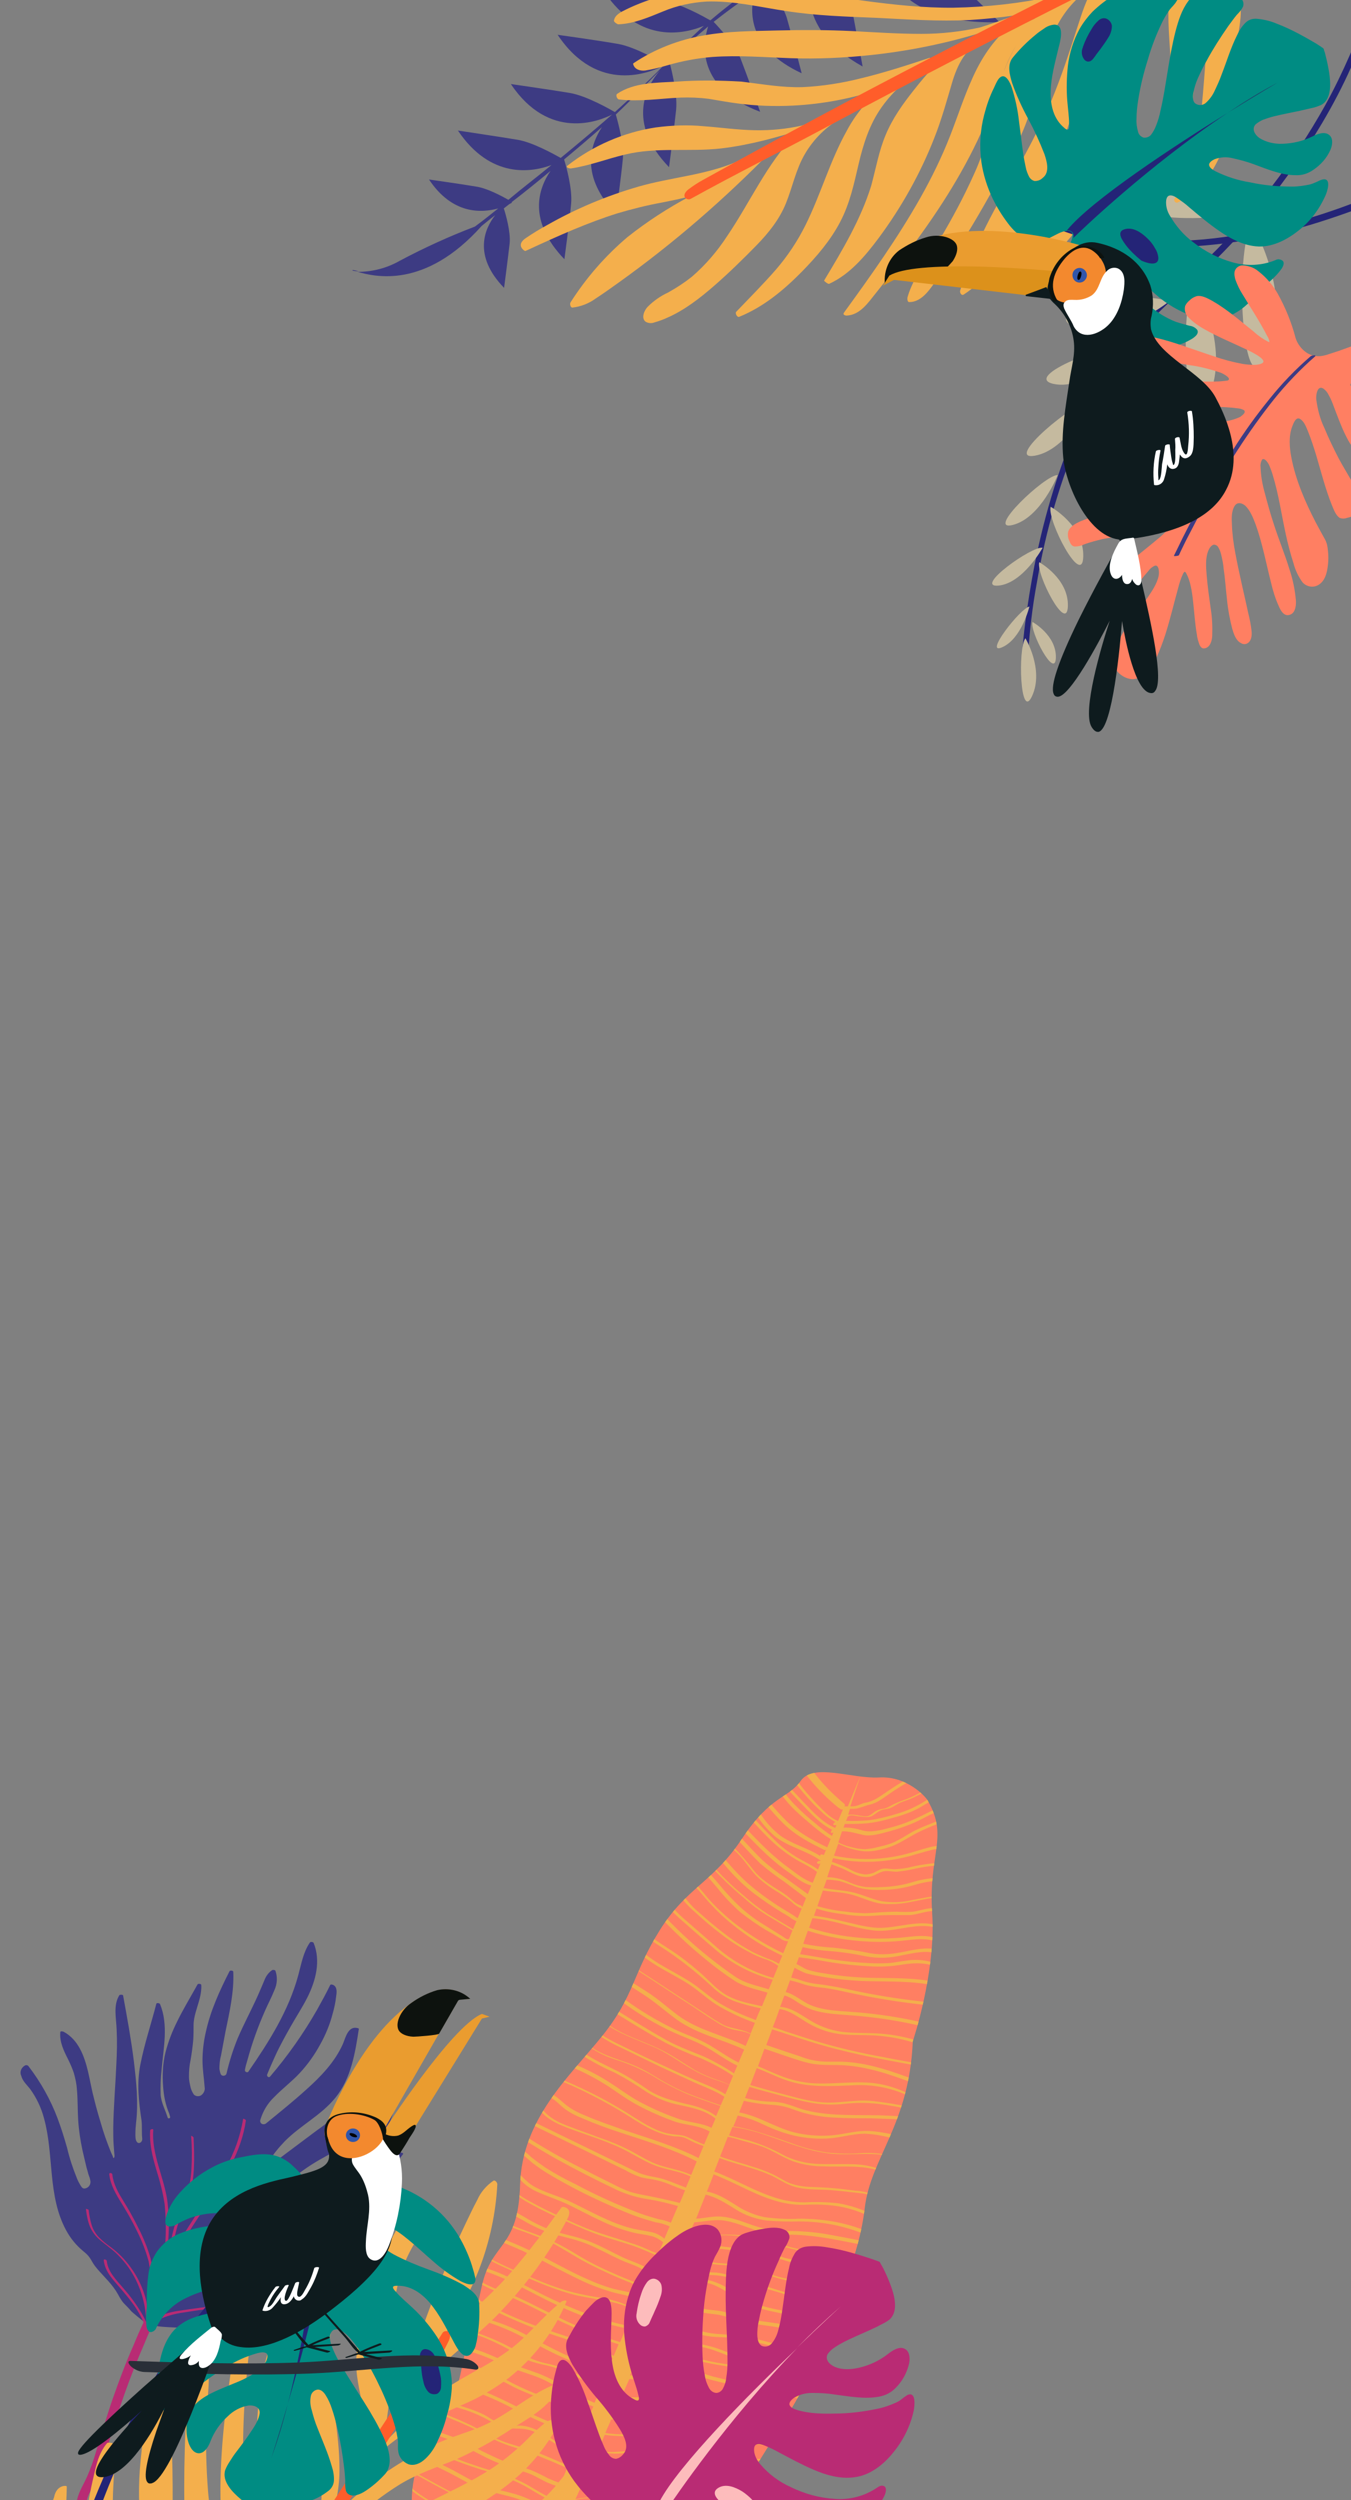 <?xml version="1.0" encoding="utf-8"?>
<!-- Generator: Adobe Illustrator 25.3.1, SVG Export Plug-In . SVG Version: 6.00 Build 0)  -->
<svg version="1.1" id="圖層_1" xmlns="http://www.w3.org/2000/svg" xmlns:xlink="http://www.w3.org/1999/xlink" x="0px" y="0px"
	 viewBox="0 0 439 812" style="enable-background:new 0 0 439 812;" xml:space="preserve">
<rect x="0" y="0" width="439" height="812" fill="#808080" stroke="none"/>
<style type="text/css">
	.st0{clip-path:url(#SVGID_2_);}
	.st1{fill:#B92B74;}
	.st2{fill:#3D3B83;}
	.st3{fill:#008C83;}
	.st4{fill:#242477;}
	.st5{fill:#C5BA9F;}
	.st6{clip-path:url(#SVGID_4_);}
	.st7{fill:#FF7F62;}
	.st8{fill:#F4AF4C;}
	.st9{fill:#FF5D2A;}
	.st10{fill:#203D69;}
	.st11{fill:#FDBCBC;}
	.st12{fill:#292F38;}
	.st13{fill:#0E1B1E;}
	.st14{fill:#FFFFFF;}
	.st15{fill:#EA9C2F;}
	.st16{fill:#0D120E;}
	.st17{fill:#F3892E;}
	.st18{fill:#3156AA;}
	.st19{fill:#DC911B;}
</style>
<g id="圖層_2_1_">
	<g id="Object">
		<g>
			<defs>
				<rect id="SVGID_1_" x="-0.7" width="439.7" height="812"/>
			</defs>
			<clipPath id="SVGID_2_">
				<use xlink:href="#SVGID_1_"  style="overflow:visible;"/>
			</clipPath>
			<g class="st0">
				<path class="st1" d="M63.9,735.1c-3.9,3.1-7.3,6.9-9.7,11.2C51.4,751.1,49,756,47,761c-2.4,5.5-4.6,11-6.6,16.7
					c-2,5.6-3.8,11.3-5.5,17.1c-0.9,3.2-2,6.5-3.3,9.6c-0.6,1.5-1.4,3-2.1,4.5c-0.8,1.4-1.4,3-1.5,4.6c0,0.8-1.1,1.2-1.8,1.1
					c-0.7,0-1.3-0.7-1.3-1.4c0,0,0,0,0-0.1c0.2-3.1,2.1-5.8,3.3-8.5c1.2-2.7,2.2-5.5,3-8.3c1.8-5.8,3.5-11.7,5.5-17.4
					s4.2-11.6,6.7-17.2c2.1-5.2,4.5-10.2,7.2-15.1c2.8-5.2,6.7-9.8,11.4-13.5c0.7-0.5,1.6-0.4,2.1,0.2c0.4,0.5,0.4,1.3-0.2,1.7
					C63.9,735.1,63.9,735.1,63.9,735.1L63.9,735.1z"/>
				<path class="st2" d="M8.2,670.8c0.3-0.1,0.7-0.1,1,0.2c4,5.2,7.2,10.9,9.5,17c1.2,3.2,2.2,6.4,3.1,9.6c0.8,3.4,1.9,6.7,3.2,9.9
					c0.3,0.8,0.7,1.5,1.1,2.2c0.3,0.5,0.7,1.2,1.4,1.1c1.1-0.1,2-1.1,1.9-2.3c0,0,0,0,0,0c-0.1-0.8-0.4-1.6-0.7-2.4
					c-0.2-0.9-0.5-1.7-0.7-2.6c-0.4-1.7-0.8-3.4-1.2-5.1c-0.7-3.3-1.2-6.6-1.4-9.9c-0.2-3.2-0.1-6.5-0.4-9.8c-0.1-1.8-0.5-3.6-1-5.4
					c-0.5-1.5-1.2-3.1-1.9-4.5c-1.4-2.8-2.8-5.6-2.5-8.8c0-0.4,0.9-0.2,1.1-0.1c4.8,2.6,6.7,7.9,7.9,12.9c0.7,3,1.2,6,2,9
					c0.8,3.3,1.8,6.6,2.8,9.9c0.5,1.6,1.1,3.3,1.7,4.9c0.3,0.8,0.6,1.5,0.9,2.3l0.5,1.1c0.1,0.2,0.2,0.4,0.2,0.6
					c0,0.1,0.1,0.2,0.2,0.3h0.1c0.4-0.5,0.1-1.4,0.1-2c-0.1-0.9-0.1-1.8-0.2-2.7c-0.1-1.7-0.1-3.4-0.1-5.1c0.1-6.8,0.7-13.6,1-20.5
					c0.2-3.8,0.3-7.6,0.1-11.4c-0.1-3.6-1.2-7.9,0.9-11.2c0.2-0.2,1.1-0.2,1.2,0.1c1.3,7.1,2.6,14.2,3.5,21.4
					c0.8,6.7,1.5,13.4,0.7,20.1c-0.1,1-0.2,2.1-0.2,3.1c0,0.9-0.1,2.3,0.5,3c0.3,0.4,0.8,0.4,1.1,0.2c0,0,0,0,0,0
					c0.5-0.3,0.7-0.9,0.6-1.5c-0.2-1.8,0-3.8-0.2-5.6c-0.9-6.1-1.6-12.1-0.4-18.2c1.3-6.7,3.5-13.2,5.2-19.8
					c0.1-0.4,1.1-0.2,1.2,0.1c2.8,6.8,1.1,14.3,0.5,21.4c-0.3,2.7-0.4,5.4-0.3,8.1c0.1,1.3,0.5,2.6,1,3.9c0.5,1.2,0.9,2.3,1.3,3.5
					c0.1,0.2,0.3,0.3,0.5,0.2c0.2-0.1,0.3-0.2,0.3-0.4c-0.1-0.4-0.2-0.7-0.3-1.1c-1.2-2.8-1.8-5.8-2-8.9c-0.3-3.7-0.1-7.5,0.8-11.1
					c0.9-3.5,2.2-6.8,3.8-10c2-4.1,4.4-8,6.6-12c0.2-0.3,1.2-0.2,1.2,0.2c0.2,3-1,5.9-1.8,8.8c-0.4,1.4-0.7,2.8-0.7,4.3
					c0,1.5,0,3.1-0.1,4.7c-0.2,2.2-0.5,4.5-0.9,6.7c-0.4,1.8-0.5,3.6-0.5,5.4c0,0.9,0.2,1.9,0.4,2.8c0.2,1.1,0.6,2,1.2,2.9
					c0.6,0.6,1.7,0.7,2.4,0.2c0.8-0.6,1.3-1.6,1.1-2.6c-0.2-2.9-0.7-5.8-0.7-8.7c0-3.1,0.4-6.3,1.1-9.3c1.5-6.9,4.5-13.4,7.7-19.7
					c0.2-0.3,1.2-0.2,1.2,0.2c0.3,6.5-1.2,13-2.5,19.3c-0.5,2.7-1,5.4-1.5,8c-0.4,1.4-0.5,2.9-0.5,4.3c0.1,0.5,0.2,1.1,0.4,1.6
					c0.2,0.5,0.8,0.7,1.3,0.5c0.3-0.1,0.5-0.3,0.6-0.6c0.9-3.9,2.1-7.7,3.6-11.4c2-4.7,4.5-9.3,6.6-14c0.7-1.6,1.4-3.2,2.1-4.9
					c0.5-1.3,1.3-2.5,2.5-3.3c0.2-0.2,1-0.1,1.1,0.2c0.7,2,0.6,4.2-0.3,6.2c-0.9,2.3-2.1,4.5-3.1,6.8c-2.3,5.2-4.2,10.5-5.7,16
					c-0.3,1-0.6,2-0.8,3.1c-0.1,0.4,0.2,0.8,0.5,0.8c0.3,0.1,0.6,0,0.7-0.3c6.7-9.7,13-19.7,16.1-31.1c1-3.6,1.6-7.5,3.8-10.7
					c0.2-0.3,1-0.2,1.2,0.1c2.4,5.9,0.7,12.3-2,17.7c-1.6,3.2-3.6,6.2-5.4,9.4s-3.6,6.4-5.1,9.7c-0.9,2-1.8,4-2.6,6
					c-0.1,0.3,0.1,0.7,0.4,0.8c0.2,0.1,0.4,0,0.6-0.2c5.7-6.7,10.8-13.9,15.2-21.6c1.5-2.7,3-5.4,4.3-8.1c0.2-0.3,0.8-0.1,1,0
					c1.4,0.7,1.1,2.6,0.9,3.9c-0.2,1.8-0.6,3.7-1.1,5.4c-0.9,3.5-2.3,6.9-4.1,10.1c-1.8,3.3-4,6.4-6.6,9.2c-2.6,2.8-5.7,5.1-8.4,7.9
					c-2.1,2-3.6,4.6-4.4,7.3c-0.2,0.6,0.1,1.2,0.7,1.4c0.4,0.1,0.8,0,1.1-0.2c4.4-3.6,8.9-7.2,13.2-11.1c4.7-4.2,9.2-8.9,11.8-14.7
					c0.9-2.1,1.7-6,4.8-5.2c0.1,0,0.4,0.1,0.4,0.3c-1.2,7.8-2.5,16-7.6,22.3c-4.6,5.7-11.4,9-16.5,14.2c-1.9,2-3.7,4.1-5.1,6.5
					c-0.2,0.3-0.1,0.7,0.2,0.9c0.2,0.1,0.5,0.1,0.7,0l14.7-11c2.9-2,5.6-4.3,8-6.8c1.1-1.3,2.1-2.7,2.8-4.2c0.7-1.5,1.3-2.9,1.8-4.5
					c1.1-3.1,2.3-6.4,5.2-8.4c0.3-0.2,0.8-0.1,1.1,0.1c1.4,1.3,0.8,3.4,0.4,5c-0.5,2.3-1,4.6-1.6,6.9c-1.2,4.6-2.4,9.7-5.4,13.4
					c-2.6,3.2-6.3,5.2-9.9,7.2c-3.9,2.1-7.6,4.6-11,7.5c-1.9,1.7-3.7,3.4-5.4,5.3c-0.8,0.8-1.4,1.6-2,2.6l0,0
					c-0.1,0.3,0,0.7,0.4,0.8c0.2,0.1,0.5,0.1,0.6-0.1c5.6-4.9,11.6-9.5,17.8-13.5c1.7-1.1,3.4-2.2,5.2-3.2s3.4-2,4.9-3.1
					c1.6-1.1,3-2.4,4.1-4c0.9-1.4,1.7-2.9,2.3-4.4c1.4-3.3,2.8-7,6.1-8.9c0.2-0.1,1.2-0.1,1.1,0.3c-2.3,11.6-8.7,21.9-18.1,29.1
					c-3.2,2.5-6.8,4.6-10.2,6.8s-7.2,4.6-10.6,7.2c-0.9,0.7-1.8,1.3-2.6,2c-0.7,0.5-1.2,1.1-1,2c0.1,0.3,0.3,0.6,0.5,0.8
					c0.4,0.3,0.9,0.1,1.4-0.1c0.9-0.3,1.9-0.7,2.8-1c3.8-1.6,7.5-3.5,11-5.7c3.4-2,6.8-4.1,10-6.4c3.2-2.1,6.1-4.9,8.3-8
					c2-2.9,3.4-6.8,7.3-7.5c0.8-0.1,1.5-0.1,2.3,0.1c0.1,0,0.5,0.2,0.4,0.4l-14.2,18.5c-2,2.7-4.2,5.3-6.6,7.7
					c-2.3,2.2-5,3.9-7.9,5.1c-3,1.3-6.2,2.2-9.3,3.3c-1.1,0.4-3.3,0.8-3.1,2.3c0,0.5,0.4,1.2,1,1.2c0.4-0.1,0.9-0.2,1.3-0.3l1.5-0.4
					c3.6-0.9,7.2-2,10.7-3.2c3.2-0.9,6.1-2.4,8.8-4.3c3.1-2.5,4.8-6.2,7.4-9c2.5-2.7,5.5-5,8.8-6.6c0.3-0.1,1.1-0.1,1.1,0.3
					c0.3,3.2-2.8,5.2-4.8,7.2c-2.2,2.4-4.1,4.9-5.8,7.6c-1.7,2.6-3.7,5-5.9,7.2c-2.1,1.9-4.4,3.5-6.9,4.9
					c-11.2,6.1-24.2,12.2-36.6,13.4c-3.7,0.3-6.4,1.7-10.2,1.6c-9.6-0.4-8.3-0.5-10.4-0.8c-0.1,0.4-2.8-1-3.1-1.2s-4-3.2-4.2-3.5
					c-2.2-2.6-2.5-2.1-4.3-5.5c-1.8-3.2-4.3-5.4-6.7-8.2c-2.2-2.5-1.7-3.5-4.5-5.7c-2.3-1.9-4.2-4.2-5.6-6.8
					c-6.1-11.2-3.9-24.5-7.2-36.4c-0.9-3.4-2.4-6.6-4.5-9.5c-1-1.3-2.5-2.6-2.9-4.3C6.3,672.9,6.9,671.5,8.2,670.8z"/>
				<path class="st3" d="M49.9,745.4L49.9,745.4z"/>
				<path class="st3" d="M48.4,753.3L48.4,753.3C48.4,753.3,48.3,753.3,48.4,753.3L48.4,753.3C48.4,753.2,48.5,753.2,48.4,753.3z"/>
				<path class="st1" d="M28.8,717.8c0.2,1.7,0.5,3.3,1,4.9c0.5,1.6,1.4,3,2.5,4.1c1.2,1.2,2.5,2.2,3.9,3.2c1.2,0.9,2.3,1.9,3.3,2.9
					c4.1,4.2,7,9.5,8.2,15.2c0.3,1.5,0.6,3.1,0.7,4.6c0,0,0,0,0.1,0c0,0,0,0,0,0c0.1-0.3,0.2-0.7,0.3-1.1l0,0
					c0.1-2.1,0.2-4.2,0.2-6.2c0.2-3.6,0-7.3-0.7-10.9c-0.9-3.4-2.2-6.7-3.8-9.9c-1.5-3.1-3.2-6.1-5-9c-1.8-2.9-3.6-5.9-4-9.4
					c-0.1-0.6,0.9-0.5,1,0c0.3,3.1,1.9,5.9,3.5,8.5c1.8,2.9,3.5,5.9,5,9c1.6,3.1,2.9,6.3,3.9,9.7c0.8,3.5,1.1,7.1,1,10.7
					c0,1.3,0,2.6-0.1,3.9l0,0c0.1-0.2,0.2-0.5,0.3-0.8l0,0c0.6-1.6,1-2.5,1.7-4.1c0-0.2,0-0.3,0.1-0.5c0-0.1,0.2-0.6,0.2-0.7
					c0.2-0.5,0.2-1,0.5-1.5l0,0c0.6-3.8,1-7.7,1.1-11.6c0.3-4.3,0.2-8.6-0.2-12.9c-0.6-3.9-1.6-7.7-2.8-11.5
					c-1.2-4.1-2.2-8.2-1.9-12.5c0-0.3,1-0.6,1-0.2c-0.6,7.8,3.3,15,4.5,22.6c0.6,4.3,0.7,8.6,0.4,12.9c-0.1,2.1-0.2,4.3-0.3,6.4
					l0.1-0.5c0.7-3.2,1.2-6.5,2.1-9.7s2.5-6.2,3.7-9.3c1.1-3,1.7-6.2,1.9-9.4c0.2-3.7,0.2-7.3-0.1-11c0-0.1,0.8,0.3,0.8,0.6
					c0.3,6.3,0.5,12.9-1.4,19c-1,3.2-2.7,6.1-3.7,9.2c-0.9,3.2-1.7,6.5-2.2,9.8c-0.1,0.6-0.2,1.1-0.3,1.7c0,0,0,0,0.1,0c0,0,0,0,0,0
					c0.7-1.5,1.4-3,2.2-4.5c4.7-8.9,11.1-16.7,15.8-25.5c2.8-4.9,4.7-10.3,5.6-15.8c0-0.2,0.9,0.2,0.9,0.5
					c-1.4,10-6.9,18.7-12.4,26.9c-2.8,4.2-5.7,8.4-8.1,12.8c-1,1.9-2,3.8-2.9,5.7c0,0,0,0,0.1,0c0,0,0,0,0,0c1.6-2,3.4-3.8,5.4-5.4
					c4.3-3.4,9.3-5.8,13.2-9.8c2.2-2.5,4.2-5.1,6-8c0.1-0.1,0.8,0.5,0.7,0.7c-1.6,2.5-3.3,4.9-5.2,7.1c-1.9,2.1-4.1,3.9-6.4,5.4
					c-2.3,1.5-4.6,3-6.8,4.6c-2.2,1.7-4.2,3.6-5.9,5.7c-1.3,1.6-2.4,3.3-3.3,5.1l0,0l-0.4,1.9c0,0,0,0.1,0,0.1c0,0,0.1,0,0.1,0l0,0
					c2-2.2,4.3-4,6.9-5.4c2.5-1.4,5.1-2.4,7.8-3.2c3-0.8,6-1.7,8.9-2.9c3.1-1.4,5.9-3.6,8-6.4c0.2-0.3,1.2,0,0.9,0.3
					c-1.8,2.4-4,4.3-6.6,5.7c-2.7,1.4-5.6,2.4-8.6,3.1c-2.8,0.7-5.5,1.7-8.2,2.9c-2.5,1.2-4.8,2.8-6.8,4.6c-1.4,1.3-2.6,2.7-3.6,4.3
					l0,0c-0.5,1.7-1,3.3-1.5,5c0,0,0,0.1,0,0.1c0,0,0.1,0,0.1,0l0.5-0.5c2.3-2.1,4.8-4,7.5-5.5c5.5-3.1,11.5-5.2,17.7-6.2
					c1.8-0.3,3.6-0.5,5.3-0.8c1.9-0.1,3.9-0.6,5.7-1.2c0.2-0.1,0.9,0.7,0.6,0.8c-3.1,1.3-6.5,1.2-9.8,1.8c-3,0.5-6.1,1.2-9,2.1
					c-6,1.8-11.5,4.8-16.2,8.8c-1.1,1-2.2,2-3.2,3.2l0,0c-0.1,0.3-0.2,0.6-0.3,0.9c0,0,0,0.1,0.1,0.1c0,0,0,0,0,0
					c2.3-1.3,4.8-2.1,7.4-2.5c4.8-0.8,9.8-1.3,14.7-2.1c2.5-0.3,5-1,7.3-2.1c0.2-0.1,0.6,0.4,0.8,0.6c0,0,0,0,0,0.1c0,0,0,0,0,0
					c-1.9,1-4,1.6-6.2,1.9c-2.3,0.4-4.7,0.7-7.1,1c-2.6,0.3-5.1,0.7-7.6,1.1c-2.3,0.3-4.6,0.9-6.8,1.8c-1.1,0.5-2.1,1-3,1.7v0.1
					c-0.4,0.3-0.6,0.7-1,1c0,0-0.1,0-0.1,0.1l0,0h-0.1h-0.1l0,0c-0.3,0.1-0.9,0.3-1.1,0l-0.1-0.1c-0.1-0.1-0.1-0.3-0.2-0.5
					c0,0,0-0.1,0-0.1l0,0c-1.1-2.7-2.5-5.2-4.3-7.5c-1.1-1.5-2.3-2.9-3.5-4.3s-2.4-2.7-3.4-4.1c-1.1-1.5-1.9-3.3-2.1-5.1
					c0-0.5,0.9-0.2,1,0.2c0.3,3.5,3.1,6.2,5.3,8.8c2.4,2.7,4.5,5.6,6.3,8.7c0.4,0.7,0.8,1.5,1.1,2.2c0,0,0,0,0.1,0c0,0,0,0,0,0
					c-0.1-4.7-1.3-9.4-3.4-13.6c-1.3-2.6-3-5.1-5-7.2c-1-1.1-2.2-2.2-3.4-3.1c-1.2-1-2.5-1.9-3.7-3c-1.3-1.2-2.4-2.8-3-4.5
					c-0.6-1.7-0.9-3.5-1.1-5.3C27.8,717.5,28.8,717.5,28.8,717.8z"/>
				<path class="st4" d="M336.1,183.9c-1.2,6.2-2.2,12.5-3,18.7c-0.4,3.1-0.7,6.2-0.9,9.3v0.4c-0.1,0.5,0.2,1.1,0.7,1.2
					s1.1-0.2,1.2-0.7c0-0.2,0-0.3,0-0.5c0.5-7.7,1.4-15.4,2.8-22.9c2.9-17.2,7.8-33.9,14.7-49.9c4-9.1,8.9-17.8,14.7-25.9
					c3-4.1,6.2-8,9.7-11.6c4-4.1,8.4-7.7,12.6-11.5c16.1-14.7,29.9-31.8,41-50.5c3.5-5.9,6.7-12,9.5-18.3c1.4-3,2.6-6,3.7-9.1
					l0.1-0.4c0.3-0.5,0.1-1.1-0.3-1.4c-0.5-0.3-1.1-0.1-1.4,0.3c-0.1,0.1-0.1,0.3-0.1,0.4c-0.7,2.2-1.5,3.9-2.4,6.2
					c-2.5,5.7-5.2,11.3-8.2,16.7c-10.2,18.2-23,34.9-38,49.5c-4.5,4.4-9.2,8.3-13.8,12.5c-3.7,3.4-7.1,7.1-10.3,11.1
					c-6.2,7.8-11.5,16.3-15.9,25.3C344.8,149.1,339.5,166.5,336.1,183.9z"/>
				<path class="st5" d="M411.9,115.3c8.8-19.6-5.1-42.5-5.1-42.5C401.1,80.3,403.2,134.9,411.9,115.3z"/>
				<path class="st5" d="M388.1,92c-5,6.6-3.2,54.6,4.5,37.4S388.1,92,388.1,92z"/>
				<path class="st5" d="M377,139c6.8-15.3-4-33.2-4-33.2C368.6,111.7,370.1,154.3,377,139z"/>
				<path class="st5" d="M366.3,149.3c2.4-12.7-9.6-23-9.6-23C354.3,131.6,363.9,162.1,366.3,149.3z"/>
				<path class="st5" d="M358.5,165.7c2.2-11.9-9-21.4-9-21.4C347.3,149.2,356.3,177.6,358.5,165.7z"/>
				<path class="st5" d="M352,180.8c0.3-10.2-10.6-16.2-10.6-16.2C340.2,169,351.7,191,352,180.8z"/>
				<path class="st5" d="M347,196.9c0.3-9-9.3-14.3-9.3-14.3C336.6,186.5,346.7,205.9,347,196.9z"/>
				<path class="st5" d="M335.5,202c-0.9,3.2,7.4,18.9,7.6,11.6S335.5,202,335.5,202z"/>
				<path class="st5" d="M333.2,207.3c-2.5,3.3-1.7,27.3,2.2,18.7S333.2,207.3,333.2,207.3z"/>
				<path class="st5" d="M411.5,66.1c0,0-21.2-14.4-38.3-3.7S405,72.8,411.5,66.1z"/>
				<path class="st5" d="M394.3,84.6c0,0-20.4-9.6-34.5,1.9S389.2,91.1,394.3,84.6z"/>
				<path class="st5" d="M348.9,106.2c12.6,6.1,30.6-8,30.6-8C375,93.8,336.3,100.1,348.9,106.2z"/>
				<path class="st5" d="M365.4,113.3c-4.2-2.5-33.8,9.1-23,11.4S365.4,113.3,365.4,113.3z"/>
				<path class="st5" d="M354.3,130.4c-4.5-0.6-28.6,19.5-18,17.6S354.3,130.4,354.3,130.4z"/>
				<path class="st5" d="M343.7,154.3c-4-0.2-23.7,18.5-14.6,16.2S343.7,154.3,343.7,154.3z"/>
				<path class="st5" d="M324.4,190.2c8-0.7,14.4-12.3,14.4-12.3C335.4,177.2,316.3,190.9,324.4,190.2z"/>
				<path class="st5" d="M325.7,210.2c6.3-2.8,8.8-13.2,8.8-13.2C331.6,197.5,319.4,213.1,325.7,210.2z"/>
				<path class="st2" d="M116.5,88.1c-0.6-0.2-1.2-0.3-1.8-0.4C114.1,87.8,114.9,88.1,116.5,88.1z"/>
				<path class="st2" d="M282.4-24.1c-5,2-10,4.2-14.9,6.6c-2.3-2.5-8.8-8.9-14-11.4c-6.5-3.1-21.3-9.6-21.3-9.6
					c6.6,22.8,23.6,23.8,31.8,22.9c-5.3,2.8-10.4,5.8-15.4,9.1l-1.1-0.6l-0.1-0.1l0,0c-3-1.7-8.9-4.7-13.3-5.5
					c-6.1-1.1-19.8-3-19.8-3C224.9,0,238.2-1.8,245-4.2c-3.2,2.2-6.4,4.5-9.4,6.9c-1.5,1.2-3,2.4-4.5,3.7H231L231,6.5l-0.2,0.1
					c-2.3-1.3-9.5-5.3-14.6-6.2c-6.1-1.1-19.8-3-19.8-3c11.6,17.2,26.3,13.5,32.3,11c-4.4,4-8.5,8.2-12.7,12.4
					c-1.4-0.8-9.5-5.5-15-6.5c-6.1-1.1-19.8-3-19.8-3c13.1,19.6,30.4,12.1,34.3,10.1c-2.4,2.5-4.9,4.9-7.4,7.3
					c-2.7,2.6-5.5,5.2-8.3,7.7c-1.4-0.8-9.2-5.3-14.6-6.2c-5.9-1-19.2-2.9-19.2-2.9c12.4,18.5,28.6,12.1,32.9,9.9
					c-5.5,4.8-11.1,9.5-16.7,14.1c-2.5-1.4-9.2-5.1-14-5.9c-6-1-19.4-3-19.4-3c10.6,15.8,24,13.6,30.4,11.2
					c-2.3,1.9-4.7,3.8-7.1,5.7c-2.3,1.8-4.6,3.7-6.9,5.6c-2.3-1.3-7-3.8-10.5-4.3c-4.7-0.8-15.3-2.3-15.3-2.3
					c7.6,11.4,17,10.9,22.5,9.4c-2.5,2-5,4-7.6,5.9c-8.4,3.2-16.5,6.9-24.4,11.1c-4.2,2.4-8.9,3.6-13.7,3.6
					c5.4,1.5,21.8,5.8,40.3-14.9c1.5-1.2,2.9-2.4,4.4-3.5c-3.3,4.2-7.4,13,2.9,23.6c0,0,1.3-9.9,1.8-14.4c0.4-3.7-1.3-9.7-1.9-11.4
					l1.8-1.4c0.6-0.3,0.9-0.5,0.9-0.5l-0.2-0.1c4.3-3.3,8.5-6.7,12.7-10.2c-4,5.8-7.5,16.2,4.5,28.7c0,0,1.7-12.6,2.2-18.2
					c0.4-4.5-1.5-11.7-2.3-14.2c4.1-3.4,8.2-6.9,12.3-10.5c-3.8,5.7-7.2,16,4.6,28.2c0,0,1.7-12.5,2.2-18c0.4-4.6-1.6-11.9-2.3-14.3
					c5-4.7,9.6-9.6,14.4-14.4c-4.3,5-11.2,16.9,2.9,31.5c0,0,1.7-12.8,2.3-18.6S217.5,20,217.5,20l0,0c2.3-2.3,4.6-4.5,7.1-6.7
					c1.8-1.6,3.7-3.1,5.5-4.7c-1.8,5.6-3.9,19.9,16.9,27.7c0,0-4.3-12-6.4-17.4c-1.7-4.2-6.6-9.6-8.7-11.8c4.3-3.4,8.8-6.7,13.4-9.7
					c-1.9,6.5-2.2,18.3,15.2,26.4c0,0-3.2-12.4-4.8-17.9c-1.1-3.6-4.3-8.3-6.4-11c5.4-3.3,10.9-6.4,16.6-9.1
					c-3.2,6.4-8.5,23,14.4,35.8c0,0-2.7-15.1-4.1-21.8c-1.1-5.2-5.7-12.3-7.7-15.3l0.8-0.4c4.9-2.3,9.8-4.3,14.8-6.1
					c0.3,5.5,3.5,30.5,40.7,29.2c0,0-13.5-13.2-19.7-19c-5-4.6-15.6-9.1-19.5-10.7c5.4-1.9,10.9-3.5,16.4-4.8
					c4.3,6.9,18.4,23.1,49.5,10c0,0-18.2-7.2-26.5-10.1c-3.8-1.2-7.7-1.9-11.6-2.1c9.4-1.5,18.9-2.2,28.5-1.9c1.3,0,2.6-4.1,3.2-4.1
					c-20.5-0.5-40.8,3-59.9,10.3c-0.6-4.2-2.4-14.4-5.6-20c-4.2-7.2-14.2-22.9-14.2-22.9C254.7-37.8,274.6-27,282.4-24.1z"/>
				<g>
					<defs>
						<path id="SVGID_3_" d="M301.4,584.7c-0.7-1.2-6.7-7.9-15.7-7.4s-21.3-4.8-25.5,1.1s-9.6,4.5-19.1,18.8s-17.9,15.7-26.7,29.7
							s-8.2,21.4-18.9,34.6s-25.9,26.8-26.5,48.1s-9.3,18.2-12.5,33.2s-3.5,11.8-6.9,28.4s-18.2,23.4-15.5,47.4s0.1,36.5,16,57.2
							c0,0,2.9,7.6,24-7.2s33.8-6.8,58.5-46.7s28.5-44.1,33.9-59.4s12.6-29.2,14.5-45.4s14.5-27.1,15.6-54.1c0,0,7.6-22.5,6.3-41.7
							S308.4,596.7,301.4,584.7z"/>
					</defs>
					<clipPath id="SVGID_4_">
						<use xlink:href="#SVGID_3_"  style="overflow:visible;"/>
					</clipPath>
					<g class="st6">
						<path class="st7" d="M301.4,584.7c-0.7-1.2-6.7-7.9-15.7-7.4s-21.3-4.8-25.5,1.1s-9.6,4.5-19.1,18.8s-17.9,15.7-26.7,29.7
							s-8.2,21.4-18.9,34.6s-25.9,26.8-26.5,48.1s-9.3,18.2-12.5,33.2s-3.5,11.8-6.9,28.4s-18.2,23.4-15.5,47.4s0.1,36.5,16,57.2
							c0,0,2.9,7.6,24-7.2s33.8-6.8,58.5-46.7s28.5-44.1,33.9-59.4s12.6-29.2,14.5-45.4s14.5-27.1,15.6-54.1c0,0,7.6-22.5,6.3-41.7
							S308.4,596.7,301.4,584.7z"/>
						<path class="st8" d="M251.2,576c2,4.2,4.7,8,8.1,11.2c1.7,1.7,3.5,3.3,5.4,4.8c1.9,1.7,3.9,3.2,6.1,4.6
							c0.4,0.2-0.6,0.9-0.9,0.7c-2-1.2-3.9-2.7-5.7-4.2c-1.9-1.6-3.8-3.2-5.6-4.9c-3.5-3.3-6.3-7.2-8.4-11.5
							C249.9,576.1,251,575.6,251.2,576z"/>
						<path class="st8" d="M259.5,567.9c0.1,0.2,0.1,0.4,0,0.5c0.2,0.3,0.6,0.9,0.7,1l0.8,1.2c0.5,0.9,1.1,1.7,1.7,2.6
							c1.1,1.6,2.2,3.1,3.4,4.5c2.5,3,5.3,5.7,8.3,8.2c0.2,0.2,0.2,0.6,0,0.8c0,0,0,0,0,0h1.1l4.1-9.9c-1.1,3.3-2.2,6.6-3.3,9.9
							c0.5,0,1.1,0,1.6-0.1c1.1-0.2,2.2-0.9,3.3-1.1c1.3-0.2,2.5-0.7,3.7-1.4c1.2-0.7,2.3-1.5,3.5-2.3c4.5-3.1,9.2-5.7,14.2-7.9
							c0.3-0.1,1.1,0.5,0.9,0.6c-5.2,2.3-10.2,5.1-14.9,8.4c-1.1,0.8-2.3,1.6-3.5,2.3c-1,0.5-2.1,0.9-3.2,1.1
							c-1.1,0.4-2.3,0.8-3.5,1.1c-0.7,0.1-1.5,0.1-2.2,0.1l-0.6,1.9c1.3-0.1,2.5,0,3.8,0.3c1,0.1,2.2,0.5,3.2-0.1
							c0.6-0.3,1.1-0.8,1.7-1.2c0.8-0.5,1.6-0.8,2.5-0.9c1.6-0.2,2.7-1.2,4.2-1.8c1.3-0.6,2.6-1,3.9-1.5c3.1-1.3,6-2.9,8.7-4.9
							c0.3-0.2,1,0,1.1,0c-2.5,1.7-5.1,3.2-7.8,4.5c-1.3,0.6-2.6,1-3.9,1.5s-2.4,1.4-3.6,1.9s-2.4,0.3-3.6,1c-1,0.5-1.9,1.5-2.9,1.8
							c-0.7,0.2-1.4,0.2-2.2,0.1l-2-0.2c-0.6-0.1-2.5-0.6-3.1,0.1c0,0-0.1,0.1-0.2,0.1c-0.1,0.5-0.3,0.9-0.5,1.3
							c2.5,0.1,4.9,0,7.4-0.2c3-0.4,5.9-1.1,8.8-2c2.9-0.8,5.7-2,8.3-3.5c2.2-1.4,4.6-2.5,7.1-3.2c0.8-0.2,0.5,0.8-0.1,1
							c-2.8,0.6-5.3,2.3-7.9,3.8c-2.5,1.3-5.2,2.3-8,3c-2.9,0.9-5.9,1.6-8.9,1.9c-2.4,0.2-4.7,0.2-7.1,0.2c-0.1,0.4-0.3,0.8-0.4,1.2
							c2.1-0.1,4.2,0.3,6.1,0.9c2.8,0.8,6.1-0.1,9.1-0.9c3.1-0.8,6.1-1.9,9-3.3c2.7-1.2,5.4-2.9,8.2-3.5c0.7-0.2,0.3,1.1-0.3,1.2
							c-3,0.6-5.8,2.5-8.7,3.8c-2.7,1.2-5.6,2.2-8.5,3c-2.7,0.7-5.8,1.7-8.4,1.2c-2.3-0.5-4.6-1.3-7-1.2c-0.4,1.2-0.8,2.4-1.2,3.6
							c1.3,0.7,2.7,1.2,4.1,1.5c1.5,0.4,3,0.7,4.6,0.7c1.4-0.1,2.8-0.3,4.2-0.7c1.4-0.3,2.9-0.7,4.3-1.2c2.9-1.1,5.6-3.2,8.4-4.5
							c3-1.4,6.1-2.5,9.1-3.7c0.3-0.1,0.8,0.7,0.8,0.7c-3.4,1.2-6.7,2.5-9.9,4.1c-3.1,1.6-6,3.7-9.2,4.7c-2.9,0.9-6,1.6-8.8,1.2
							c-2.7-0.4-5.3-1.2-7.6-2.4l-1.4,3.9c5.6,1.2,11.3,1.4,16.9,0.7c3.4-0.4,6.7-1.2,9.9-2.2c1.6-0.5,3.3-1,4.9-1.4
							c1.6-0.2,3.1-0.5,4.6-0.9c0.5-0.2,1.1,0.7,0.4,1c-1.5,0.6-3.2,0.5-4.8,0.9s-3.4,0.9-5.1,1.4c-3.2,1-6.5,1.7-9.8,2.1
							c-5.8,0.7-11.6,0.5-17.3-0.8c-0.1,0.4-0.3,0.8-0.4,1.2l0.6,0.2c1.7,0.6,3.4,1.3,5,2.1c1.6,1,3.4,1.6,5.2,1.8
							c0.9,0,1.8-0.2,2.7-0.5c0.8-0.4,1.6-0.8,2.4-1.2c1.5-0.5,3,0,4.5,0c1.9-0.1,3.8-0.3,5.6-0.8c3.6-0.8,7.3-1.3,11-1.3
							c0.6,0,0.8,0.8,0,0.8c-3.6,0-7.2,0.5-10.7,1.3c-1.7,0.4-3.4,0.6-5,0.8c-1.6,0.1-3.3-0.5-4.9,0s-2.9,1.6-4.5,1.7
							c-1.3,0.1-2.6-0.1-3.9-0.6c-1.6-0.6-3.1-1.5-4.7-2.2c-0.8-0.3-1.6-0.6-2.4-0.9c-0.2-0.1-0.6-0.2-1-0.4l-1.4,4.2
							c1,0,2,0.1,3,0.3c1.5,0.3,3,0.8,4.5,1.5c1.6,0.7,3.4,1.2,5.2,1.4c1.7,0.1,3.4,0.1,5.1,0c3.6-0.1,7.1-0.7,10.6-1.8
							c3.2-0.9,6.4-1.3,9.7-1.2c0.3,0,0.6,0.9,0.6,0.9c-3.5-0.1-7,0.4-10.3,1.4c-3.3,1-6.6,1.5-10,1.6c-3.3,0.1-6.4,0-9.4-1.1
							c-1.7-0.7-3.4-1.3-5.1-1.8c-1.3-0.2-2.7-0.4-4.1-0.4c-0.3,0.9-0.6,1.8-1,2.7c3,0.6,6.1,0.7,9,1.3c3.4,0.7,6.5,2.3,9.9,3
							c3.3,0.5,6.7,0.4,10-0.4c1.6-0.3,3.2-0.6,4.8-0.9c1.8-0.2,3.5-0.5,5.3-0.9c0.5-0.2-0.5,0.5-0.7,0.6c-1.5,0.4-3.1,0.6-4.6,0.8
							c-1.7,0.3-3.5,0.7-5.2,1c-3.2,0.7-6.5,0.9-9.7,0.6c-3.6-0.5-6.8-2.3-10.3-3.1c-2.9-0.7-5.8-0.7-8.7-1.2
							c-0.6,1.7-1.2,3.4-1.8,5.1c3.1,0.9,6.2,1.5,9.4,1.8c1.9,0.3,3.8,0.4,5.7,0.5c1.7,0,3.5-0.2,5.2-0.3s3.6-0.2,5.5-0.2
							c1.8,0.1,3.6,0.1,5.3,0c3.3-0.5,6.5-2.1,9.4-0.3c0.5,0.3,0.3,1.2-0.3,0.8c-3-1.9-7.3,0.7-10.7,0.6c-3.6,0-7.2-0.1-10.9,0.2
							c-3.4,0.2-6.8,0.1-10.1-0.5c-3-0.3-5.9-0.9-8.8-1.8c-0.3,0.8-0.5,1.5-0.8,2.3c3,0.4,6,1,8.9,1.7c3.7,0.8,7.3,1.9,11.1,2.2
							c7,0.5,14.7-3.3,21.2-0.2c0.4,0.2,0.7,1.2,0,0.8c-6.6-3.1-14.6,1.1-21.7,0.3c-6.8-0.8-13.1-3.4-20-4c-0.4,1-0.7,2.1-1.1,3.1
							c6.5,2.1,13.2,3.2,20,3.5c3.7,0.1,7.4,0,11.1-0.4c3.6-0.4,7.3-0.9,10.6,0.5c0.6,0.2,0.4,1.3-0.2,1c-3.4-1.4-7.2-0.8-11-0.4
							c-3.8,0.4-7.5,0.5-11.3,0.3c-6.7-0.3-13.2-1.5-19.6-3.5c-0.5,1.4-1,2.8-1.5,4.2c3.3,0.7,6.5,1.1,9.9,1.3c4,0.4,8,1,11.9,1.8
							c4,0.7,7.8,0.2,12-0.7c3.8-0.8,7.7-1.4,11.1-0.1c0.4,0.2-0.4,1.2-0.8,1.1c-3.8-1.5-8-0.4-12.2,0.4c-3.8,0.9-7.7,1-11.5,0.3
							c-3.8-0.8-7.7-1.4-11.6-1.7c-3-0.2-6-0.6-9-1.3l-0.8,2.3c3.5,0.5,6.9,1.2,10.3,1.7c4,0.6,8.1,1,12.1,1.2c2,0.1,4.1,0.1,6.1,0
							c2-0.1,4-0.6,6-0.8c3.6-0.6,7.3-0.1,10.6,1.3c0.5,0.2,0.5,1.3-0.1,1c-3.7-1.7-7.7-1.7-11.9-1c-3.6,0.6-7.3,0.8-11,0.5
							c-3.9-0.2-7.9-0.6-11.7-1.2c-3.6-0.6-7.2-1.3-10.8-1.7l-0.8,2.2c1.1,0.5,2.1,1.2,3.2,1.7c2,0.7,4.1,1.1,6.3,1.4
							c4,0.7,8.1,1.1,12.2,1.3c8.2,0.3,16.7-0.2,24.6,1.7c0.7,0.2,0.1,1.2-0.5,1.1c-7.9-1.9-16.3-1.4-24.6-1.7
							c-4.1-0.2-8.3-0.6-12.3-1.3c-1.9-0.3-3.9-0.7-5.8-1.2c-1.3-0.5-2.5-1.1-3.7-1.8c-0.4,1.1-0.8,2.1-1.1,3.2
							c0.9,0.2,1.8,0.4,2.6,0.7c1.9,0.7,4,1.2,6,1.4c4.1,0.5,8.1,1.3,12.1,2.2c8.6,1.8,17.3,3.1,26,3.9c0.6,0,0.8,1.1,0,1
							c-8.4-0.8-16.7-2-25-3.7c-4.1-0.8-8.1-1.9-12.3-2.3c-1.9-0.2-3.8-0.5-5.6-1.1c-1.4-0.5-2.8-0.9-4.2-1.2
							c-0.5,1.3-0.9,2.6-1.4,3.8c2.9,0.7,5.2,3,8,4.2c4,1.7,8.5,1.9,12.9,2.2c8.7,0.6,17.3,1.9,25.7,4c0.7,0.2,0,1.3-0.6,1.1
							c-8.4-2.1-16.9-3.4-25.5-4c-4.1-0.3-8.2-0.5-12-1.8c-1.8-0.7-3.5-1.6-5.1-2.7c-1.2-0.8-2.4-1.5-3.8-1.9
							c-0.5,1.2-0.9,2.5-1.4,3.7c3.9,0.3,6.7,2.6,9.9,4.5c3.6,2.2,7.7,3.5,11.9,3.8c4.3,0.3,8.7,0.1,12.9,0.6
							c4.3,0.5,8.5,1.5,12.6,3c0,0-0.8,0.8-1,0.7c-4-1.5-8.1-2.5-12.3-3c-4.3-0.6-8.8-0.3-13.2-0.6c-4.1-0.3-8.1-1.6-11.7-3.7
							c-3.1-1.8-5.8-4.1-9.3-4.6c-0.7,2-1.4,4-2.2,5.9c1.3,0.4,2.6,0.8,3.9,1.3c3.4,1.1,6.8,2.2,10.3,3.3c7.1,2.1,14.3,3.8,21.6,5.1
							c4,0.8,8,1.5,12,2.2c0.7,0.1,0.1,0.8-0.4,0.7c-8.7-1.6-17.5-3.1-26-5.3c-4.2-1-8.3-2.3-12.4-3.6c-2-0.7-4.1-1.3-6.1-2
							c-1-0.3-2.1-0.7-3.1-1l-1.9,5.1c3.8,1.3,7.6,2.6,11.3,3.8c2,0.8,4.2,1.3,6.3,1.5c2.1,0.2,4.3,0.1,6.5,0.1
							c8.7,0.2,16.6,3.1,24.5,6c0.7,0.2,0.1,1.3-0.5,1.1c-8-3-16.2-5.9-25.1-6c-2.2,0-4.4,0-6.5-0.2c-2-0.2-3.9-0.7-5.8-1.3
							c-3.8-1.2-7.5-2.5-11.3-3.8c-0.7,1.9-1.4,3.8-2.1,5.7c0.6,0.2,1.1,0.5,1.7,0.7c1.8,0.8,3.6,1.6,5.4,2.3
							c3.4,1.4,6.9,2.2,10.5,2.5c7.1,0.5,14.6-1,21.6,0.2c3.9,0.7,7.6,2,11,3.9c0.2,0.1,0.7,0.9,0.5,0.9c-6.2-3.3-13.2-4.8-20.3-4.3
							c-7.3,0.3-14.3,0.7-21-1.6c-1.8-0.6-3.5-1.3-5.2-2.1l-3.1-1.3c-0.5-0.2-1-0.4-1.5-0.6l-2.1,5.5c3.9,1.1,7.7,2.2,11.6,3.2
							c4.5,1.2,9.1,2.5,13.9,2.5c4.4,0,8.9-0.9,13.2-0.6c4.3,0.4,8.7,1.1,12.9,2c0.5,0.1,0.8,0.8,0.1,0.7c-3.4-0.6-6.8-1.3-10.2-1.7
							c-3.6-0.4-7.3-0.4-10.9,0c-3.5,0.4-7,0.3-10.5-0.3c-3.5-0.6-6.8-1.5-10.2-2.4s-6.8-1.8-10.2-2.8l-1.4,3.6
							c2.7,0.7,5.4,1.1,8.1,1.2c1.8,0,3.5,0.2,5.2,0.7c1.8,0.5,3.5,1.2,5.4,1.8c7.3,2.1,15.1,1.8,22.8,1.9c2.1,0,4.2,0.1,6.3,0.2
							c1.9,0.1,3.8,0.2,5.2,1.4c0.5,0.5-0.2,1.2-0.7,0.8c-1.5-1.3-3.8-1.1-5.7-1.2s-3.8-0.1-5.7-0.2c-3.7,0-7.5,0-11.1-0.2
							c-3.5-0.1-7-0.6-10.5-1.5c-1.8-0.5-3.4-1.1-5.1-1.7c-1.9-0.6-3.8-0.9-5.8-1c-3-0.2-5.9-0.6-8.8-1.3c-0.5,1.3-1,2.6-1.5,3.8
							c6.3,1.1,11.8,5,18,6.5c3.7,0.9,7.5,1.2,11.2,1c3.9-0.2,7.8-1.4,11.6-1.5c2.1,0,4.1,0.2,6.2,0.6c2.1,0.3,4.1,0.9,5.9,1.8
							c0.2,0.1-0.6,1.1-0.9,1c-1.8-0.9-3.7-1.5-5.6-1.8c-1.8-0.4-3.7-0.6-5.6-0.7c-3.7,0-7.6,1.2-11.3,1.5c-3.8,0.3-7.6,0-11.3-0.8
							c-3.6-0.8-7-2.1-10.4-3.7c-2.6-1.3-5.4-2.3-8.3-2.9c-0.4,1.2-0.9,2.4-1.4,3.5c6.6,1,12.7,3.4,18.9,5.5c3.7,1.4,7.5,2.4,11.4,3
							c3.8,0.4,7.7,0.5,11.5,0.2c3.7-0.2,7.4,0.2,11,1.2c0.7,0.2,0,0.3-0.4,0.2c-6.7-2.1-14.4-0.4-21.5-1.3s-13.4-3.6-19.9-5.8
							c-3.7-1.3-7.4-2.3-11.3-2.8l-1.1,2.7c0.4,0.2,0.7,0.3,0.9,0.3c1.9,0.5,3.9,1,5.8,1.5c3.6,1.1,7.2,2.6,10.5,4.4
							c3.5,1.9,7.4,2.9,11.4,3.1c3.6,0.2,7.3,0,11,0.1c3.9,0,7.7,0.8,11.2,2.3c0.3,0.1,0.9,1,0.2,0.7c-6.2-3-13.7-2-20.7-2.3
							c-3.2,0-6.4-0.6-9.4-1.6c-3.5-1.3-6.6-3.5-10.1-4.8c-2.2-0.8-4.4-1.4-6.7-2c-1.5-0.5-3-0.9-4.5-1.2l-2.5,6.4
							c3.5,1.3,7.2,2.2,10.8,3.4c2.1,0.6,4.1,1.4,6.1,2.3c2,0.9,3.8,2.2,5.8,3c2.3,0.8,4.8,1.2,7.2,1.2c2.3,0.1,4.6,0.2,7,0.4
							s4.6,0.5,6.9,0.8c2,0.1,4,0.5,5.8,1.2c0.4,0.2,0.7,0.9,0,0.6c-2.1-1-4.7-1-7-1.3s-4.6-0.5-6.9-0.7c-4.3-0.3-9,0.1-13-1.6
							c-2-0.8-3.8-2-5.8-3c-2.2-1-4.4-1.8-6.7-2.5c-3.5-1.1-7-2-10.4-3.3l-1.7,4.4c6.3,2.3,12,5.8,18.4,8c3.5,1.3,7.2,2,10.9,2
							c3.7-0.2,7.4-0.1,11,0.3c4,0.7,7.9,2,11.6,3.8c0.2,0.1-0.7,0.9-1,0.7c-3.3-1.7-6.9-2.9-10.5-3.5c-3.7-0.6-7.5-0.7-11.2-0.5
							c-7.4,0.2-14.1-2.8-20.5-5.9c-2.9-1.4-5.9-2.8-8.9-4c-0.7,1.9-1.5,3.8-2.2,5.6c3.4,0.6,6.2,2.4,9.1,4.2c2.9,2,6.2,3.4,9.6,4.1
							c3.7,0.5,7.5,0.7,11.3,0.5c3.7,0,7.3,0.3,10.9,0.9c4.1,0.7,8.1,1.9,11.9,3.5c0.3,0.1-0.6,1.1-0.9,0.9
							c-6.9-2.9-14.3-4.4-21.9-4.4c-3.5,0.1-7.1,0-10.6-0.3c-3.6-0.5-7-1.7-10-3.6c-3.1-1.9-6.2-4-9.8-4.8c-1,2.6-2.1,5.2-3.1,7.8
							c2.5-0.1,5.1-0.8,7.5-0.7c3.8,0.1,7.3,1.6,10.8,2.8c3.7,1.3,7.6,1.9,11.5,1.9c3.9,0,7.9,0.3,11.8,0.9
							c4.6,0.8,9.2,1.7,13.8,2.6c0.7,0.1,0.4,1.3-0.3,1.2c-8-1.5-16-3.4-24.4-3.5c-3.8,0.1-7.5-0.4-11.1-1.4
							c-3.8-1.2-7.4-2.9-11.4-3.3c-2.9-0.2-5.9,0.5-8.8,0.7c-0.5,1.1-0.9,2.3-1.4,3.4c3.5,0.9,7.3,0.7,11,0.6
							c3.5-0.1,7.1,0.2,10.6,1c3.7,0.8,7.2,2,10.9,3c3.8,1,7.7,1.6,11.6,1.8c4.2,0.2,8.5,0.4,12.3,2.2c-0.1,0-0.8,0.4-1.1,0.2
							c-3.5-1.7-7.4-1.9-11.3-2.1c-3.7-0.1-7.3-0.6-10.9-1.5c-3.7-0.9-7.2-2.1-10.9-3c-3.9-1-7.9-1.5-11.9-1.4
							c-3.5,0.1-7,0.3-10.4-0.4c-0.2,0.6-0.5,1.3-0.8,1.9c0.2,0,0.3,0,0.5,0.1c1,0.2,2,0.6,3.1,0.8c1.9,0.4,3.8,0.8,5.8,1
							c3.8,0.5,7.7,0.8,11.5,1.3c3.7,0.6,7.4,1.5,11,2.7c2,0.5,4,0.8,6.1,0.8c1.9,0.1,3.8,0.3,5.6,0.6c4.1,0.8,8.1,2.2,11.8,4.2
							c0.6,0.3-0.4,0.7-0.7,0.5c-3.3-1.8-6.9-3.2-10.7-3.9c-1.9-0.4-3.8-0.6-5.7-0.7c-1.7,0-3.3-0.1-5-0.3c-1.8-0.4-3.4-1.1-5.1-1.6
							c-1.7-0.5-3.5-0.9-5.3-1.2c-3.7-0.6-7.5-0.9-11.2-1.3c-2-0.2-3.9-0.5-5.9-0.8c-1-0.2-1.9-0.4-2.9-0.6
							c-0.5-0.1-1.1-0.3-1.6-0.4c-0.2,0-0.4-0.1-0.6-0.2l-0.3-0.1l0,0l-0.1,0.1c-0.2,0.2-0.5,0.2-0.8,0.1l-1.7,4.1
							c2.9,0.6,5.9,1.3,8.8,1.8c2,0.4,4,0.6,6.1,0.7c1.8,0,3.6,0.2,5.4,0.4c3.6,0.7,6.8,2.4,10.3,3.5c3.7,1.2,7.7,1.5,11.5,2.2
							c4.1,0.8,8,2.1,11.7,3.9c0.4,0.2,0.7,0.8,0,0.5c-3.5-1.7-7.2-2.9-11-3.7c-3.6-0.7-7.3-1-10.9-2s-6.8-2.8-10.4-3.6
							s-7.6-0.5-11.3-1.1s-7.1-1.4-10.6-2.2l-1,2.5c2.7,0.3,5.2,1.5,7.8,2.1c1.7,0.2,3.5,0.4,5.2,0.4c1.7,0.2,3.4,0.6,5.1,1.1
							c7.1,2.1,14.2,4.4,21.3,6.5c4.1,1.3,8.2,2.5,12.3,3.9c0.3,0.1,0.8,1,0.2,0.8c-8.8-3.1-17.8-5.6-26.7-8.3
							c-4.5-1.4-9-3.1-13.8-3.2c-1.9-0.1-3.8-0.4-5.6-1.1c-1.9-0.8-3.9-1.3-6-1.4c-0.4,0.9-0.8,1.8-1.1,2.7c2.8-0.4,5.2,0.6,7.9,1.1
							c1.7,0.3,3.5,0.2,5.2,0.7c1.6,0.5,3.1,1.2,4.5,2c3.3,2,6.5,4.2,10.1,5.5c3.5,1.3,7.2,1.8,10.8,2.6c4.3,1,8.4,2.2,12.5,3.8
							c0.4,0.1-0.7,0.7-0.9,0.7c-3.4-1.3-6.9-2.3-10.4-3.2c-3.5-0.9-7.1-1.4-10.5-2.4c-3.4-1-6.6-2.5-9.6-4.4
							c-3.1-1.9-6.1-4-9.9-4.3c-1.7-0.1-3.4-0.4-5-0.8c-1.6-0.5-3.3-0.7-5-0.7l-2.1,5.1c3.9,2.1,8,3.8,12.3,5
							c2.1,0.5,4.2,0.5,6.3,0.9c2.1,0.5,4.3,1.1,6.3,1.9c4.3,1.2,8.9,1.5,13.3,2.3c4.6,0.8,9,2.3,13,4.7c0.4,0.3-0.4,1.3-0.8,1.1
							c-4-2.3-8.4-3.9-13-4.7c-4.4-0.8-9-1.1-13.3-2.3c-2.2-0.8-4.4-1.4-6.6-1.9c-2-0.3-4-0.4-6-0.9c-4.2-1.1-8.2-2.8-12-4.8
							l-3.1,7.4c3.3,0.4,6.6,1.1,9.8,2c3.4,1,6.8,2.2,10.4,2.5c3.6,0.2,7.3,0.6,10.9,1.2c3.5,0.7,7,1.7,10.5,2.6l6,1.5
							c1.8,0.4,3.5,1,5,2c0.5,0.3-0.5,1.2-0.9,0.9c-1.9-1.3-4.1-1.7-6.3-2.3l-6.8-1.8c-4.3-1.3-8.8-2.2-13.3-2.8
							c-2.2-0.2-4.4-0.2-6.6-0.4c-2.3-0.3-4.5-0.8-6.7-1.5c-4.1-1.3-8.2-2.3-12.4-2.9c-0.5,1.3-1.1,2.5-1.6,3.8l8.8,1.6
							c3.8,0.7,7.7,1.2,11.4,2.1s6.9,2.7,10.5,3.6c3.6,0.7,7.2,1.3,10.9,1.6c4,0.4,7.8,1.4,11.5,3c0.2,0.1-0.8,0.7-1.1,0.6
							c-6.5-3.2-14.1-2.8-21.2-4.3c-3.6-0.8-6.8-2.4-10.2-3.5c-3.7-1-7.5-1.7-11.4-2.2l-9.6-1.7c-0.3,0.6-0.5,1.2-0.8,1.8
							c7,2.4,14.2,4.4,21.4,6c7.2,1.6,14.7,1.6,21.8,3.3c2,0.5,4,1.1,6,1.8c1.4,0.5,2.7,1.4,3.6,2.6c0.4,0.5-0.7,0.4-0.9,0.1
							c-1.4-2-4.2-2.5-6.4-3.2c-2.2-0.6-4.4-1.1-6.7-1.5c-4.4-0.8-8.9-1-13.4-1.7c-8.8-1.4-17.4-4-25.8-6.8c-0.8,2-1.6,3.9-2.5,5.8
							c3.8,1.1,7.8,1.1,11.8,1.5c4.6,0.6,9.2,1.7,13.7,3.1c4.7,1.2,9.4,2.2,14.1,2.9c4.8,0.6,9.5,1.7,14,3.3c0.3,0.1-0.6,1-0.9,0.9
							c-4.5-1.6-9.2-2.7-14-3.2c-4.8-0.7-9.5-1.7-14.1-2.9c-4.7-1.5-9.5-2.5-14.4-3.1c-3.5-0.3-7.2-0.4-10.5-1.3l-1.3,3
							c4.1-0.1,7.9,0.9,11.8,1.8c4.6,1.1,9.1,2.3,13.6,3.7s8.7,2.9,13.2,3.7s9.2,0.8,13.4,2.7c0,0-0.7,1.1-0.9,1
							c-4.1-1.9-8.7-2-13.1-2.6s-8.7-2.2-13-3.5s-8.7-2.5-13.1-3.6c-3.9-0.9-7.9-2-12.1-2c-0.9,2-1.8,4-2.6,6c4-0.2,8-0.1,12,0.3
							c4.5,0.5,8.8,1.9,13.1,3c8.9,2.4,17.9,4.6,26.9,6.7c0.6,0.2-0.1,1.2-0.6,1.1c-8.9-2.1-17.8-4.3-26.6-6.6
							c-4.2-1.3-8.5-2.3-12.9-3c-4.2-0.4-8.4-0.6-12.6-0.4c-0.7,1.7-1.4,3.3-2.1,4.9c4,0.1,8,0.2,12,0.4c4.2,0.3,8.2,1.2,12.1,2.7
							c8.4,2.8,17.1,4.6,26,5.4c0.6,0,0.8,1.2,0,1.1c-8.7-0.7-17.2-2.4-25.4-5.2c-4.1-1.4-8.2-2.7-12.7-2.9
							c-4.2-0.2-8.4-0.3-12.5-0.4c-0.6,1.5-1.3,2.9-1.9,4.4c4,0.7,8.1,0.3,12.2,0.7c4.3,0.5,8.5,1.4,12.7,2.5
							c4.1,1,8.1,2.2,12.1,3.4c4.1,1.3,8.4,2.5,13,1.8c0.7-0.1,0.7,0.5,0,0.6c-4.2,0.6-8.1-0.2-11.9-1.3c-4.3-1.3-8.6-2.6-12.9-3.7
							c-4.3-1.2-8.7-2.1-13.1-2.7c-4.1-0.4-8.3-0.1-12.3-0.7c-0.7,1.7-1.5,3.3-2.2,4.9c3.8,1.5,8.5,0,12.6,0.4s7.9,2.2,12,2.7
							c2,0.2,3.9,0.4,5.9,0.8c1.9,0.4,3.7,1,5.5,1.6c4.3,1.4,8.7,2.5,13.2,3.2c0.2,0,1.1,0.5,0.7,0.4c-3.6-0.5-7.1-1.3-10.5-2.3
							c-3.6-1.1-7-2.4-10.8-2.9c-3.2-0.3-6.4-0.9-9.5-1.7c-1.9-0.6-3.9-1.1-5.9-1.3c-1.8-0.1-3.5,0-5.3,0.2c-2.7,0.3-5.4,0-8-0.8
							l-2.4,5.3c8.7-1,17.2,0.5,25.5,1.5c2.2,0.2,4.3,0.7,6.4,1.3c1.9,0.6,3.7,1.5,5.5,2.2c2,0.9,4.2,1.4,6.4,1.7
							c2.2,0.1,4.5,0.4,6.6,0.9c0.5,0.1-0.5,1-0.8,0.9c-3.9-1.1-8.2-0.7-12-2.2c-2-0.7-3.9-1.7-5.8-2.4c-2.2-0.7-4.4-1.2-6.7-1.5
							c-4.3-0.6-8.6-1-12.9-1.5c-4.2-0.5-8.5-0.5-12.7-0.1c-0.6,1.3-1.2,2.7-1.8,3.9c3.6-0.2,7.3-0.1,10.9,0.2
							c4.4,0.2,8.9,0.6,13.3,1.3c8.8,1.5,16.9,5.2,25.9,5.9c0.3,0,0.6,0.1,0.6,0.4c0,0.3-0.1,0.6-0.4,0.6c-0.1,0-0.2,0-0.3,0
							c-8.9-0.7-16.8-4.3-25.4-5.8c-4.4-0.7-8.8-1.1-13.3-1.4c-3.9-0.3-7.8-0.4-11.7-0.2c-0.7,1.6-1.4,3.2-2.1,4.7
							c6.4-1.5,12.2,0.5,18.3,0.5c3.4,0,7-0.5,10.4,0c3.6,0.5,6.5,2.7,9.8,4.1c4,1.7,8.3,2.5,12.6,2.5c0.7,0-0.3,0.4-0.6,0.4
							c-4.3,0-8.5-0.8-12.4-2.3c-2.1-0.8-4-2-6-3c-2.1-1-4.3-1.5-6.6-1.5c-4.3-0.1-8.6,0.4-12.9-0.2s-8.4-1.4-12.8-0.2
							c-1.4,3.1-2.8,6.1-4.2,9c9,0.3,17.9,0.7,26.5,2.6c4.2,0.9,8.2,2.1,12.2,3.4c4.1,1.4,8.4,2.2,12.8,2.4c0.5,0,0.8,1.1,0,1.1
							c-4.2-0.1-8.3-0.8-12.2-2.2c-4.2-1.3-8.4-2.6-12.8-3.6c-8.7-1.9-17.6-2.3-26.6-2.6c-0.1,0-0.3-0.1-0.3-0.2l-1.5,3.2
							c4.3,1.2,8.7,2.6,13.1,3.5s8.9,0.5,13.4,0.6c4.3,0.2,8.5,1,12.5,2.3c2.1,0.7,4.1,1.4,6.1,2.2c2,0.7,4,1.5,5.8,2.5
							c0.6,0.3,0.2,1.1-0.4,0.8c-2-1.1-4.1-2-6.3-2.7c-2-0.8-3.9-1.5-5.9-2.1c-4.2-1.3-8.6-2-13-2.1c-4.3-0.1-8.6,0.1-12.7-0.7
							c-4.4-0.9-8.7-2.3-13-3.5l0,0l-1.7,3.6c4,1.2,8.2,1.2,12.3,2.1s7.9,3.1,11.9,4.4c4.2,1.4,8.9,1.5,13.3,2.5
							c4.2,0.9,8,2.8,12.4,3c0,0-0.7,0.8-1,0.8c-4.5-0.2-8.4-2.2-12.8-3c-4.1-0.8-8.5-1-12.5-2.3c-4.3-1.4-8.2-3.7-12.6-4.6
							c-3.8-0.8-7.7-0.9-11.4-1.9c-0.9,1.9-1.8,3.8-2.7,5.6c1.4,0.3,3,0.4,4.5,0.5c2.1,0.3,4.1,0.7,6.1,1.3c4,1.2,8,2.6,12,3.8
							s8.2,2.3,12.4,3.4c2,0.6,4.1,0.9,6.2,1c1.5,0,2.9-0.3,3.9,1c0.4,0.5,0.3,0.7-0.1,0.2c-0.6-0.7-2.1-0.3-2.9-0.2
							c-1,0-2-0.1-2.9-0.2c-2-0.3-4-0.9-6-1.4c-3.9-1-7.8-2.1-11.7-3.3c-3.8-1.2-7.5-2.5-11.3-3.6c-1.9-0.5-3.8-0.9-5.8-1.1
							c-1.5-0.1-3.1-0.3-4.6-0.7l-2.7,5.5c1.5,0.2,3,0.2,4.5,0c1.7-0.2,3.4,0,5.1,0.5c3.7,1.2,6.9,3.5,10.5,4.9
							c7.5,3,15,5.8,23.2,6.7c0.3,0,0.7,0.8,0.7,0.8c-8.2-0.8-15.8-3.7-23.3-6.7c-1.7-0.7-3.4-1.5-5.1-2.3c-1.9-1.1-3.8-2-5.8-2.7
							c-3.2-1-6.9,0.3-10.1-0.7c-0.6,1.2-1.1,2.4-1.7,3.5c3,0.4,6,1.2,8.9,2.2c3.3,1.2,6.5,2.6,9.7,4c3.3,1.5,6.6,3.4,10,4.7
							s7,0.9,10.8,0.5c0.6-0.1,0.8,1,0.1,1.1c-3.6,0.4-7,0.9-10.3-0.2s-6.6-3-9.8-4.5c-3.4-1.6-6.9-3-10.4-4.3
							c-3.1-1.1-6.3-1.8-9.5-2.3c-1.1,2.3-2.2,4.4-3.2,6.4c1-0.5,2.1-0.6,3.2-0.4c1.5,0.4,2.9,1,4.2,1.8c3.4,1.6,7,2.5,10.7,2.7
							c6.6,0.3,14.1,0.5,19.2,5c0.4,0.4-0.6,0.5-0.9,0.3c-4.9-4.3-12.3-4.3-18.7-4.6c-2.9-0.1-5.7-0.7-8.4-1.7
							c-1.3-0.5-2.5-1.1-3.8-1.7c-0.7-0.4-1.4-0.7-2.2-0.9c-1.1-0.2-2.2,0-3.2,0.5c-0.2,0-0.4,0-0.6-0.1l-2,4c0,0,0,0,0,0.1
							l-0.4,0.7c2.6,0,5.3,0.4,7.8,1c3.1,0.7,6.2,1.2,9.3,1.6c1.5,0.2,3,0.4,4.6,0.5c1.6,0.1,3.3,0,4.9-0.1c2.7-0.2,5.3,0.7,7.4,2.3
							c0.3,0.2,0.5,1.3-0.1,0.9c-2.6-2-5.4-2.2-8.7-2c-2.7,0-5.5-0.2-8.2-0.6c-2.9-0.4-5.7-0.8-8.5-1.5s-5.6-1.5-8.6-1.3
							c-0.1,0-0.3-0.1-0.3-0.2l-1.8,3.6c1.6,1.7,3.9,2.5,6,3c2.7,0.7,5.3,1.3,8.1,1.7c2.5,0.4,5.1,0.6,7.6,0.8
							c2.5,0.1,4.9,0.7,7.1,1.8c0.2,0.1,0.6,1.2,0.3,1c-2.5-1.4-5.4-1.7-8.4-1.9c-2.9-0.2-5.7-0.6-8.6-1.1
							c-4.2-0.8-9.4-1.4-12.3-4.8c-1.1,2.2-2.2,4.2-3,5.9h0.4c0.6,0,1.2,0.1,1.8,0.3c0.9,0.3,1.8,0.4,2.7,0.5c0.8,0,1.6,0,2.4,0
							c3.4-0.1,6.8,0.1,10.2,0.3c0.4,0-0.3,0.7-0.5,0.7c-3.5-0.2-7-0.5-10.5-0.3c-1.5,0.1-3.1,0-4.6-0.4c-0.7-0.2-1.4-0.3-2.2-0.3
							c-0.7,1.3-1.4,2.7-2.2,4h0.1l-1.2,2.3l-0.2-0.1c-3.6,5.9-7.5,11.6-11,17.5c-10.8,18.1-26.1,33-41.2,47.8
							c-5.3,5.1-10.6,10.3-16.7,14.3c-1.8,1.3-3.8,2.3-6,2.8c-1.2,0.3-2.5-0.4-2.8-1.6c-0.1-0.3-0.1-0.6,0-0.9
							c0.3-1,0.9-1.9,1.6-2.6c9.1-10.5,19-20.3,28.8-30.2c10-10.1,19.4-20.8,28.1-32.1c4.7-6.1,14.1-17.2,14.1-17.2
							c0.4-0.5,0.8-1.1,1.2-1.7c-0.1,0-0.1-0.1-0.2-0.1l0.2,0.1c0.9-1.4,2-3.3,3.3-5.8c-0.6-0.2-1.2-0.4-1.8-0.7
							c-1.4-0.6-2.7-1.4-4-2.2c-1.4-0.8-2.6-2-4-2.7c-0.9-0.5-1.9-0.3-2.9-0.5c-0.6-0.1-1.1-0.3-1.7-0.6c-0.4-0.2-0.7-0.9,0-0.6
							c1.4,0.7,3.1,0.3,4.5,1.1c1.6,0.9,3.1,2.2,4.7,3.1c1.7,1,3.5,1.9,5.4,2.6h0.1c0.5-0.9,1-1.9,1.5-2.9c-2.7-0.7-5.4-1.5-8-2.6
							c-1.8-0.9-3.5-1.9-5.2-3c-1.9-1.2-3.7-2.7-5.9-3.3c-0.3-0.1,0.6-1,0.9-1c1.8,0.7,3.5,1.6,5,2.8c1.9,1.3,4,2.6,6.1,3.6
							c2.5,1,5,1.9,7.6,2.5c0.5-1,1-2,1.5-3c-2.8-1.9-6.6-2.3-9.8-3.5c-2.3-0.9-4.2-2.5-6.4-3.7s-4.5-1.9-6.5-3.4
							c-0.3-0.2,0.7-1.1,1-0.9c2,1.5,4.4,2.1,6.5,3.4s4.3,3,6.8,3.9c2.9,1.1,6.3,1.5,8.9,3.1l1.5-3c-1.4-0.5-2.8-0.9-4.2-1.2
							c-1.4-0.4-2.6-1-4-1.4c-1.1-0.2-2.1-0.6-3.1-1.1c-1.2-0.7-2.2-1.5-3.4-2.2s-2.5-1.3-3.8-2c-2.3-1.3-4.6-2.8-6.7-4.5
							c-0.2-0.1,0.8-0.1,1,0.1l0.3,0.2l0,0c2.1,1.7,4.4,3.2,6.7,4.4c1.2,0.7,2.5,1.3,3.7,2c1.2,0.9,2.4,1.7,3.8,2.4
							c1.2,0.5,2.6,0.6,3.8,1.1c0.8,0.4,1.6,0.6,2.4,0.9c0.6,0.1,1.3,0.2,1.9,0.3c0.6,0.1,1.2,0.3,1.7,0.6c0.5-1,1-2.2,1.6-3.3
							c-1.8-0.6-3.6-1.1-5.3-1.8c-2.9-1.1-5.6-2.5-8.3-4c-2.8-1.6-5.5-3.3-8.2-5c-1.3-0.8-2.7-1.7-4-2.6c-0.7-0.5-1.7-0.9-1.9-1.9
							c0-0.1,0-0.2,0-0.3l0.1-0.1c0.1-0.1,0.3,0.1,0.4,0.2l0,0c0.1,0.1,0.2,0.2,0.2,0.4c0,0,0.1,0,0.2,0.1l0.5,0.4l1.1,0.8l1.8,1.2
							c1.3,0.8,2.5,1.6,3.8,2.4c2.5,1.6,5.1,3.2,7.7,4.5c2.7,1.4,5.4,2.6,8.3,3.6c1.3,0.4,2.6,0.8,3.8,1.3l1.4-3
							c-1.6-0.8-3.3-1.5-5-2.1c-3.1-1.1-6.2-2.1-9.3-3.3c-3-1.1-5.8-2.5-8.4-4.3c-2.7-2-5.1-4.3-7.3-6.8c-0.4-0.4,0.6-1.3,0.9-0.9
							c2.2,2.5,4.6,4.8,7.3,6.8c2.8,1.9,5.8,3.4,9,4.5c3.1,1.2,6.2,2.1,9.3,3.3c1.4,0.5,2.7,1.1,4,1.7c0.6-1.4,1.3-2.8,2-4.2
							c-1.9-0.6-3.9-1.4-5.7-2.2c-3.4-1.8-6.3-4.3-9.8-5.8c-6.1-2.6-13.1-4.2-17.1-10.5c-0.4-0.6,0.5-0.3,0.7,0
							c4.3,6.9,12.7,7.6,19.1,11.1c3.2,1.8,6,4.2,9.4,5.5c1.2,0.5,2.5,0.9,3.7,1.4l2.2-4.8c-2.3-0.9-4.6-1.7-6.9-2.7
							c-3.6-1.5-6.8-4-10.3-5.7c-6.3-3.1-13.4-4.8-17.9-11c-0.4-0.5-0.3-0.7,0.1-0.1c4.6,6.3,12.7,7.6,19,11.1
							c3.1,1.7,5.9,3.8,9.2,5c2.4,0.9,4.7,1.7,7,2.7c0.9-2,1.9-4.1,2.8-6.2c-0.8-0.2-1.7-0.4-2.4-0.6c-1.7-0.5-3.5-0.8-5.2-1.3
							c-3.6-1-7-2.4-10.2-4.3c-6.7-3.8-13.5-7.3-19.7-11.9c-0.4-0.3-0.4-1.3,0.2-0.8c6.3,4.6,13.3,8.3,20.1,12.1
							c3.4,1.9,7,3.4,10.8,4.3c1.9,0.5,3.7,0.9,5.6,1.4l1.2,0.3c0.9-2.1,1.9-4.3,2.9-6.5c-0.9-0.3-1.8-0.4-2.8-0.4
							c-2,0.1-3.9-0.1-5.9-0.4c-3.9-0.7-7.7-1.9-11.4-3.4c-7.5-3-15.2-6-21.6-11.3c-0.4-0.3,0-0.5,0.3-0.4l0.6,0.2
							c0.2,0.1,0.4,0.3,0.4,0.5c6.3,5,13.9,7.9,21.3,10.8c3.7,1.5,7.6,2.6,11.6,3.1c1.9,0.2,3.8,0,5.7,0.1c0.6,0.1,1.3,0.3,1.8,0.6
							l1.6-3.6c-3-1.5-6.5-2-9.9-2.5c-3.9-0.5-7.6-1.6-11.2-3.1c-7.4-3.2-14.4-7.1-21.4-11h-0.1l-0.8-0.5c-0.1-0.1,0.8-0.1,1,0
							c7.6,4.2,15.3,8.6,23.3,11.9c4.1,1.7,8.5,2.2,12.9,3c2.2,0.3,4.3,0.9,6.4,1.8c0.5-1,0.9-2.1,1.4-3.1c-2.6-1.4-5.3-2.7-8-3.8
							c-3.9-1.6-8.1-2.2-12.1-3.4s-7.7-3.6-11.4-5.5s-7.7-3.7-11.7-5.3c-0.3-0.1,0.6-1.1,0.9-1c4,1.6,7.9,3.3,11.7,5.3
							s7.3,4.3,11.4,5.5s8.2,1.8,12.1,3.4c2.6,1.1,5.2,2.3,7.7,3.7l1.1-2.5c-2.9-1.3-5.6-3-8.3-4.6c-3.7-2.1-7.7-3.6-11.8-4.8
							c-8.1-2.3-16-5.4-23.5-9.2c-0.4-0.2-0.5-0.9,0.2-0.7l0.6,0.2c0.2,0,0.3,0.2,0.4,0.3c7.4,3.7,15.2,6.7,23.2,9
							c3.7,1,7.4,2.5,10.8,4.3c2.9,1.7,5.8,3.5,8.8,4.9c0.6-1.3,1.2-2.7,1.8-4.1c-1.2-0.4-2.5-0.8-3.6-1.3c-1.9-0.8-3.7-2-5.6-2.8
							s-4.2-1.3-6.3-2c-2.1-0.7-4.2-1.6-6.3-2.5c-4.1-1.9-7.9-4.1-12-6c-2-0.9-4.1-1.4-6.1-2.3c-1.8-0.8-2.7-2.8-4.5-3.7
							c-0.6-0.3,0.2-1.3,0.7-1c1.8,0.9,2.6,2.9,4.5,3.7s3.9,1.3,5.9,2.2c4,1.8,7.8,4,11.8,5.8c2,1,4.1,1.8,6.2,2.5
							c2,0.7,4,1.2,6,1.9c1.9,0.8,3.8,1.7,5.6,2.7c1.4,0.6,2.8,1.2,4.2,1.6l2.1-4.9c-2.4-1-4.7-2.1-7.1-3c-3.4-1.5-6.8-2.7-10.3-3.8
							c-3.3-1-6.5-2.4-9.5-4.2c-3.3-1.8-6.8-3.4-10.3-4.8c-1.9-0.8-3.8-1.6-5.7-2.5c-0.9-0.5-2.8-0.9-3-2.2c0-0.1,0-0.1,0-0.2
							c0.1-0.1,0.3-0.1,0.4,0c0.3,0.1,0.5,0.4,0.6,0.7c0.9,0.5,1.9,1,2.9,1.4c1,0.5,2.1,0.9,3.1,1.4c2,0.8,4,1.6,5.9,2.5
							c3.9,1.7,7.4,4.1,11.3,5.7s8.4,2.5,12.4,4.1c3.2,1.3,6.4,2.7,9.6,4.1c0.5-1.3,1.1-2.5,1.6-3.8c-2.2-1.2-4.3-2.4-6.4-3.7
							c-3.4-2.1-6.6-4.4-10.8-4.5c-1.6,0-3.2-0.1-4.7-0.2c-1.6-0.3-3-1-4.4-1.9c-3.2-1.9-6.6-3.4-10.1-4.4
							c-3.6-1.1-7.3-2.4-10.3-4.8c-0.4-0.3-0.5-1.1,0.1-0.7c5.5,4.3,12.9,4.6,18.8,8.1c1.6,1.1,3.3,2,5.2,2.6
							c1.8,0.3,3.7,0.4,5.5,0.3c3.4,0.2,6.1,1.7,8.9,3.5s5.6,3.4,8.6,5l2-4.7c-3-2-6.8-2.6-10.1-3.9c-4.2-1.6-8.2-3.7-12.3-5.7
							c-4-2.1-8.1-3.9-12.4-5.5c-4.2-1.5-8.5-2.7-12.4-5c-0.6-0.4,0.3-1,0.8-0.7c3.3,1.8,6.7,3.2,10.3,4.2c3.4,1.1,6.6,2.4,9.8,3.9
							c6.4,3,12.6,6.6,19.4,8.8c2.5,0.7,4.9,1.6,7.1,2.8l1.9-4.3c-2.4-1.1-4.8-2.4-7.1-3.7c-3-1.7-6.2-3.1-9.5-4.2
							c-3.4-1.2-6.7-2.7-9.8-4.4c-3.2-1.7-6.4-3.1-9.8-4.4c-3.8-1.5-7.7-2.8-11.5-4.1c-0.4-0.1,0.6-0.8,0.9-0.7
							c6.8,2.1,13.5,4.8,20,7.9c3.1,1.8,6.4,3.3,9.8,4.7c3.3,1.1,6.5,2.4,9.6,4c2.6,1.4,5.2,2.9,7.8,4.2l1.7-3.9
							c-6-2-10.8-6.3-16.6-8.9c-3.4-1.5-7-2.4-10.4-3.8s-6.6-3-10.1-4.2c-2.1-0.8-4.2-1.3-6.4-1.7c-1.8-0.2-3.9,0-5.3-1.2
							c-0.4-0.4,0.5-1.3,0.8-1c1.4,1.2,3.4,0.9,5.1,1.2c1.8,0.3,3.6,0.7,5.3,1.3c3.4,1.1,6.6,2.7,9.8,4s6.7,2.4,10,3.6
							c3.3,1.3,6.5,3,9.5,5c2.7,1.8,5.6,3.3,8.7,4.5l2.1-4.8c-2.7-1-5.3-2.3-7.8-3.6c-3.2-1.7-6.6-3-10.1-3.8
							c-1.7-0.3-3.4-0.8-5-1.3c-1.7-0.7-3.3-1.5-4.8-2.5c-3.1-1.9-6.3-3.5-9.6-4.9c-3.9-1.6-7.9-2.8-11.9-4.1c0.1,0,0.8-0.4,1.1-0.3
							c7,2.2,13.9,4.5,20.2,8.2c3,1.9,6.2,3.4,9.6,4.2c3.5,0.7,6.8,1.8,10,3.3c2.8,1.4,5.5,2.9,8.4,4.1l1.7-4.1
							c-6.4-1.8-12.6-4.2-18.6-7.2c-3.4-1.7-6.7-3.6-10.1-5.3c-3.4-1.7-6.9-3.1-10.4-4.2c-3.8-1.2-7.5-2.4-10.6-4.9
							c-0.3-0.2,0.7-0.9,1-0.8l0.6,0.3c0.1,0,0.1,0.1,0,0.2c2.8,1.9,5.9,3.3,9.1,4.2c3.4,1,6.7,2.2,9.8,3.7c6.6,3.2,12.9,7,19.8,9.7
							c3.2,1.3,6.5,2.4,9.8,3.3l1.6-3.9c-2.6-1.7-5.4-3-8.3-3.9c-3.6-1.2-7.3-2.4-10.9-3.6c-7.3-2.4-14.3-5.4-21.1-8.8
							c-1.9-1-3.7-2-5.5-3.2c-0.9-0.5-1.7-1.1-2.6-1.7c-0.5-0.2-0.8-0.7-0.9-1.2c0-0.1,0-0.2,0-0.3c0.1-0.1,0.2-0.2,0.4-0.1
							c0.3,0,0.6,0.5,0.6,0.8l0,0l0.1,0.1c0.3,0.2,0.5,0.3,0.8,0.5s0.8,0.5,1.2,0.8c0.8,0.5,1.6,1,2.3,1.4c1.6,1,3.3,1.9,5,2.7
							c3.3,1.7,6.7,3.2,10.2,4.6c7,2.8,14.2,4.9,21.3,7.4c2.7,0.9,5.3,2.2,7.7,3.8l1.6-3.8c-6.3-2-12.5-4.5-18.5-7.3
							c-6.8-3.2-13.3-7-20.5-9.6c-3.7-1.4-7.2-3.3-10.4-5.6c-0.5-0.4-0.2-1,0.4-0.6c3,2.2,6.2,4,9.7,5.3c3.3,1.1,6.5,2.5,9.6,4
							c6.5,3.2,12.9,6.6,19.6,9.3c3.5,1.4,7,2.7,10.6,3.8l1.9-4.5c-6.6-1.3-13-3.4-19.2-6.1c-7-3-13.5-6.8-20.3-10
							c-4-1.7-8.1-3.2-12.3-4.3c-0.2-0.1,0.7-0.9,1-0.8c3.6,1,7.2,2.2,10.7,3.7c3.4,1.5,6.6,3.3,9.8,4.9c6.6,3.5,13.5,6.5,20.6,9
							c3.3,1.1,6.6,2,9.9,2.7l2.2-5.2c-6.2-3.2-13.7-3.2-20.4-5.1c-7.2-2-14-5.2-20.7-8.2c-3.7-1.6-7.3-3.6-10.6-6
							c-0.2-0.3-0.4-0.6-0.6-0.9h0.5c0.2,0,0.4,0.5,0.5,0.7c5.8,4.1,12.6,6.7,19.1,9.5c3.5,1.5,7,2.8,10.6,3.9
							c3.6,1,7.2,1.7,10.9,2.3c3.8,0.5,7.5,1.7,10.9,3.5l1.3-3.1c-2.8-1.2-6-1.5-8.9-2.4c-3.7-1.1-7.3-2.5-10.7-4.2
							c-6.9-3.3-13.5-7.2-20.5-10.2c-3.9-1.5-7.5-3.4-11-5.6h-0.1c-0.1-0.1,0.7-1,0.9-0.9l0.6,0.3c0.1,0,0.1,0.1,0,0.2
							c3,1.9,6.3,3.5,9.6,4.8c3.5,1.5,6.9,3.1,10.2,4.8c6.7,3.5,13.3,7.2,20.6,9.5c3.1,1,6.7,1.3,9.7,2.5l1.1-2.6
							c-6.8-2.5-13.4-5.4-19.7-8.8c-3.2-1.8-6.4-3.9-9.7-5.6c-3.4-1.5-6.9-2.9-10.4-4.1c-3.8-1.3-7.4-3.1-10.7-5.5
							c-0.2-0.2,0.8-0.3,1-0.2c5.7,4.5,12.9,5.9,19.4,8.8c3.4,1.6,6.6,3.4,9.8,5.4c3.2,1.9,6.4,3.5,9.8,5c3.5,1.6,7.1,3,10.8,4.4
							l1.6-3.8c-2.4-2.3-5.9-3.1-8.8-4.4c-3.5-1.6-6.9-3.5-10.4-5s-7.5-2.4-11.4-3.4c-3.6-1.1-7-2.7-10.2-4.6
							c-3.7-1.9-7.1-4.3-10.1-7.1c-0.3-0.3,0.8-0.9,1.1-0.7c2.8,2.6,6,4.9,9.4,6.7c3.2,2,6.6,3.6,10.1,4.8c3.8,1.1,7.7,1.8,11.4,3.3
							s6.9,3.3,10.4,5c2.9,1.4,6.4,2.2,9,4.3c0.8-1.8,1.5-3.6,2.3-5.5c-0.5-0.3-1.1-0.5-1.7-0.7c-0.9-0.4-1.8-0.8-2.7-1.2
							c-1.9-0.8-3.8-1.4-5.7-2c-3.6-1.2-7.2-2.2-10.8-3.5s-7.1-2.9-10.6-4.6c-3.3-1.5-6.6-3.1-9.8-4.9c-1.7-0.9-3.3-1.9-4.8-3.1
							c-0.8-0.6-1.6-1.2-2.4-1.9c-0.4-0.4-1.6-1.1-1.8-1.8c-0.1,0.1-0.3,0.1-0.4,0h-0.1c-0.3-0.1-0.4-0.4-0.5-0.7V709
							c0-0.2,0.1-0.2,0.2-0.3c0.5-0.1,0.8,0.3,1.1,0.6c0.8,0.8,1.6,1.5,2.4,2.2c1.5,1.2,3.1,2.3,4.7,3.3c3.5,2,7.2,3.9,10.9,5.5
							c3.8,1.8,7.6,3.5,11.5,5s8.3,2.6,12.4,4c2,0.7,4,1.5,6,2.4c0.7,0.3,1.5,0.6,2.2,1c0.6-1.5,1.2-2.9,1.9-4.4
							c-1.2-1-2.6-1.8-4.1-2.1c-1.9-0.5-3.8-0.6-5.7-1.1c-3.6-0.9-7.1-2.2-10.4-3.8c-3.5-1.6-6.8-3.4-10.3-5.1s-7-2.8-10.4-4.3
							c-1.8-0.8-3.5-1.9-4.9-3.3c-1.4-1.6-2.9-3-4.6-4.4c-0.6-0.4,0-1.4,0.5-1c2.9,2.1,5,5.4,8.2,7.1c3.3,1.8,7.1,2.8,10.5,4.3
							c7.1,3.3,13.9,7.5,21.6,9.3c2.1,0.5,4.2,0.7,6.3,1.2c1.4,0.4,2.6,1.1,3.7,2l1.7-4c-1.4-0.6-2.9-1.1-4.5-1.3
							c-1.8-0.5-3.5-1-5.3-1.6c-3.5-1.2-6.9-2.7-10.3-4.2c-6.8-3-13.4-6.4-19.7-10.2c-1.7-1-3.3-2.2-4.9-3.4c-1.6-1.3-3-2.9-4.9-3.6
							c-0.7-0.2,0-1.3,0.6-1.1c1.5,0.7,2.8,1.7,4,2.9c1.5,1.2,3,2.3,4.6,3.4c3.2,2,6.4,3.8,9.8,5.4c6.7,3.6,13.6,6.7,20.7,9.4
							c2.1,0.8,4.3,1.4,6.4,2c1.3,0.2,2.7,0.6,3.9,1.1l2.3-5.4c-3.2-0.9-6.4-1.7-9.6-2.2c-3.5-0.5-6.9-1.5-10.2-3
							c-6.7-3.2-13.4-6.6-19.9-10.2c-3.7-2.1-7.4-4.3-11-6.6c-0.6-0.4,0.3-1.2,0.8-0.9c6.2,4,12.7,7.7,19.3,11
							c3.2,1.7,6.5,3.3,9.7,4.9c1.7,0.9,3.5,1.7,5.4,2.4c1.7,0.5,3.5,0.9,5.3,1.2c3.6,0.7,7.2,1.5,10.8,2.4c0.6-1.4,1.2-2.8,1.7-4.1
							c-3.1-1-6-2.6-9.3-3.3c-1.7-0.4-3.5-0.5-5.2-1c-1.7-0.6-3.3-1.3-4.8-2.2l-19.7-9.6l-11.1-5.4c-0.1,0,0.8-0.8,1-0.7l19.5,9.5
							l9.9,4.8c1.6,0.8,3.2,1.6,4.8,2.3c1.6,0.6,3.4,1,5.1,1.3c3.6,0.6,6.7,2.2,10.1,3.4c0.5-1.2,1-2.4,1.5-3.6
							c-3.1-1.5-6.6-2-9.9-3s-6.5-2.9-9.6-4.6c-6.6-3.7-14-5.7-21-8.4c-3.3-1.3-6.4-2.8-8.7-5.8c-0.3-0.3,0.8-0.4,1-0.1
							c2.2,2.9,5.4,4.4,8.6,5.6c3.4,1.3,6.9,2.5,10.3,3.8c3.3,1.1,6.6,2.5,9.7,4.1c3.2,1.7,6.2,3.7,9.7,4.8s6.9,1.6,10.1,3.1
							c0.6-1.5,1.2-2.9,1.8-4.4c-7.7-4-16.1-6.5-24.3-9.2c-4.3-1.4-8.5-2.9-12.6-4.7c-2.1-0.8-4.1-1.8-5.9-3.1c-1.7-1.3-3.1-3-5-3.9
							c-0.6-0.3,0.4-1.1,0.8-0.9l0.5,0.2c0.1,0,0.2,0.1,0.2,0.2c1.6,1,2.9,2.4,4.4,3.5c1.8,1.3,3.8,2.3,5.9,3.1
							c4.1,1.8,8.4,3.2,12.6,4.7c8.1,2.7,16.4,5.2,24,9l1.6-3.9c-1.8-0.6-3.5-1.3-5.1-2.2c-1.1-0.6-2.3-0.9-3.5-0.9
							c-1,0-2-0.2-3-0.4c-3.8-0.8-7.2-2.8-10.5-4.8c-7.4-4.8-15.2-9-23.4-12.5c-0.7-0.3,0-0.6,0.4-0.4c7.8,3.3,15.3,7.2,22.4,11.8
							c3.7,2.3,7.6,4.8,12,5.5c1.9,0.3,3.8,0.2,5.5,1s3.5,1.7,5.4,2.4c0.6-1.4,1.2-2.8,1.8-4.2c-3.3-2-7.6-2-11.2-3.2
							c-4-1.4-7.9-3.1-11.7-5.1c-3.5-1.8-6.6-4.1-9.9-6.3c-3.6-2.3-7.3-4.3-11.2-6c-0.2-0.1,0.6-1,0.9-0.9c3.8,1.6,7.4,3.5,10.8,5.7
							c3.6,2.3,6.9,4.9,10.8,6.8c3.8,2,7.7,3.6,11.7,5c3.4,1.1,7.2,1.2,10.4,2.8c0.4-1,0.9-2,1.3-3l0,0c-3.3-2.7-7.5-3.5-11.6-4.4
							c-3.8-0.7-7.4-2.2-10.7-4.2c-3.4-2.3-6.9-4.5-10.6-6.4c-3.7-1.6-7.2-3.5-10.6-5.7c-0.6-0.4,0.1-1,0.6-0.7
							c3.5,2.4,7.3,4.1,11.1,6c3.5,1.8,6.8,3.9,10.1,6.2c3.6,2.3,7.5,3.3,11.6,4.3c3.7,0.8,7.3,1.8,10.3,4.1l1.4-3.3
							c-3.8-1.3-7.6-2.6-11.3-4.1c-3.8-1.7-7.4-3.6-10.9-5.8c-3.8-2.2-7.8-3.9-12-5.2c-3.5-1.1-6.8-2.8-9.6-5.1
							c-0.4-0.3,0.6,0,0.8,0.2c3.2,2.8,7.2,4,11.1,5.4c3.4,1.1,6.7,2.6,9.8,4.5c3.5,2.2,7.2,4.2,10.9,5.8c3.7,1.5,7.5,2.8,11.3,4.1
							c0.4-1,0.8-1.9,1.2-2.8c-3.4-2.2-7.4-3.5-11-5.2s-7.5-3.4-11.2-5.2s-7.4-3.6-11.1-5.4c-3.6-1.6-6.9-3.6-10-6
							c-0.6-0.5,0.4-0.6,0.7-0.3c3.2,2.7,6.9,4.4,10.6,6.2s7.4,3.6,11.1,5.3s7.4,3.5,11.2,5.1c3.3,1.5,6.9,2.7,10,4.7l1.3-3
							c-2-1-4.1-1.5-6.2-2.3c-1.8-0.7-3.6-1.5-5.3-2.5c-4-2.2-7.7-5-11.8-7c-7.1-3.3-15.1-5.3-20.7-11.4c-0.1-0.1,0.8,0.1,0.9,0.3
							c5.8,6.3,14.2,8,21.4,11.7c3.6,1.8,6.9,4.2,10.4,6.3c2.1,1.2,4.4,2.2,6.7,3c1.6,0.5,3.1,1.1,4.6,1.8l1.2-2.9
							c-3.4-2.3-7-4.2-10.7-5.8c-3.8-1.4-7.4-3-11-4.8c-7.3-4-14.3-8.4-21.3-12.8c-0.6-0.3-0.2-1.1,0.4-0.8
							c7.1,4.3,14.1,8.8,21.3,12.8c3.7,2,7.6,3.4,11.5,5c3.5,1.6,6.9,3.5,10.1,5.6l1.1-2.5c-3.4-1.6-6.5-3.9-9.7-5.8
							c-3.8-2.2-7.9-3.5-11.9-5.4c-7.8-3.7-15.1-8.5-21.6-14.1c-0.4-0.3,0.7-0.9,1-0.7c6.6,5.7,14,10.4,21.8,14.2
							c3.8,1.8,7.7,3,11.3,5.1c3.2,1.9,6.2,4.1,9.5,5.7l1.8-4.2c-7.2-3.4-15.2-5-21.8-9.7c-3.6-2.6-6.9-5.6-10.6-8
							s-7.2-4.7-10.9-6.9c-0.4-0.3,0.4-1.3,0.8-1.1c3.6,2.3,7.3,4.6,10.9,6.9s6.7,5.1,10,7.6c6.6,4.9,14.8,6.5,22.1,10l1.6-3.8
							c-1.8-1-4-1.1-6-1.6c-1.7-0.5-3.3-1.2-4.8-2.2c-3.7-2.2-7.2-4.8-10.9-7.1l-11-7.2c-3.4-2.1-6.7-4.4-9.8-7
							c-0.5-0.5,0.4,0,0.6,0.1c3.3,3,7.2,5.2,10.8,7.6l11,7.2l5.5,3.6c1.9,1.3,3.8,2.5,5.8,3.6c2.8,1.3,6.1,1.3,8.8,2.8l1.4-3.5
							c-4-1.4-7.8-3.2-11.5-5.3c-3.5-2-6.5-5-9.9-7.2c-6.8-4.4-14.6-7.1-19.7-14.1c-0.4-0.6,0.7-0.8,0.9-0.5c5,6.9,12.8,9.6,19.5,14
							c3.4,2.2,6.4,5.2,10,7.2c3.5,2,7.2,3.6,11,5c0.5-1.3,1-2.5,1.6-3.8c-2.8-0.6-5.5-1.3-8.2-2.2c-3-1.1-5.7-2.9-7.9-5.1
							c-5.2-4.8-10.8-9.2-16.8-13c-1.5-0.9-2.9-2-4.2-3.1c-0.7-0.6-1.3-1.3-1.9-2c-0.3-0.3-0.9-0.7-0.7-1.3c0.1-0.2,0.3-0.2,0.4-0.2
							h0.1c0.2,0,0.6,0.1,0.6,0.4v0.2c2.5,3.2,5.9,5.1,9.1,7.2c3.4,2.2,6.6,4.7,9.7,7.4c3,2.6,5.8,6,9.4,7.8
							c3.3,1.7,7.1,2.4,10.8,3.2c0.6-1.5,1.2-2.9,1.8-4.4c-3.6-1.1-7.4-1.8-10.6-3.8c-3.2-2.1-6.2-4.3-9.1-6.7
							c-6-4.8-11.5-10.1-16.7-15.7c-0.5-0.5,0.5-1.2,0.9-0.8c5.1,5.6,10.6,10.8,16.5,15.5c2.9,2.3,5.8,4.5,8.8,6.5s7,2.8,10.6,3.9
							l1.3-3.1c-7-1.9-13.5-5.3-19-10.1c-3-2.6-6.1-5.2-9.1-7.9c-2.7-2.3-5.4-4.7-7.4-7.9c-0.2-0.3,0.9-0.6,1.1-0.2
							c1.9,3.2,4.7,5.6,7.4,7.9l8.6,7.5c5.3,4.7,11.7,8.2,18.6,10.1l1.6-3.9c-1.4-1-2.9-1.8-4.6-2.3c-1.7-0.6-3.3-1.3-4.9-2.2
							c-3.3-1.7-6.4-3.7-9.3-6c-2.9-2.2-5.6-4.5-8.3-7c-2.6-2.2-4.8-4.8-6.4-7.8c0.1,0.1,1-0.4,1.1-0.1c1.7,3.1,4,5.9,6.8,8.2
							c2.7,2.4,5.4,4.7,8.2,6.8c2.8,2.2,5.8,4.1,8.9,5.8c1.6,0.8,3.2,1.5,4.9,2.2c1.3,0.4,2.6,1,3.8,1.7l1.1-2.6
							c-5.7-2.7-11.1-6-16-10c-2.7-2.1-5.1-4.4-7.4-6.9c-2.5-2.7-4.7-5.7-7.4-8.1c-0.3-0.3-0.4-1.4,0.1-0.9c2.4,2.3,4.6,4.8,6.7,7.4
							c2.4,2.7,5,5.1,7.8,7.4c5.1,4.1,10.6,7.5,16.5,10.3l1.6-3.9c-0.9,0-1.8-0.3-2.5-0.9c-1.5-0.9-3-1.8-4.6-2.7
							c-2.9-1.7-5.7-3.7-8.4-5.8c-2.7-2.4-5.2-5-7.4-7.8l-7.5-8.7c-0.4-0.4,0.7-0.9,1-0.6l6.7,7.7c2.1,2.6,4.4,5.1,6.8,7.4
							c2.4,2.2,5,4.2,7.8,5.9c1.3,0.8,2.7,1.7,4,2.5l2.1,1.3c0.4,0.2,1.6,1.3,2.1,1c0.1,0,0.1-0.1,0.2-0.1c0.4-0.9,0.7-1.8,1.1-2.7
							l-8.4-5c-2.7-1.7-5.2-3.6-7.5-5.7c-5.2-4.3-10-9.1-14.1-14.4c-0.4-0.6,0.5-0.3,0.7,0c4,5.1,8.6,9.8,13.6,13.9
							c2.5,2.2,5.1,4.2,7.9,6l8,4.8c0.4-0.9,0.7-1.8,1.1-2.6c-0.8-0.4-1.6-0.8-2.3-1.4c-0.8-0.5-1.6-1-2.5-1.5
							c-3.1-1.9-6.2-4-9.1-6.2c-6.1-4.7-11-10.8-15.7-17.2c-0.1-0.1,0.9-0.9,1.1-0.7c4,5.5,8.3,10.9,13.3,15.2
							c2.6,2.2,5.4,4.3,8.3,6.2c1.3,0.9,2.7,1.7,4,2.5l2.1,1.3c0.2,0.2,0.7,0.5,1.2,0.8l1.3-3.1c-1.3-0.5-2.4-1.3-3.4-2.3
							c-1.2-1-2.6-1.9-3.9-2.8c-2.6-1.5-5.1-3.3-7.3-5.4c-2.3-2.4-4-5.3-6.4-7.6s-5.2-4.5-7.8-6.7c-0.2-0.2-0.6-1.3-0.2-0.9
							c2.4,2,4.8,3.9,7.1,6c2.3,2.3,4.4,4.8,6.4,7.4c2.1,2.6,4.8,4.3,7.5,6c1.3,0.8,2.6,1.6,3.8,2.6s2.4,2.3,4,2.7
							c0.1,0,0.3,0.3,0.4,0.5l1.2-2.9l-7-5.3c-2.7-1.8-5.3-3.8-7.8-5.9c-4.7-4.5-8.8-9.8-13.8-13.8c-0.6-0.4,0.4-1.2,0.9-0.8
							c5,3.9,9,9.1,13.6,13.5c2.5,2.2,5.1,4.2,7.8,6l6.9,5l1.1-2.8c-2.7-0.7-5-2.6-7.2-4.2c-2.5-1.7-4.9-3.7-7.1-5.7
							c-4.6-4.3-8.9-9-13.3-13.7c-0.3-0.3,0.8-0.9,1.1-0.6c4.2,4.4,8.3,9,12.7,13.1c2.2,2,4.4,3.9,6.8,5.6c2.3,1.7,4.7,3.7,7.5,4.6
							l1.4-3.5c-2.4-1.9-5.3-3-7.9-4.7c-2.5-1.6-4.8-3.4-6.9-5.4c-2.2-2.1-4.3-4.3-6.3-6.6c-2.1-2.2-4.1-4.6-5.8-7.2
							c0.1,0.1,1-0.4,1.1-0.2c1.7,2.5,3.6,4.8,5.6,7c2.1,2.3,4.2,4.6,6.5,6.8c2.2,2.2,4.7,4.1,7.4,5.7c2.2,1.3,4.5,2.3,6.6,3.8
							l0.8-2c-0.1,0-0.1,0-0.2,0.1c-0.4,0.3-1.3-0.2-0.8-0.6c0.3-0.3,0.8-0.4,1.2-0.3c-4.6-3.3-10.3-4.4-14.8-7.8
							c-2.2-1.9-4.1-4-5.7-6.4c-1.7-2.4-3.4-4.9-4.9-7.5c-0.2-0.4,0.8-0.9,1-0.7l0.4,0.2c0.1,0.1,0.1,0.2,0,0.3
							c1.5,2.5,3,4.9,4.7,7.2c1.6,2.4,3.6,4.5,5.8,6.3c4,3,9,4.1,13.2,6.8c0-0.2,0.1-0.5,0.4-0.5c0.1,0,0.1,0,0.2,0l0.6,0.2l0.8-1.9
							c-0.2,0.2-0.4,0.4-0.5,0.3c-4.8-2.3-9.5-4.8-13.4-8.6c-3.9-3.9-7.4-8.2-10.5-12.8c0.3-0.3,0.7-0.5,1.1-0.7l0.4,0.1
							c-0.1,0-0.1,0-0.2,0.1c3,4.5,6.4,8.8,10.3,12.6c3.9,3.7,8.5,6.2,13.1,8.4l2-4.8l-0.4,0.1c-0.6,0.2-0.4-0.6,0-1
							c-4.1-2-7.3-5.7-10.5-9c-1.8-1.8-3.5-3.7-5.2-5.6c-0.9-1-1.7-1.9-2.5-2.9c-0.5-0.6-1.3-1.1-1.2-2.1c0-0.2,0.2-0.4,0.4-0.4
							c0.3-0.1,0.6,0,0.7,0.3c0.1,0.2,0.1,0.4,0,0.6c0.2,0.3,0.8,0.8,0.9,0.9l1,1.4c0.7,0.9,1.5,1.7,2.2,2.6
							c1.6,1.7,3.2,3.4,4.8,5.1c3.1,3.2,6.3,6.8,10.4,8.5l0.4-0.9h-0.7c-0.7,0-0.1-1,0.4-1c-1.7-0.9-3.3-2.1-4.7-3.5
							c-1.7-1.5-3.2-3.1-4.7-4.8c-3.1-3.5-5.8-7.2-8.1-11.2c-0.2-0.4,0.8-0.2,1,0c2.2,3.7,4.7,7.2,7.5,10.4c1.3,1.5,2.7,3,4.1,4.4
							c1.6,1.6,3.3,3.3,5.4,4.2c0.1,0,0.2,0.1,0.3,0.2l1.6-3.8h-0.5c-0.3-0.1-0.5-0.2-0.7-0.5c-0.1,0-0.2,0-0.3-0.1
							c-3.3-2.7-6.4-5.7-9.1-9c-1.4-1.7-2.6-3.4-3.8-5.2c-0.6-1-1.2-2-1.8-3c-0.3-0.5-0.8-1-0.6-1.8c0.1-0.2,0.2-0.3,0.4-0.4
							C259.1,567.5,259.4,567.6,259.5,567.9z"/>
						<path class="st8" d="M225.4,822.6c-4.2-1.5-8.4-2.7-12.7-3.7c-4.3-0.9-8.7-1.4-13.1-1.6c-4.6-0.4-9.3-0.5-13.9-0.3
							c-0.3,0,0.5-0.8,0.8-0.9c4.2-0.2,8.5-0.1,12.7,0.2c4.4,0.2,8.8,0.6,13.2,1.4c4.3,0.9,8.6,2.1,12.7,3.5c2,0.7,4,1.3,6.1,1.9
							s4,1.3,6.1,0.4c0.5-0.2-0.4,0.7-0.6,0.8c-1.6,0.6-3.3,0.7-4.9,0.1C229.7,823.9,227.6,823.2,225.4,822.6z"/>
					</g>
				</g>
				<path class="st8" d="M152,862.2c1.9-1.3,3.6-2.7,5.1-4.4c1.1-1.2,1.9-2.5,1.5-4.2c-0.1-0.3-0.4-0.4-0.7-0.4
					c-4.5,0.1-8.1,3-11.8,5.2c-4.3,2.5-8.7,4.8-13.3,6.7c-8.2,3.3-16.8,5.8-25.5,7.3c-8.5,1.6-16.6,3.8-24.4,7.7
					c-11.5,5.7-21.7,13.7-31,22.5c0.7-7.8-0.2-15.6-1.5-23.3c-1.2-7.5-2.5-15.1-4-22.6c-1.5-7.2-3.5-14.2-5.6-21.3
					c-2-6.7-3.8-13.6-4.1-20.6s1.1-14.1,0-21.1c0-0.3-1.7-0.5-1.9-0.2c-3,3.5-3.8,8.3-4.8,12.7c-1,4.4-1.7,8.8-2.1,13.3
					c-0.7,7.7-1,15.8,0.6,23.4c1.7,7.9,6.5,14.4,9.4,21.8c1.6,4,2.9,8.2,4.2,12.3s2.7,8,4,12.1c2,6.2,3.4,13.9-0.4,19.5
					c-0.6,0.6-1.2,1.2-1.9,1.9s-0.2,1,0.4,1l-0.6,1.3l-1.5,1.7c-0.8,0.9,0.7,1.4,1.3,0.7c6.5-7.5,14-13.9,22.4-19.2
					c7.5-4.5,15.7-7.7,24.3-9.4c8.6-1.8,17.3-2.9,25.8-5.5c8.6-2.7,16.5-7,24.2-11.6C144.2,867.2,148.2,864.8,152,862.2z
					 M50.8,903.7l-0.5,0.5l0.4-0.5L50.8,903.7z"/>
				<path class="st8" d="M63.9,883.9l-0.5,0.3c2-2.6,3.4-5.6,4.2-8.8l0.5-0.8c0.3,0.4,0.6,0.6,0.8,0.4c0.9-1.1,1.8-2.3,2.5-3.5
					l0.3,0.3l-0.4,0.4c-0.2,0.1,1.5,0.7,1.8,0.4c8.1-7.2,17-13.5,26.4-19c17.2-9.8,36.2-15.3,54.2-23.3c8.7-3.7,16.8-8.5,24.4-14.2
					c3.7-2.9,7.1-6.1,10.1-9.6c1.4-1.7,2.8-3.4,4-5.3c1-1.5,2.3-3.2,1.7-5.1c-0.1-0.4-1.5-0.6-1.9-0.4c-4.4,2.7-7.5,6.9-10.7,10.8
					c-3,3.8-6.7,7.1-10.8,9.7c-7.5,4.5-16,6.9-24.1,9.9c-9.2,3.4-17.9,8-26.7,12.4c-9,4.5-18.2,8.8-26.8,14.2
					c-4.2,2.6-8.2,5.5-12.1,8.5c2.6-3.1,5.2-6,8-8.9c4.8-4.3,10-8.1,15.7-11.2c6.5-3.7,13.3-6.8,20-10.1c7.3-3.6,14.4-7.6,21.5-11.8
					c6.9-4,13.8-8,20-13c6.4-5.2,11.7-11.6,15.5-19c0.1-0.2,0-0.3-0.1-0.5c-1.3-1.2-3.1-0.7-4.3,0.2c-1.9,1.6-3.7,3.2-5.4,5
					c-3.5,3.5-7.3,6.7-11.4,9.5c-7.1,4.7-14.9,8.2-22.4,12c-7.7,4-15.1,8.5-22.2,13.5c-10.2,7.2-19.7,15.5-28.3,24.5
					c-1.5,1.4-2.9,2.9-4.3,4.4c-0.1,0.1-0.1,0.2,0,0.3c-1.8,2-3.5,4-5.2,6.1c-0.3,0.3,0.3,0.7,0.9,0.8c-1.8,1.5-3.6,3-5.3,4.6
					c0.3-0.9,0.7-1.8,0.9-2.8c0.3-0.5,0.6-1.1,0.8-1.7l4.1-5.2c0.5,0.1,1.1-0.2,1.3-0.6c2.7-6.7,3-14,2.4-21.1
					c-0.6-6.6-1.9-13-2.7-19.6c-0.9-7.3-1.4-14.7-1.3-22.1c0-15,1.8-29.9,3.5-44.8c0.1-0.7-0.8-0.6-1.2-0.4c-3.7,2.3-4,7-4.7,11
					c-0.7,4.3-1.4,8.6-2,12.9c-2.2,15.4-3.7,31-2.6,46.5c0.3,3.8,0.7,7.7,1.2,11.5c0.3,1.9,0.6,3.7,0.9,5.6c-0.3-1.7-0.8-3.3-1.3-5
					c-1.1-3.8-2.6-7.6-3.5-11.5c-0.8-3.7-1.4-7.4-1.7-11.2c-0.6-7.8-0.8-15.6-0.5-23.4c0.2-7.1,1.6-14.5,0-21.5
					c-0.1-0.4-0.7-1.5-1.2-1.2c-3.9,2.1-3.9,7.7-4.4,11.5c-0.6,4.7-0.9,9.5-1.2,14.2c-0.4,8.6-0.5,17.2-0.4,25.8
					c0,8.3,0.5,16.4,2.4,24.5c1.9,7.9,4.7,15.7,5.1,23.9c0.3,6.4-0.7,13.2-4.3,18.5c0.3-4.6-0.8-9.7-1.6-14
					c-1.7-8.3-3.3-16.6-4.3-25.1c-0.8-7.7-1.2-15.5-1.1-23.3c0-15,0.4-30.3-3.1-45c-0.1-0.6-1.2-1.3-1.6-0.6c-2.1,3.8-3.4,8-4,12.4
					c-0.7,4.4-1.3,8.9-1.7,13.3c-0.8,7.9-0.7,15.8,0.3,23.7c1,8.1,2.7,16.2,4.2,24.2s2.9,16.4,4.7,24.5c0.8,3.7,1.9,7.4,2.5,11.2
					c0.5,2.3,0.4,4.7-0.2,7c0,0-0.1,0.1-0.1,0.1c-0.2,0.2-0.3,0.5-0.2,0.8c-0.3,0.6-0.7,1.2-1.1,1.8c-0.5,0.6,0.2,1.5,0.9,1.5
					c-0.3,0.3-0.5,0.6-0.8,0.9c-0.5,0.6,1.3,1.3,1.7,0.8c6.6-8.1,14.9-14.7,24.3-19.3c8.3-4,17.2-6.4,25.9-9.2
					c17.1-5.5,33.4-13.3,48.4-23.2c3.7-2.4,7.3-5,10.9-7.7c3.4-2.5,6.9-5.6,7.6-10c0.1-0.6-1.1-0.8-1.5-0.8
					c-4.4,0.6-8.2,2.9-11.9,5.4c-4.2,2.8-8.4,5.7-12.9,8.2c-15.7,8.7-33.3,12.5-49.3,20.5c-8.4,4.3-15.8,9.8-23.3,15.3L63.9,883.9z
					 M75.1,843.3C75.1,843.3,75.1,843.4,75.1,843.3c0.5,3.3,0.7,6.5,0.6,9.8C75.7,849.8,75.5,846.6,75.1,843.3z"/>
				<path class="st8" d="M166.2,788.9c5.5-3.5,12.1-6.9,15.1-13c0.3-0.5-0.9-1.5-1.4-1.3c-6.2,2.5-11.5,6.8-17.2,10.2
					c-2.6,1.6-5.4,3-8.2,4.1c-2.9,1.1-6,2.1-8.9,3.2c-5.6,2.2-11,5-16.1,8.2c-8.2,5.1-15.7,11.3-22.2,18.5c2-5.5,3.1-11.3,3-17.2
					c0-11.2-2.7-22.3-3.2-33.5c-0.3-5.8,0.2-11.6,1.4-17.2c1.3-6.2,3-12.2,4.6-18.3c0.2-0.6-1.3-1.5-1.7-0.9
					c-5.3,6.6-8.4,14.6-10.6,22.7c-1.8,6.5-3.2,13.3-3,20.1c0.2,6.7,2.1,13,4,19.3s3.2,13,2.5,19.8c-0.7,6.6-3,13-6.8,18.5
					c-0.2,0.2,0.2,0.6,0.6,0.9l0,0c-0.4,0.5,0.2,2.6,0.6,2.1c4.9-5.4,10.7-11.6,16.1-16.5c4.7-4.5,9.8-8.4,15.3-11.8
					c5.8-3.5,12.1-5.5,18.3-8.1C154.5,795.9,160.5,792.7,166.2,788.9z M102.7,826c0.1-0.3,0.2-0.6,0.3-0.8l0.1,0.1L102.7,826z
					 M106.6,819.5c-0.9,1-1.8,2-2.6,3l0,0l1.9-3.2C106.1,819.3,106.4,819.4,106.6,819.5L106.6,819.5z"/>
				<path class="st8" d="M151.5,780.5c-5,2.3-10.2,4.3-15.1,7c-4.5,2.4-8.7,5.3-12.5,8.7l-2.4,2.6c-0.3,0.4-0.8,0.6-1.3,0.5
					c-0.1,0-0.3-0.1-0.3-0.2c-0.3-0.1-0.4-0.3,0-0.8c0.9-0.9,1.8-1.7,2.7-2.5c6.4-6.7,13-13.3,20.5-18.8c8.5-6.1,18.6-9.8,26.3-17
					c4.4-4.1,8.3-8.7,13.1-12.5c0.3-0.2,1.9-0.7,1.5,0.2c-4.1,9.8-10.6,18.3-18.9,24.8C160.8,775.7,156.3,778.4,151.5,780.5z"/>
				<path class="st8" d="M160.5,753c-3.9,3.8-8,7.3-12.1,10.8c-4.6,4-11.3,9.9-14,15.5c-0.3,0.6,0.1-1.7,0.4-2.2
					c0.2-0.3,0.3-0.6,0.5-0.9l-0.5-1.5h-0.1c-0.7,1.3-1.4,2.6-2.1,3.9c-0.1,0.3-0.4,0.2-0.7,0c-0.7,2.3-1.3,4.7-1.9,7
					c-0.2,0.7-1.6-0.6-1.4-1.3c5.6-21.2,13.1-41.9,22.5-61.7c1.3-2.7,2.6-5.5,4-8.1c1.1-2.5,2.9-4.6,5.2-6.2
					c0.6-0.4,1.4,0.7,1.3,1.2c-0.5,9.4-2.5,18.7-5.9,27.5c-2.9,7.5-6.9,14.5-11.2,21.4c2.3-2.2,4.6-4.2,7-6.2
					c3.8-3.2,7.4-6.6,10.9-10.2c3.5-3.6,6.7-7.5,9.8-11.4c3.6-4.5,6.9-9.1,10.3-13.7c0.2-0.2,0.8-0.1,1,0c1.9,0.5,1.7,2.2,0.9,3.7
					c-1.2,2.4-2.6,4.7-3.9,7C174.8,736.9,168.1,745.4,160.5,753z"/>
				<path class="st8" d="M123.7,791.9l-6.4,9.2c-0.7,1.9-1.6,3.6-2.7,5.3c0,0-1.2-1.2-1-1.7c3-4.9,4.7-10.5,4.8-16.3
					c0.1-5.7-1.7-11.2-2.4-16.9s0.2-11.2,1.7-16.6c1.6-6.1,3.5-12.1,5.6-18.1s4.5-11.7,8.3-16.7c0.9-1.2,1.8-2.3,2.8-3.3
					c0.7-0.8,1.7-1.2,2.7-1.2c2,0.3,2.1,3.1,1.8,4.6c-0.8,2.6-1.9,5-3.5,7.3c-1.7,2.6-3.1,5.4-4.2,8.2c-2,5.5-3.2,11.2-3.6,17
					c-1.2,13.2,0.2,26.8-3.3,39.8C124,792.4,123.8,792.1,123.7,791.9z"/>
				<path class="st8" d="M98.6,806.8c0.7,5.7,0,11.5-0.9,17.2c-1,6.6-2.4,13.1-5.5,19.1c-0.1,0.2-0.6,0.2-1.1,0l-0.8,1.1
					c-0.6,2.1-1.7,4-3.2,5.6c-0.3,0.3-1.9-0.2-1.8-0.3c4.7-4.7,4.1-11.8,2.8-17.7c-1.4-6.1-2.8-12.1-3.6-18.3
					c-1.6-12.3-1.6-24.7,0-37c1-7.3,2.4-14.9,6.8-21c0.2-0.2,1.9-0.1,1.9,0.2c-0.3,11.5-0.7,23.1,1.6,34.4
					C96,795.7,97.9,801.1,98.6,806.8z"/>
				<path class="st8" d="M20.8,807.4c0.3,0,0.9-0.1,0.9,0.3c-0.2,15.6-3.5,31.5,0,47c1.6,7.1,4.9,13.4,8.7,19.5s8,12,10.5,18.7
					c2.7,7.5,2.8,15.6,0.5,23.2c-0.1,0.4-0.8,0.7-1.3,0.8l-0.4,0.5c-0.3,0.8-0.6,1.5-1,2.2c-0.3,0.5-2.2,0.9-1.7,0.2
					c4-7.3,1.7-15.9-1.9-22.8c-4.2-8.1-9.6-15.6-14-23.7c-3.8-6.8-6.5-14.3-7.7-22c-1.1-7.3-1.2-14.8-0.2-22.1
					c0.6-4.2,1.4-8.4,2.6-12.5c0.5-1.9,1.1-3.8,1.8-5.7C17.9,809.3,18.9,807.7,20.8,807.4z"/>
				<path class="st8" d="M6.5,834.5c-1,12.1,3.7,23.6,8.7,34.3c3,6.5,6,12.9,8.9,19.4c2.8,6.1,5.8,12.1,8.3,18.3
					c2,4.8,3.3,9.9,3.8,15.1l0,0c6.9-5.3,14-10.2,21.3-14.9c6.5-4.2,13.1-8.2,20.6-10.2c13-3.4,27.1-2,39.6-7.5
					c3.5-1.7,6.9-3.7,10-6c1.6-1.1,3.3-2.2,5.1-3.2c1.3-0.8,3.1-2,4.7-1.9c1.1,0.1,1.9,1.1,1.8,2.2c0,0.2-0.1,0.4-0.2,0.6
					c-0.6,1.7-2.3,3.2-3.6,4.4c-2.9,2.4-6,4.6-9.2,6.5c-13.1,7.6-28.2,10.8-42.8,14.1s-29.9,7-42.6,15.4c-1.6,1-3.1,2.1-4.5,3.3l0,0
					c0,0.2,0,0.3,0,0.5c8.1-5,17-8.4,26.3-10c6.1-1.1,12.3-1.8,18.5-2.8c6.4-1.1,12.8-2.7,19.1-4.4c7.4-2,14.8-4.2,22.2-6.4
					c0.3-0.1,1.6,0.9,1.4,1.3c-2.3,6.4-9.8,8.5-15.5,10.3c-6.2,2-12.4,3.6-18.7,5c-6.4,1.4-13,2.5-19.5,3.2c-6.8,0.8-13.5,1-20,3.2
					c-6.1,2.1-14.2,6.1-20.2,8.5c0.5,0,3-1.4,3.4-1.4c8.8-3.4,18-5,27.3-6.2c11.6-1.5,23.2-2.7,34.8-3.3c3-0.2,6-0.3,9.1-0.3
					c1.3,0,2.7-0.1,4,0c0.9,0,2.1,0.3,2.5,1.2s-0.4,1.6-1,2.2c-0.8,0.9-1.8,1.7-2.8,2.3c-2,1.2-4.2,2.2-6.5,2.7
					c-5.3,1.4-10.8,1.7-16.2,2.2c-5.7,0.5-11.5,0.9-17.2,1.2c-11.4,0.5-22.8,0.4-34.2-0.3c-4.8,0.1-4.7,1-5.8,1.5s0.7-0.8,1.8-1.3
					l0,0l-0.2-0.4h-0.3l-1.6,1.7c-0.4,1-0.9,2-1.4,2.9s-2.2,0-1.6-1c3.1-5.9,4.1-12.6,3-19.1c-0.5-3.3-1.6-6.4-3.2-9.3
					c-1.9-3.4-4.6-6.2-6.5-9.6s-3-7.2-4.6-10.8s-3.3-7.2-5-10.8c-3.2-6.7-6.4-13.6-7.5-21.1s-0.1-15.6,4.4-21.9
					c0.4-0.4,1-0.5,1.4-0.1C6.4,834,6.5,834.2,6.5,834.5z"/>
				<path class="st9" d="M145.9,760.1c-0.8,1.7-1.7,3.4-2.6,5c-16.1,25.8-28.6,45.5-45.6,71.3c-8.7,13.2-17.4,26.3-26.3,39.3
					c-8.8,13-17.5,26-26.8,38.7c-10.2,14-21,27.5-33.5,39.5c-1,1-5-0.6-3.9-1.6c22.4-21.5,39.6-47.8,57-73.4
					c17.8-26.2,35.3-52.6,52.4-79.3c9.6-15,17.8-26.8,27.2-41.9C144.4,756.7,147.2,756.7,145.9,760.1L145.9,760.1z"/>
				<path class="st4" d="M115,715.8c0-0.1-0.1-0.1-0.1-0.1c0,0,0,0-0.1,0c-0.7,0.1-1.3,0.3-2,0.5c-1.9,0.5-3.7,1.1-5.5,1.9
					c-2.9,1.2-5.7,2.5-8.4,4c-3.7,2-7.2,4.3-10.6,6.8c-4.3,3.2-8.5,6.8-12.3,10.5c-4.7,4.6-9.1,9.6-13.2,14.8
					c-5,6.4-9.6,13.1-13.7,20c-4.9,8.3-9.4,16.9-13.4,25.8c-4.8,10.6-9,21.5-12.6,32.5c-4.3,13.1-8,26.5-11.1,39.9
					c-0.8,3.6-1.6,7.3-2.4,10.9c0,0.1,0,0.2,0.1,0.2c0,0,0,0,0,0l5.1,1.1c0.1,0,0.2,0,0.2-0.1c0,0,0,0,0,0c0.1-1.2,0.3-2.4,0.5-3.6
					c0.5-3.3,1-6.6,1.6-9.9c0.9-5.1,2-10.1,3.1-15.1c1.4-6.3,3.1-12.5,4.9-18.7C27.2,830,29.5,823,32,816c2.8-7.6,5.9-15.1,9.3-22.4
					c3.6-7.7,7.6-15.1,12-22.3c4.5-7.3,9.5-14.2,15-20.7c5.5-6.6,11.7-12.6,18.4-18c6.8-5.5,14.2-10.2,22.1-14c2-1,4-1.8,6.1-2.7
					C115,715.9,115,715.9,115,715.8C115,715.8,115,715.8,115,715.8z"/>
				<path class="st3" d="M155.2,758.5c0.5-3.4,0.7-6.8,0.5-10.2c-0.1-2.9-3-4.8-5.2-6.2c-3.6-2-7.4-3.6-11.3-5
					c-3.9-1.4-7.7-3-11.3-4.9c-2.1-1.2-5.1-3.1-4.6-6c0.1-0.9,0.5-1.8,1.2-2.5c0.7-0.4,1.5-0.4,2.2-0.2c1,0.4,2,0.9,2.8,1.5
					c1.2,0.8,2.3,1.7,3.4,2.6c2.7,2.2,5.2,4.6,7.9,6.9c2.7,2.4,5.6,4.5,8.7,6.3c1.3,0.7,4.9,2.4,5-0.4c0-0.2,0-0.4-0.1-0.7
					c-0.2-0.9-0.4-1.8-0.7-2.7c-0.8-2.9-2-5.8-3.4-8.5c-4.2-8.2-11.2-14.5-19.7-17.9c-2.8-1.1-5.7-2-8.7-2.5c-1.3-0.3-2.7-0.4-4-0.5
					c-2.1-0.1-4.2,0.5-5.9,1.7c-1.5,1.2-2.6,2.9-3.2,4.7c-0.6,1.5-1.1,3.4-2.2,4.7c-0.3,0.5-0.9,0.8-1.5,0.8
					c-0.9-0.1-1.4-1.2-1.7-1.9c-0.7-1.7-1.1-3.5-1.8-5.2c-1.4-3.4-3.6-6.4-6.3-8.8c-2-2-4.6-3.4-7.5-3.8c-3.1-0.4-6.2,0.2-9.2,0.8
					c-3.2,0.6-6.3,1.6-9.2,3.1c-4.7,2.4-8.8,5.7-12.1,9.8c-1.3,1.7-2.4,3.6-3.1,5.7c-0.3,1-1.1,3.5,0.5,3.9c0.9,0.1,1.9-0.1,2.6-0.6
					c1.3-0.8,2.7-1.4,4.1-2c3-1.1,6.1-1.7,9.3-1.7c3.7-0.1,7.3,0.4,10.8,1.3c0.6,0.2,4.3,1,3.3,2.3c-0.3,0.3-0.6,0.5-0.9,0.7
					c-0.6,0.2-1.3,0.2-1.9,0c-3.4-0.3-6.8-0.4-10.1-0.3c-4.7,0-9.3,0.9-13.7,2.7c-2.9,1.2-5.4,3.3-7.2,5.8c-1.5,2.3-2.5,4.8-2.8,7.5
					c-0.3,2.5-0.5,5-0.5,7.5c0,1.1,0,2.2,0,3.2c-0.3,2-0.3,4-0.1,6c0.1,0.9,0.6,2.2,1.7,1.9c0.3-0.1,0.6-0.2,0.9-0.5
					c0.3-0.2,0.5-0.6,0.6-0.9c2-4.2,5.4-7.6,9.6-9.6c4.2-2.1,8.7-3.3,13.3-3.6c3.9-0.4,7.9,0.1,11.6,1.4c1.3,0.5,2.5,1.2,3.4,2.2
					c0.5,0.6,1.2,1.6,0.7,2.4c-0.7,0.6-1.5,1-2.4,1c-1.5,0.2-3.1,0.4-4.6,0.4c-4.1,0.2-8.2,0.2-12.2,0.8s-8.4,1.6-11.7,4.1
					c-4,2.9-5.9,7.9-6.7,12.6c-0.8,4.7-0.5,9.6,0.9,14.1c0.5,1.3,2.3,5.7,4.1,3.2c0.4-0.6,0.6-1.2,0.9-1.9c0.3-0.7,0.6-1.4,1.1-2
					c1.1-1.5,2.3-3,3.7-4.2c3.3-3.1,7-5.7,10.9-8c3.2-2.1,6.6-3.6,10.2-4.6c0.8-0.2,2.1-0.5,2.9,0s0.3,1.9,0,2.6
					c-1,1.7-2.4,3.2-4.1,4.1c-2,1.2-4,2.2-6.1,3c-4.2,1.8-8.8,3.3-12.2,6.3c-1.5,1.3-2.5,3-3,4.9c-0.7,2.7-0.7,5.6,0.2,8.3
					c0.5,1.4,1.5,3.2,3.2,3.3c2,0.1,3.3-2.3,3.9-3.9c1.2-3.1,3.1-5.8,5.6-8.1c1.8-1.8,4.2-3.1,6.7-3.5c1.6-0.2,3.8,0.4,3.7,2.4
					c-0.1,0.9-0.4,1.8-0.8,2.6c-0.5,1.1-1.1,2.1-1.8,3.1c-1.5,2.3-3.2,4.6-4.9,6.8c-0.8,1-1.5,2.1-2.2,3.2c-0.6,0.9-1.1,1.8-1.5,2.8
					c-1.2,3.7,2.4,7.3,4.9,9.4c1.4,1.2,3,2.4,4.6,3.4c0.5,0.3,1,0.6,1.5,0.9c0.1,0.1,0.3,0.2,0.5,0.3c0.3,0,0.6-0.1,0.8-0.1
					c0.7-0.1,1.3-0.2,2-0.3c2.1-0.4,4.2-0.8,6.2-1.4c2.4-0.6,4.8-1.3,7.2-2.2c2.1-0.7,4-1.8,5.7-3.1c1.1-0.8,1.8-2,1.9-3.3
					c0.1-1.6-0.2-3.3-0.7-4.8c-1.2-4.2-3-8.2-4.6-12.3c-0.8-1.9-1.4-3.9-1.9-5.9c-0.5-1.5-0.6-3.1-0.3-4.6c0.2-1.1,1.2-2,2.3-2.1
					c1.1,0,2,1,2.5,1.8c0.9,1.4,1.6,3,2.1,4.6c0.7,2,1.2,4,1.7,6.1c1,4.2,1.7,8.5,2.2,12.7c0.2,1.5,0.3,3,0.4,4.5
					c-0.1,1.1,0,2.2,0.2,3.2c0.4,1.1,1.5,1.7,2.7,1.5c2.1-0.2,4.1-1.7,5.8-3c1.4-1.1,2.7-2.3,3.9-3.6c0.5-0.5,0.9-1,1.2-1.7
					c0.5-1.2,0.7-2.4,0.6-3.7c-0.2-3.4-1.8-6.7-3.3-9.7c-2-3.9-4.3-7.6-6.7-11.3c-2.2-3.5-4.5-7-6.5-10.6c-0.8-1.4-1.5-2.9-2.1-4.4
					c-0.5-1.1-0.8-2.3-0.8-3.5c0-0.9,0.4-1.7,1.1-2.2c0.8-0.4,1.8-0.3,2.6,0.2c1.2,0.7,2.2,1.6,3.1,2.7c1.2,1.4,2.4,3,3.4,4.6
					c2.5,3.8,4.6,7.8,6.5,11.9c1.8,3.9,3.3,7.8,4.5,12c0.4,1.5,0.7,3,0.9,4.5c0.1,1.1-0.1,2.2,0.1,3.4c0.2,2,1.6,3.6,3.4,4.3
					c2.4,0.7,4.7-0.9,6.2-2.6c1.4-1.5,2.5-3.3,3.3-5.2c1.3-2.7,2.3-5.5,3-8.4c0.8-2.7,1.3-5.6,1.5-8.4c0.1-2.3-0.1-4.5-0.6-6.8
					c-0.9-4-2.6-7.8-5-11.2c-2.1-3-4.5-5.8-7.2-8.3c-1.8-1.7-3.8-3.3-5.4-5.2c-0.3-0.3-0.9-0.9-0.9-1.4s0.9-0.5,1.2-0.5
					c4.4-0.2,8.1,2.4,10.8,5.6c3.1,3.7,5.2,8,7.5,12.2c0.9,1.7,3.3,6.8,5.9,4.3c0.6-0.7,1.1-1.5,1.4-2.4
					C154.8,760.9,155.1,759.7,155.2,758.5z"/>
				<path class="st4" d="M89.5,728c-2.2-0.3-4.4-0.5-6.6-0.4h-0.2c-1.5,0.5-5.5,2-3.5,4.2c0.8,0.8,1.8,1.3,2.9,1.6
					c1.4,0.4,2.8,0.7,4.2,0.8c2.5,0.1,5.7-0.4,7-2.8S91.2,728.3,89.5,728z"/>
				<path class="st4" d="M143.3,775.3c0.1-1.3,0.1-2.5-0.2-3.8c-0.4-2-0.9-3.9-1.7-5.8c0,0,0-0.1,0-0.1c-0.4-1.3-1.5-2.4-2.9-2.6
					c-0.5-0.1-1,0-1.4,0.4c-0.4,0.5-0.7,1.1-0.6,1.7c0,0.6,0.1,1.2,0.2,1.9l0.2,2.1c0.1,1.5,0.3,3,0.7,4.5c0.2,1.2,0.8,2.4,1.6,3.3
					c0.7,0.7,1.8,0.9,2.8,0.6C142.8,777.1,143.3,776.2,143.3,775.3z"/>
				<path class="st4" d="M106.6,719c0.1-0.2-0.4,0.8-1.6,0.7c-0.7,0-1.3-0.5-1.4-1.2c0,0-0.1,0.7-0.1,0.7c-0.2,2-2.3,32.1-10,61.6
					C99.2,761.4,107.2,731.3,106.6,719z"/>
				<path class="st10" d="M93.5,780.8c-3,10.4-5.4,17.7-5.4,17.7C90.2,792.8,92,786.9,93.5,780.8z"/>
				<path class="st8" d="M268.1-30.6c-2.2,0.2-4.4,0.6-6.6,1.3c-1.5,0.5-2.9,1.3-3.4,2.9c-0.1,0.3,0.2,0.5,0.4,0.6
					c4,2.1,8.6,1.3,12.9,1.2c5-0.1,9.9,0.1,14.9,0.7c8.8,1.1,17.5,3.2,25.9,6.1c8.1,2.8,16.5,4.6,25,5.2c12.8,0.7,25.6-1.4,38-4.5
					c-4.4,6.5-7.4,13.8-10.1,21.1c-2.6,7.2-5.2,14.4-7.5,21.7c-2.2,7-3.9,14.1-5.5,21.3c-1.5,6.8-3.3,13.7-6.5,20
					s-7.8,11.8-10.3,18.4c-0.1,0.3,1.2,1.2,1.5,1.1c4.3-1.6,7.4-5.4,10.4-8.7c3-3.4,5.7-6.9,8.3-10.6c4.4-6.4,8.6-13.3,10.9-20.7
					c2.4-7.7,1.4-15.8,2.5-23.6c0.6-4.3,1.5-8.6,2.3-12.8s1.6-8.4,2.4-12.5c1.3-6.4,3.8-13.8,9.9-16.9l2.5-0.7
					c0.8-0.2,0.6-0.8,0.2-1.1l1.1-0.9c0.7-0.2,1.4-0.5,2.1-0.7c1.2-0.4,0.1-1.6-0.8-1.3c-9.3,3.4-19.1,5.3-28.9,5.8
					c-8.8,0.3-17.5-1-25.9-3.7c-8.4-2.6-16.6-5.9-25.2-7.7c-8.8-1.9-17.8-2-26.8-1.7C277.4-31.2,272.7-31.1,268.1-30.6z M376.8-17.5
					l0.7-0.2L376.8-17.5L376.8-17.5z"/>
				<path class="st8" d="M355.7-6.6l0.6-0.1c-3,1.3-5.7,3.2-8,5.6l-0.9,0.5c-0.1-0.5-0.3-0.8-0.5-0.8c-1.3,0.5-2.6,1.1-3.8,1.9
					L343,0.1l0.6-0.1c0.2,0-0.9-1.4-1.4-1.2c-10.6,2.3-21.5,3.5-32.3,3.7c-19.8,0.2-39.1-4.3-58.7-6c-9.4-1-18.9-0.8-28.2,0.6
					c-4.6,0.7-9.1,1.8-13.5,3.4c-2.1,0.8-4.1,1.6-6.1,2.6c-1.6,0.8-3.6,1.7-3.9,3.6c-0.1,0.4,1.1,1.2,1.4,1.2
					c5.2-0.2,9.9-2.3,14.6-4.2c4.5-1.9,9.3-2.9,14.1-3.2c8.7-0.3,17.3,1.8,25.9,3.1c9.7,1.5,19.5,1.8,29.4,2.2
					C294.9,6.3,305,7,315.1,6.5c4.9-0.3,9.8-0.8,14.7-1.5c-3.7,1.4-7.5,2.7-11.3,3.9c-6.3,1.4-12.7,2.1-19.1,2.1
					c-7.5,0-14.9-0.5-22.4-0.9c-8.2-0.4-16.3-0.4-24.5-0.2c-8,0.2-16,0.2-23.8,1.6c-8.1,1.4-15.9,4.4-22.8,9
					c-0.2,0.1-0.2,0.3-0.1,0.5c0.5,1.6,2.3,2.1,3.9,1.9c2.4-0.4,4.8-1,7.2-1.7c4.8-1.4,9.7-2.3,14.6-2.7c8.5-0.6,16.9,0.1,25.4,0.4
					c8.7,0.3,17.3-0.1,25.9-1c12.4-1.3,24.7-3.8,36.7-7.5c2-0.5,4-1,5.9-1.7c0.1,0,0.2-0.1,0.2-0.2c2.5-0.9,5-1.8,7.5-2.8
					c0.4-0.2,0.1-0.8-0.4-1.1c2.3-0.4,4.6-0.9,6.9-1.4c-0.8,0.6-1.5,1.3-2.2,2c-0.5,0.3-1,0.7-1.5,1l-6.2,2.4
					c-0.4-0.3-1-0.4-1.5-0.1c-5.6,4.6-9.5,10.7-12.4,17.3c-2.7,6-4.7,12.3-7.1,18.4c-2.7,6.9-6,13.6-9.6,20
					c-7.4,13.1-16.1,25.3-24.9,37.4c-0.4,0.6,0.4,0.9,0.9,0.9c4.4-0.2,7-4.2,9.5-7.3c2.7-3.4,5.4-6.8,8.1-10.3
					c9.5-12.3,18.3-25.3,25-39.4c1.6-3.5,3.2-7,4.5-10.6c0.6-1.8,1.3-3.5,1.9-5.3c-0.5,1.6-0.9,3.3-1.3,5c-0.9,3.9-1.4,7.9-2.5,11.8
					c-1.1,3.6-2.4,7.2-4,10.6c-3.2,7.1-6.9,14-10.9,20.7c-3.6,6.1-8.5,11.9-10.5,18.8c-0.1,0.4-0.1,1.6,0.5,1.6
					c4.4,0.1,7.2-4.8,9.4-7.9c2.8-3.9,5.4-7.8,8-11.9c4.6-7.3,8.8-14.8,13-22.4c4-7.2,7.6-14.6,9.8-22.6c2.2-7.8,3.6-16,7.1-23.4
					c2.8-5.8,7-11.2,12.8-14.1c-2.6,3.9-4,8.8-5.4,13c-2.6,8.1-5.2,16.1-8.5,24c-3.1,7.1-6.6,14.1-10.4,20.8
					c-7.3,13.1-15.1,26.2-19.2,40.8c-0.2,0.6,0.4,1.7,1.1,1.3c3.7-2.4,6.9-5.4,9.5-8.9c2.8-3.5,5.4-7.2,8-10.8
					c4.5-6.5,8.3-13.5,11.3-20.8c3.1-7.6,5.6-15.4,8.2-23.2s5.4-15.7,7.9-23.7c1.1-3.7,1.9-7.4,3.2-11c0.7-2.3,1.9-4.3,3.6-6h0.2
					c0.3-0.1,0.5-0.3,0.6-0.6c0.6-0.4,1.2-0.7,1.8-1c0.7-0.3,0.5-1.4,0-1.7l1.1-0.4c0.7-0.3-0.5-1.8-1.1-1.5
					c-9.7,3.9-20.1,5.6-30.6,5c-9.2-0.6-18.1-2.8-27.1-4.6c-8.8-1.7-17.7-2.9-26.7-3.5c-9-0.6-18-0.5-26.9,0.1
					c-4.4,0.3-8.8,0.8-13.2,1.4c-4.2,0.6-8.7,1.5-11.5,5c-0.4,0.5,0.5,1.3,0.9,1.4c4.2,1.6,8.6,1.5,13,1.1
					c5.1-0.4,10.1-0.9,15.2-0.9c17.9,0.1,35.2,5.3,53,6.2c9.3,0.4,18.5-0.7,27.7-2L355.7-6.6z M326.1,23.4L326.1,23.4
					c1.1-3.1,2.6-6.1,4.2-8.9C328.7,17.4,327.3,20.3,326.1,23.4L326.1,23.4z"/>
				<path class="st8" d="M220,26.5c-6.5,0.4-13.9,0.2-19.5,4c-0.5,0.4,0,1.7,0.6,1.8c6.7,0.8,13.3-0.3,20-0.6c3.1-0.1,6.1,0,9.2,0.4
					c3.1,0.5,6.2,1.1,9.4,1.5c6,0.8,12,1,18,0.7c9.7-0.5,19.2-2.3,28.4-5.4c-4.4,3.8-8.2,8.4-10.9,13.5c-5.5,9.8-8.5,20.8-13.5,30.8
					c-2.6,5.2-5.8,10-9.6,14.4c-4.1,4.7-8.6,9.2-12.9,13.7c-0.4,0.5,0.4,1.9,1,1.6c7.9-3.2,14.5-8.7,20.4-14.7
					c4.7-4.8,9.2-10,12.4-16.1s4.5-12.4,6-18.8s3.5-12.9,7.5-18.5c3.9-5.5,9-9.9,15-12.9c0.3-0.1,0.2-0.6-0.1-1h0.1
					c0.6-0.2,1.1-2.3,0.5-2.1c-6.9,2.3-15,4.9-22.1,6.6c-6.3,1.6-12.7,2.6-19.1,2.9c-6.8,0.2-13.2-1-19.9-1.8
					C233.8,26.1,226.9,26,220,26.5z M293.5,25c-0.2,0.2-0.5,0.4-0.7,0.6v-0.1L293.5,25z M286.9,28.8c1.2-0.4,2.5-0.9,3.7-1.4l0,0
					l-3.2,1.9C287.3,29.1,287.1,29,286.9,28.8L286.9,28.8z"/>
				<path class="st8" d="M228.7,41c5.5,0.4,11,1.2,16.6,1.3c5.1,0.1,10.2-0.4,15.2-1.5l3.4-1.1c0.5-0.2,1-0.1,1.4,0.2
					c0.1,0.1,0.2,0.2,0.2,0.4c0.2,0.2,0.2,0.5-0.4,0.7c-1.2,0.3-2.4,0.6-3.6,0.8c-8.9,2.8-17.8,5.3-27.1,6.4
					c-10.4,1.2-21-0.5-31.3,2c-5.9,1.4-11.5,3.6-17.5,4.5c-0.4,0.1-2-0.3-1.2-0.9c8.3-6.5,18.2-10.8,28.6-12.4
					C218.2,40.7,223.5,40.5,228.7,41z"/>
				<path class="st8" d="M207.5,60.6c5.2-1.5,10.5-2.4,15.9-3.5c6-1.2,14.7-3.2,19.8-6.7c0.5-0.4-1,1.4-1.4,1.8
					c-0.3,0.2-0.6,0.4-0.9,0.6l-0.3,1.5l0.1,0.1c1.3-0.8,2.5-1.6,3.8-2.4c0.3-0.2,0.5,0,0.6,0.3c1.7-1.7,3.4-3.4,5.1-5.2
					c0.5-0.5,1.1,1.3,0.6,1.8C235.5,64.6,218.9,79,201,91.8c-2.5,1.8-4.9,3.5-7.5,5.2c-2.2,1.6-4.8,2.6-7.5,2.9
					c-0.7,0-0.9-1.3-0.6-1.7c5.1-8,11.3-15.1,18.5-21.2c6.3-5,13.1-9.4,20.2-13.2c-3,0.8-6.1,1.4-9.1,2c-4.9,0.9-9.7,2.1-14.4,3.5
					c-4.8,1.5-9.5,3.3-14.1,5.2c-5.3,2.2-10.5,4.6-15.7,7c-0.3,0.1-0.7-0.3-0.9-0.5c-1.4-1.4-0.4-2.8,1-3.7c2.2-1.5,4.5-2.9,6.9-4.2
					C187.1,67.8,197.1,63.6,207.5,60.6L207.5,60.6z"/>
				<path class="st8" d="M258.6,44.6l10.1-4.9c1.5-1.3,3.2-2.4,4.9-3.4c0,0,0.5,1.7,0,1.9c-5,2.8-9.2,6.9-12.1,11.9
					c-2.9,5-4,10.7-6.1,15.9s-5.6,9.6-9.6,13.7c-4.4,4.5-8.9,8.9-13.6,13s-9.7,8-15.4,10.5c-1.3,0.6-2.7,1.1-4.1,1.5
					c-1,0.4-2,0.3-2.9-0.2c-1.6-1.2-0.4-3.8,0.7-4.9c1.9-1.9,4.2-3.5,6.6-4.6c2.7-1.5,5.3-3.2,7.7-5.1c4.4-3.8,8.2-8.2,11.4-13.1
					c7.5-11,12.9-23.5,22.2-33.1C258.5,44,258.6,44.3,258.6,44.6z"/>
				<path class="st8" d="M287.8,43.8c2.2-5.3,5.6-10.1,9.2-14.6c4.1-5.2,8.5-10.3,14.1-14c0.2-0.1,0.6,0.2,1,0.5l1.2-0.5
					c1.5-1.6,3.4-2.7,5.5-3.3c0.4-0.1,1.5,1.1,1.5,1.1c-6.4,1.8-9.3,8.3-11,14.1s-3.4,11.9-5.7,17.7c-4.5,11.5-10.6,22.4-18,32.4
					c-4.4,5.9-9.4,11.9-16.2,15c-0.3,0.1-1.7-0.9-1.6-1.1c5.9-9.8,11.9-19.8,15.3-30.8C284.6,54.8,285.6,49,287.8,43.8z"/>
				<path class="st8" d="M356,81.2c-0.3-0.1-0.8-0.3-0.6-0.7c7.8-13.5,18.4-25.8,23-41c2.1-7,2.3-14,1.9-21.3s-1.2-14.4,0-21.5
					c1.3-7.8,5.1-15,10.9-20.5c0.5-0.2,1.1-0.2,1.5,0l0.5-0.2c0.6-0.5,1.3-1,2-1.4c0.5-0.3,2.3,0.3,1.6,0.7c-7,4.4-9.2,13-9.4,20.8
					c-0.3,9.2,0.8,18.3,0.7,27.5c0,7.8-1.3,15.6-4,23c-2.6,6.9-6.1,13.5-10.6,19.4c-2.5,3.4-5.3,6.6-8.4,9.6
					c-1.4,1.4-2.9,2.8-4.4,4.1S357.8,81.8,356,81.2z"/>
				<path class="st8" d="M381.7,64.5c6.8-10,8.2-22.4,9.2-34.2c0.6-7.1,1.1-14.2,1.6-21.3c0.5-6.7,0.9-13.4,1.7-20
					c0.6-5.2,2-10.2,4.1-15l0,0c-8.7,1.2-17.3,2.1-26,2.6c-7.7,0.5-15.4,0.8-22.9-1.2c-13-3.4-24.7-11.5-38.2-12.7
					c-3.9-0.3-7.8-0.1-11.7,0.3c-2,0.2-4,0.3-6,0.4c-1.5,0-3.7,0.3-5.1-0.7c-0.9-0.6-1.1-1.9-0.5-2.8c0.1-0.2,0.3-0.3,0.5-0.5
					c1.4-1.2,3.5-1.7,5.3-2c3.7-0.7,7.5-1.1,11.2-1.2c15.2-0.2,29.9,4.3,44.3,8.5s29.5,8.5,44.8,7.3c1.9-0.1,3.7-0.4,5.6-0.7h0
					l0.2-0.4c-9.5,0.4-18.9-1-27.8-4.1c-5.9-2-11.6-4.5-17.5-6.5c-6.2-2.2-12.5-3.9-18.9-5.5c-7.5-1.8-15-3.5-22.5-5.3
					c-0.4-0.1-0.9-1.6-0.6-1.8c5.1-4.5,12.6-2.6,18.6-1.4c6.3,1.3,12.6,2.9,18.8,4.8c6.3,1.9,12.5,4.2,18.6,6.7
					c6.3,2.6,12.2,5.7,19,7c6.4,1.2,15.4,1.6,21.8,2.4c-0.4-0.3-3.3-0.2-3.7-0.5c-9.3-1.3-18.2-4.4-26.9-7.9
					c-10.8-4.4-21.6-9-32.1-14.1c-2.7-1.3-5.4-2.7-8.1-4.2c-1.2-0.6-2.4-1.2-3.5-2c-0.7-0.5-1.7-1.2-1.6-2.2s1.2-1.2,1.9-1.4
					c1.2-0.4,2.4-0.6,3.6-0.7c2.4-0.1,4.7,0.2,7,0.8c5.2,1.4,10.3,3.8,15.2,6c5.3,2.3,10.4,4.8,15.6,7.4
					c10.2,5.1,20.1,10.8,29.7,16.9c4.3,2.2,4.5,1.4,5.7,1.5s-1,0.3-2.2,0.2l0,0v0.5l0.3,0.2l2.2-0.8c0.8-0.7,1.7-1.3,2.6-1.9
					s1.9,1.1,0.9,1.7c-5.6,3.6-9.8,9-12,15.2c-1.1,3.1-1.7,6.3-1.7,9.6c0,3.9,0.9,7.7,1,11.5s-0.9,7.8-1.3,11.7s-0.7,7.9-0.9,11.9
					c-0.5,7.4-1.1,15-3.8,22.1s-7.4,13.7-14.4,17C382.1,66.2,381.2,65.2,381.7,64.5z"/>
				<path class="st9" d="M223.7,61.5c1.5-1.1,3.1-2.2,4.8-3.1c26.6-14.7,47.2-25.8,74.6-40c14-7.3,28-14.4,42.1-21.5
					c14-7,28-14.1,42.2-20.7c15.7-7.3,31.8-13.8,48.5-18.2c1.3-0.3,4,2.9,2.6,3.3c-30.1,7.9-57.9,22.4-85.6,36.3
					c-28.3,14.2-56.5,28.8-84.4,43.7C252.8,49.7,240,56,224.4,64.6C223.3,65.2,220.9,63.8,223.7,61.5L223.7,61.5z"/>
				<path class="st4" d="M338.2,71.5c0,0,0,0.1,0,0.2c0,0,0,0,0.1,0c0.6,0.4,1.2,0.7,1.8,1c1.8,0.9,3.6,1.7,5.5,2.4
					c3,1.1,6.1,2,9.2,2.7c4.2,0.9,8.5,1.6,12.8,2c5.5,0.5,11.1,0.7,16.6,0.4c6.8-0.3,13.5-1,20.2-2.1c8.2-1.5,16.2-3.4,24.1-5.9
					c9.5-3,18.7-6.5,27.8-10.5c10.9-4.8,21.5-10.2,31.8-16.2c12.3-7,24.2-14.7,35.7-22.9c3.1-2.2,6.2-4.4,9.3-6.7
					c0.1-0.1,0.1-0.2,0-0.2c-1-1.4-2.1-2.8-3.1-4.3c-0.1-0.1-0.2-0.1-0.3,0c0,0,0,0,0,0c-0.9,0.8-1.9,1.6-2.8,2.4
					c-2.6,2.2-5.3,4.4-8,6.5c-4.1,3.2-8.4,6.3-12.7,9.4c-5.4,3.8-10.9,7.5-16.5,11c-6.4,4-13,7.8-19.7,11.4
					c-7.3,3.9-14.8,7.5-22.4,10.7c-8,3.4-16.1,6.3-24.4,8.7c-8.4,2.5-16.9,4.3-25.5,5.5c-8.7,1.2-17.6,1.6-26.4,1.1
					c-9-0.5-17.8-2-26.4-4.5c-2.2-0.7-4.3-1.4-6.4-2.1C338.3,71.4,338.2,71.4,338.2,71.5z"/>
				<path class="st3" d="M336.5,11.3c-2.7,2.2-5.2,4.7-7.4,7.4c-1.9,2.3-1,5.7-0.2,8.3c1.4,4,3.2,7.9,5.2,11.6
					c2,3.7,3.8,7.6,5.3,11.5c0.8,2.4,1.8,5.9-0.6,7.7c-0.7,0.7-1.6,1-2.6,1c-0.8-0.2-1.4-0.7-1.8-1.4c-0.5-1-0.9-2-1.1-3.1
					c-0.3-1.4-0.6-2.9-0.8-4.3c-0.5-3.5-0.9-7.1-1.4-10.7c-0.4-3.7-1.2-7.3-2.3-10.8c-0.5-1.5-2.1-5.2-4.1-3.1
					c-0.2,0.2-0.3,0.4-0.4,0.5c-0.5,0.8-0.9,1.7-1.3,2.6c-1.4,2.8-2.4,5.7-3.2,8.8c-1.3,5-1.6,10.2-0.9,15.3c0.6,4.2,1.9,8.2,3.7,12
					c1.4,2.8,3,5.4,4.9,7.9c0.8,1.1,1.8,2.2,2.8,3.1c1.5,1.5,3.5,2.5,5.6,2.8c2,0.1,3.9-0.4,5.7-1.4c1.5-0.7,3.1-1.8,4.9-2
					c0.6-0.1,1.2,0,1.7,0.4c0.6,0.7,0.2,1.8,0,2.6c-0.6,1.8-1.5,3.4-2.1,5.2c-1.2,3.5-1.7,7.3-1.3,11c0.2,2.9,1.3,5.7,3.1,8
					c2.1,2.4,4.9,4.1,7.5,5.7c2.8,1.8,5.9,3.1,9.2,3.9c5.2,1.4,10.6,1.6,15.9,0.8c2.2-0.4,4.3-1.1,6.2-2.2c1-0.5,3.2-1.9,2.3-3.3
					c-0.6-0.7-1.5-1.2-2.5-1.3c-1.5-0.4-3-0.8-4.5-1.3c-3-1.2-5.8-2.9-8.3-5c-2.8-2.5-5.3-5.3-7.4-8.4c-0.4-0.6-2.6-3.8-0.9-4.1
					c0.4,0,0.8,0,1.1,0.1c0.7,0.2,1,0.8,1.5,1.3c2.4,2.6,4.9,5,7.5,7.2c3.6,3.2,7.8,5.6,12.3,7.2c3,1,6.3,1.2,9.5,0.5
					c2.7-0.7,5.1-2,7.2-3.8c2-1.7,3.8-3.5,5.5-5.4c0.8-0.8,1.5-1.6,2.3-2.4c1.5-1.3,3-2.8,4.2-4.5c0.5-0.8,1.1-2.1,0-2.7
					c-0.3-0.2-0.7-0.2-1-0.3c-0.4,0-0.7,0.1-1.1,0.3c-4.4,1.8-9.3,2-13.9,0.7c-4.6-1.3-8.9-3.5-12.6-6.4c-3.3-2.4-5.9-5.5-7.9-9
					c-0.7-1.2-1.1-2.6-1.1-4.1c0-0.8,0.2-2,1.1-2.2s1.9,0.4,2.6,0.9c1.3,0.9,2.6,1.8,3.8,2.9c3.2,2.7,6.4,5.4,9.9,7.8
					s7.5,4.5,11.8,4.9c5,0.5,9.9-2,13.7-5c3.9-3,6.9-7,8.9-11.5c0.6-1.3,2.1-5.9-1-5.2c-0.7,0.2-1.3,0.5-1.9,0.8
					c-0.7,0.3-1.4,0.6-2.1,0.8c-1.9,0.4-3.8,0.7-5.8,0.7c-4.6,0-9.3-0.4-13.8-1.4c-3.8-0.6-7.5-1.8-11-3.5c-0.8-0.4-2-1.1-2.2-2
					s1.1-1.7,1.8-2c1.9-0.7,4-0.8,5.9-0.3c2.3,0.5,4.5,1.1,6.7,1.9c4.4,1.6,9,3.6,13.7,3.6c2,0.1,4-0.5,5.7-1.7
					c2.4-1.6,4.4-3.8,5.6-6.5c0.6-1.4,1-3.5-0.2-4.7c-1.5-1.5-4.1-0.5-5.6,0.3c-3,1.5-6.4,2.3-9.8,2.4c-2.6,0.1-5.3-0.5-7.5-1.9
					c-1.4-1-2.6-2.9-1.2-4.4c0.7-0.6,1.5-1.1,2.4-1.5c1.1-0.4,2.3-0.8,3.5-1.1c2.8-0.7,5.6-1.2,8.4-1.8c1.3-0.3,2.6-0.6,3.9-0.9
					c1.1-0.2,2.1-0.6,3.1-1c3.5-1.9,3.1-7.2,2.6-10.5c-0.3-1.9-0.7-3.8-1.2-5.7c-0.1-0.6-0.3-1.1-0.5-1.7c0-0.2-0.1-0.4-0.2-0.5
					c-0.2-0.2-0.5-0.3-0.7-0.5l-1.7-1.1c-1.9-1.1-3.8-2.2-5.7-3.2c-2.3-1.2-4.6-2.3-7-3.2c-2.1-0.9-4.3-1.4-6.5-1.6
					c-1.4-0.1-2.7,0.3-3.7,1.3c-1.2,1.2-2.1,2.6-2.8,4.2c-2,4-3.3,8.4-4.9,12.5c-0.7,2-1.6,3.9-2.5,5.8c-0.7,1.4-1.7,2.7-2.9,3.7
					c-1,0.7-2.2,0.7-3.2,0c-0.9-0.7-0.8-2.1-0.7-3.1c0.3-1.7,0.8-3.4,1.5-5c0.9-2,1.8-3.9,2.9-5.8c2.1-3.9,4.5-7.6,7-11.2
					c0.9-1.2,1.8-2.5,2.8-3.7c0.8-0.8,1.5-1.6,2-2.6c0.4-1.1,0-2.4-1-3c-1.8-1.3-4.3-1.6-6.4-1.7c-1.8-0.1-3.6-0.1-5.4,0.1
					c-0.7,0-1.4,0.2-2.1,0.4c-1.2,0.5-2.2,1.4-2.9,2.4c-2.1,2.8-3.2,6.3-4.1,9.7c-1.1,4.3-1.9,8.8-2.6,13.2
					c-0.7,4.2-1.3,8.4-2.3,12.6c-0.3,1.6-0.8,3.3-1.4,4.8c-0.4,1.1-1,2.2-1.7,3.1c-0.6,0.7-1.5,1-2.4,0.9c-0.9-0.3-1.6-1-1.8-1.9
					c-0.4-1.4-0.6-2.8-0.5-4.2c0-1.9,0.2-3.9,0.5-5.8c0.7-4.6,1.8-9.1,3.2-13.5c1.2-4.2,2.8-8.3,4.7-12.2c0.7-1.4,1.5-2.7,2.4-4
					c0.7-0.9,1.6-1.6,2.2-2.7c1.2-1.7,1.3-3.8,0.3-5.6c-1.4-2.1-4.2-2.5-6.5-2.3c-2.1,0.3-4.1,0.8-6.1,1.6c-2.8,1.2-5.5,2.6-8,4.3
					c-2.5,1.5-4.8,3.3-7,5.4c-1.6,1.7-3,3.5-4.2,5.6c-2,3.7-3.3,7.8-3.8,12c-0.4,3.7-0.5,7.5-0.2,11.3c0.2,2.5,0.6,5.1,0.6,7.7
					c0,0.4,0.1,1.3-0.3,1.6s-1-0.2-1.3-0.5c-3.5-2.9-4.5-7.4-4.4-11.7c0.1-4.9,1.5-9.7,2.6-14.4c0.5-1.9,2.1-7.5-1.5-7.4
					c-0.9,0.1-1.9,0.4-2.7,0.9C338.7,9.7,337.5,10.4,336.5,11.3z"/>
				<path class="st4" d="M365.9,79.7c1.4,1.8,3.1,3.4,4.8,4.8l0.1,0.1l0,0l0,0c1.5,0.7,5.6,2.2,5.6-0.8c-0.1-1.2-0.5-2.3-1.1-3.2
					c-0.7-1.3-1.6-2.4-2.7-3.4c-1.9-1.8-4.6-3.6-7.3-2.7S364.9,78.3,365.9,79.7z"/>
				<path class="st4" d="M357,6.6c-1,0.9-1.8,1.9-2.4,3c-1.1,1.8-2,3.6-2.7,5.6c0,0,0,0.1,0,0.1c-0.6,1.3-0.5,2.8,0.4,4
					c0.3,0.4,0.8,0.7,1.3,0.7c0.7,0,1.2-0.4,1.6-0.9c0.4-0.5,0.8-1,1.1-1.5l1.3-1.7c0.9-1.2,1.8-2.5,2.6-3.8
					c0.7-1.1,1.1-2.4,1.1-3.7c-0.1-1-0.8-1.9-1.7-2.3C358.7,5.7,357.7,6,357,6.6z"/>
				<path class="st4" d="M346.7,74.8c-0.2,0.2,0.9-0.3,1.7,0.6c0.5,0.5,0.6,1.3,0.3,1.9l0.6-0.5c1.5-1.5,23.7-22.9,49.7-40.2
					C381.4,47.5,354.7,65,346.7,74.8z"/>
				<path class="st10" d="M399,36.6c9.4-5.8,16.2-9.8,16.2-9.8C409.7,29.7,404.2,33.1,399,36.6z"/>
				<path class="st7" d="M460.8,114.7c-0.7-1.4-1.8-2.6-3.1-3.4c-1.8-1.2-3.9-1.8-6.1-1.7c-5.1,0-10,2-14.7,3.7
					c-1.3,0.5-2.5,0.9-3.8,1.3c-1.2,0.4-2.3,0.8-3.5,1c-1.8,0.3-3.6-0.1-5.1-1.1c-1.6-1.1-2.9-2.8-3.5-4.7c-1.3-5-3.3-9.9-5.8-14.4
					c-1.6-2.8-3.7-5.3-6.3-7.3c-1.4-1.2-3.2-1.8-5.1-1.9c-1.2,0-2.2,0.7-2.6,1.9c-0.2,1,0,2,0.3,2.9c0.6,1.6,1.3,3.1,2.2,4.5
					c2.7,4.5,5.6,8.8,8,13.5c0.4,0.6,0.7,1.3,0.8,2c0,0,0,0.1,0,0.1l-0.4-0.1c-1.7-0.9-3.2-1.9-4.6-3.2c-4.4-3.5-8.7-7.3-13.6-10.1
					c-1.5-0.8-3.4-1.9-5.1-1.5c-0.9,0.3-1.6,0.7-2.3,1.4c-0.6,0.5-1.1,1.1-1.4,1.8c-0.3,1.4,0.1,2.8,1.2,3.8c1.5,1.5,3.2,2.7,5,3.7
					c4.4,2.5,9.1,4.4,13.7,6.6c0.6,0.3,7.3,3.3,5.1,4.5c-0.8,0.4-1.7,0.5-2.6,0.5c-1.2,0-2.5-0.1-3.7-0.3c-3.2-0.6-6.3-1.4-9.4-2.5
					c-3.4-1.1-6.7-2.3-10-3.4c-2.9-1-5.8-1.9-8.8-2.6c-1.6-0.3-3.8-0.8-5.4,0c-1.4,0.7-1.4,2.4-0.5,3.6c1.5,1.9,4.4,2.7,6.6,3.3
					c3.3,0.9,6.8,1.4,10.2,2c3.2,0.4,6.3,1.2,9.4,2.2c1.1,0.3,2,0.8,2.9,1.5c0.2,0.2,0.7,0.6,0.5,1s-0.8,0.3-1.2,0.4
					c-0.9,0.1-1.8,0.2-2.6,0.2c-2.6,0.1-5.1,0-7.7-0.1c-5.8-0.2-11.7-0.5-17.4,0.3c-1.9,0.1-3.8,0.8-5.5,1.8c-0.5,0.4-1,0.9-1.2,1.6
					c-0.3,1.1-0.1,2.3,0.4,3.4c0.5,0.9,1.4,1.4,2.4,1.4c1.5,0,3-0.1,4.4-0.4c2.1-0.3,4.3-0.6,6.4-0.7c2.6-0.1,5.3,0.1,7.9,0.4
					c5,0.5,10.1,0.4,15.1,0.8c0.8,0.1,1.6,0.2,2.5,0.3c0.5,0.1,1,0.3,1.4,0.5c0.9,0.8-0.7,1.8-1.2,2.2c-1.7,0.8-3.5,1.3-5.4,1.5
					c-2.9,0.4-5.8,0.7-8.7,1c-6.8,0.6-13.6,1-20.4,1.9c-2.8,0.4-5.7,0.9-8.4,1.7c-1.9,0.5-3.7,1.4-5.3,2.7c-1,0.9-1.3,2.3-0.8,3.6
					c0.7,1.2,2.2,1.7,3.5,2c2.2,0.4,4.4,0.5,6.5,0.4c2.8-0.1,5.6-0.4,8.4-0.7c5.8-0.7,11.5-1.7,17.3-2.7c2.1-0.3,4.2-0.7,6.3-0.9
					c0.7-0.1,1.3-0.1,2-0.1c0.2,0,0.8,0,1,0.2c0.4,0.6-2.1,1.6-2.4,1.7c-2.7,1-5.5,1.6-8.3,1.9c-6.9,0.9-13.9,1.2-20.8,2
					c-2.6,0.2-5.3,0.7-7.8,1.5c-1.2,0.4-3.1,1.2-3.3,2.6s1.4,2.6,2.7,2.9c2.3,0.5,4.7,0.6,7,0.2c5.8-0.5,11.5-1.9,17.2-2.8
					c1-0.2,2.1-0.3,3.1-0.4c0.6-0.1,1.3,0,1.9,0.2c1.3,0.6-0.6,2.3-1.2,2.7c-2.2,1.5-4.6,2.5-7.2,3.1c-3.4,1-6.8,1.8-10.2,2.6
					s-6.9,1.5-10.3,2.4c-2.8,0.7-5.6,1.6-8.3,2.7c-1.5,0.7-3.5,1.7-4,3.4c-0.2,1-0.1,2.1,0.4,3c0.3,0.8,0.7,1.7,1.7,1.8
					c1.1,0,2.1-0.2,3.1-0.7c1.9-0.7,3.9-1.2,5.9-1.7c2.5-0.5,5.1-0.8,7.6-1.4s4.8-1.2,7.2-1.9c1.8-0.5,3.6-1.1,5.5-1.6
					c0.4-0.1,2.3-0.6,2.1,0.3c-0.2,0.6-0.5,1.1-1,1.4c-0.4,0.4-0.7,0.8-1.1,1.1c-1,1-2.1,1.9-3.2,2.8c-5.4,4.5-11.2,8.7-15.8,14.1
					c-1.4,1.6-3.3,3.8-3.3,6c0.1,1.7,1.6,2.9,3.2,2.8c0.1,0,0.2,0,0.3,0c2.2-0.3,4-2.1,5.5-3.6c1.9-2.1,3.8-4.4,5.5-6.7
					c0.8-1,1.6-2,2.5-3c0.5-0.7,1.1-1.2,1.9-1.6c1.6-0.7,1.6,2.4,1.4,3.2c-0.5,2.6-2.2,5-3.6,7.1c-1.9,2.8-4,5.5-5.9,8.3
					c-1.9,2.5-3.4,5.3-4.6,8.2c-0.8,2.2-1.2,4.8,0.2,6.9c1.2,1.7,3.1,2.9,5.2,3.1c1.7,0,3.2-0.7,4.4-1.9c1.5-1.5,2.7-3.3,3.6-5.2
					c1.1-2.3,2-4.8,2.8-7.2c1.6-5,2.8-10.1,4.2-15.2c0.4-1.6,0.9-3.2,1.6-4.7c0.1-0.2,0.2-0.4,0.4-0.6l0.1-0.1l0,0
					c0.2,0,0.5,0.3,0.6,0.6c0.7,1.3,1.1,2.6,1.4,4c0.4,1.7,0.6,3.4,0.8,5.2c0.4,3.5,0.6,7.1,1.2,10.5c0.1,1.2,0.5,2.4,0.9,3.5
					c0.3,0.6,0.8,1.2,1.5,1.1c1.9-0.2,2.5-2.4,2.6-4c0.1-3,0-6-0.5-9c-0.5-3.6-1-7.1-1.3-10.7c-0.2-2.6-0.5-5.7,0.6-8.2
					c0.3-0.7,0.9-1.6,1.7-1.8c0.6,0,1.2,0.3,1.5,0.9c0.5,0.8,0.8,1.8,1,2.7c0.3,1.3,0.6,2.7,0.7,4.1c0.5,3.3,0.7,6.7,1.1,10.1
					c0.3,3.2,0.9,6.4,1.7,9.5c0.5,1.7,1.2,3.9,2.9,4.7c0.8,0.5,1.8,0.4,2.5-0.3c0.9-0.9,1-2.4,0.9-3.5c-0.2-2-0.6-4-1.1-6
					c-1.4-6.5-3-13-4.2-19.5c-0.6-3.1-1-6.2-1.1-9.3c-0.1-1.9-0.2-4.3,0.9-6c0.9-1.4,2.5-0.9,3.5,0c1.6,1.6,2.5,3.9,3.3,6
					c2.2,6.1,3.4,12.6,5,18.9c0.6,2.6,1.4,5.2,2.5,7.6c0.5,1.2,1.4,3,2.9,3c2.4-0.1,2.8-2.8,2.7-4.7c-0.3-3.5-1-6.9-2.1-10.2
					c-1.5-4.9-3.5-9.7-5.1-14.7c-1.1-3.3-2-6.6-2.9-10c-0.8-2.8-1.3-5.7-1.4-8.6c-0.1-0.8,0.1-1.6,0.5-2.3c0.3-0.4,0.9-0.1,1.2,0.2
					c0.5,0.5,0.9,1.1,1.2,1.8c0.4,1,0.8,2,1.1,3.1c1.9,6.2,2.8,12.7,4.2,19.1c0.7,3.2,1.5,6.3,2.5,9.4c0.6,2.3,1.6,4.4,3,6.3
					c1.4,1.5,3.7,1.8,5.4,0.6c2.3-1.6,2.7-4.9,2.9-7.4c0.1-1.5,0-2.9-0.2-4.4c-0.1-1-0.4-2-0.9-2.9c-1-1.8-2-3.6-3-5.5
					c-3.4-6.6-6.5-13.7-7.9-21.1c-0.6-3.2-0.9-6.8,0.3-10c0.4-1,1.2-3.3,2.6-2.4s2,2.8,2.6,4.2c1,2.5,1.8,5,2.6,7.6
					c1.6,5.4,3,11,5.1,16.2c0.6,1.4,1.2,3.2,2.5,4.1c0.8,0.3,1.6,0.3,2.4,0c1.2-0.2,2.3-0.8,3.2-1.7c0.8-1.1,1.1-2.4,0.9-3.7
					c-0.4-2.3-1.3-4.5-2.5-6.4c-1.4-2.5-2.9-4.9-4.3-7.5c-1.7-3.3-3.3-6.6-4.7-10c-1.4-2.9-2.2-6.1-2.6-9.3
					c-0.1-1.2,0.3-4.6,2.3-3.4c0.8,0.6,1.4,1.3,1.8,2.2c0.7,1.2,1.2,2.5,1.7,3.9c1.2,3.1,2.3,6.2,3.8,9.2c1.1,2.2,2.6,5,5.1,6
					c1.5,0.7,3.3,0.1,4-1.4c0.1-0.2,0.2-0.5,0.3-0.8c0.2-1.3,0.2-2.6-0.1-3.8c-0.3-1.7-0.7-3.4-1.3-5c-1-3.2-2.5-6.3-4.5-9.1
					c-0.4-0.5-0.8-1-1.2-1.4c-0.3-0.2-0.5-0.4-0.7-0.7c-0.2-0.4,0-0.8,0.4-1c0.7-0.4,1.4-0.7,2.2-0.9c1.1-0.3,2.2-0.6,3.3-0.9
					c2.7-0.6,5.3-1.2,8-1.9c2.3-0.5,4.5-1.4,6.5-2.6C460.1,117.5,461.3,116.2,460.8,114.7z M384.6,185.7L384.6,185.7z"/>
				<path class="st2" d="M427,115.4c-0.4,0-0.8,0.1-1.1,0.3c-4.9,4.2-9.4,8.9-13.4,13.9c-4.3,5.3-8.3,10.8-11.9,16.6
					c-3.4,5.2-6.6,10.6-9.7,16.1c-2.3,4.1-4.5,8.2-6.6,12.4c-0.6,1.3-1.3,2.6-1.9,3.9l-0.6,1.2c-0.1,0.2-0.2,0.4-0.3,0.6
					c0,0,0,0.1,0,0.1c-0.1,0.2,0.5,0.1,0.6,0.1s0.9-0.1,1-0.3c0.7-1.6,1.5-3.1,2.2-4.6c2-3.9,4.1-7.9,6.2-11.7
					c3-5.3,6-10.6,9.3-15.7c3.6-5.7,7.5-11.3,11.6-16.6c4-5.2,8.4-10,13.2-14.4c0.6-0.5,1.1-1,1.7-1.5
					C427.7,115.4,427.2,115.4,427,115.4z"/>
				<path class="st1" d="M190.4,750.5c-2.3,2.8-4.2,5.9-5.9,9.1c-1.4,2.7,0.2,6,1.5,8.4c2.3,3.7,4.9,7.3,7.7,10.6
					c2.9,3.3,5.5,6.8,7.8,10.5c1.3,2.2,3.1,5.6,1.1,7.9c-0.6,0.8-1.4,1.4-2.4,1.6c-0.8,0-1.6-0.4-2.1-1c-0.7-0.9-1.4-1.9-1.8-2.9
					c-0.6-1.4-1.2-2.8-1.7-4.2c-1.3-3.5-2.4-7-3.7-10.5c-1.2-3.6-2.7-7.1-4.6-10.4c-0.8-1.4-3.2-4.8-4.8-2.2
					c-0.1,0.2-0.2,0.4-0.3,0.6c-0.3,0.9-0.5,1.9-0.8,2.9c-0.8,3.1-1.2,6.3-1.4,9.5c-0.4,9.7,2.6,19.3,8.7,26.9
					c2,2.5,4.2,4.8,6.7,6.9c1.1,0.9,2.2,1.8,3.5,2.5c1.9,1.2,4.1,1.8,6.3,1.6c2-0.4,3.9-1.3,5.4-2.6c1.4-1.1,2.8-2.5,4.5-3.1
					c0.6-0.3,1.3-0.2,1.8,0.1c0.7,0.6,0.6,1.8,0.6,2.6c-0.2,1.9-0.8,3.8-1.1,5.7c-0.5,3.8-0.1,7.7,1,11.4c0.8,2.9,2.5,5.5,4.8,7.5
					c2.6,2,5.8,3.1,8.9,4.2c3.2,1.2,6.7,1.9,10.1,2c5.6,0.2,11.1-0.6,16.3-2.6c2.1-0.8,4.1-2,5.9-3.6c0.8-0.8,2.8-2.6,1.6-3.8
					c-0.8-0.6-1.8-0.9-2.8-0.8c-1.6,0-3.2-0.1-4.9-0.4c-3.3-0.6-6.5-1.7-9.5-3.3c-3.4-1.9-6.5-4.2-9.2-6.9c-0.5-0.5-3.4-3.2-1.8-3.9
					c0.4-0.1,0.8-0.2,1.2-0.1c0.7,0,1.2,0.6,1.8,1c2.9,2.1,6,4,9.1,5.7c4.3,2.5,9.1,4.1,14,4.7c3.3,0.4,6.7-0.2,9.7-1.6
					c2.5-1.3,4.7-3.2,6.5-5.4c1.6-2.1,3.1-4.3,4.4-6.6c0.6-1,1.1-2,1.8-3c1.1-1.8,2.5-3.4,3.3-5.4c0.3-0.9,0.6-2.3-0.5-2.7
					c-0.3-0.1-0.7-0.1-1,0c-0.4,0.1-0.7,0.3-1,0.5c-4.1,2.8-9,4.1-13.9,3.7c-4.9-0.3-9.7-1.6-14.2-3.8c-3.8-1.7-7.2-4.2-9.9-7.4
					c-1-1.1-1.7-2.4-2-3.9c-0.1-0.8-0.2-2.1,0.6-2.5s2,0,2.8,0.3c1.5,0.6,3,1.3,4.4,2.1c3.8,2,7.6,4.1,11.6,5.8s8.5,3,13,2.4
					c5.2-0.6,9.6-4.1,12.8-8.1c3.2-3.9,5.5-8.5,6.6-13.5c0.3-1.5,0.9-6.5-2.1-5.1c-0.6,0.4-1.2,0.8-1.8,1.3c-0.6,0.5-1.3,0.9-2,1.2
					c-1.8,0.8-3.7,1.5-5.7,1.9c-4.7,1-9.4,1.6-14.2,1.6c-3.9,0.1-8.1,0-11.9-1.1c-0.9-0.3-2.2-0.7-2.6-1.6s0.7-1.9,1.4-2.4
					c1.8-1.1,3.8-1.6,5.9-1.6c2.4,0,4.8,0.1,7.2,0.5c4.8,0.6,9.8,1.6,14.6,0.7c2.1-0.4,4-1.4,5.4-2.9c2.1-2.1,3.6-4.8,4.3-7.8
					c0.3-1.5,0.3-3.8-1.2-4.7c-1.8-1.2-4.2,0.4-5.6,1.5c-2.8,2.2-6,3.7-9.4,4.5c-2.6,0.6-5.5,0.8-8-0.3c-1.6-0.7-3.3-2.4-2.2-4.2
					c0.6-0.8,1.3-1.5,2.1-2c1-0.7,2.1-1.3,3.2-1.9c2.6-1.3,5.4-2.5,8.1-3.7c1.2-0.6,2.5-1.1,3.7-1.8c1-0.5,2-1,2.9-1.7
					c3.1-2.7,1.6-8,0.4-11.2c-0.7-1.9-1.5-3.7-2.4-5.5c-0.3-0.5-0.6-1.1-0.9-1.6c-0.1-0.2-0.2-0.4-0.3-0.5c-0.3-0.1-0.5-0.2-0.8-0.3
					l-2-0.7c-2.1-0.7-4.3-1.4-6.5-2c-2.5-0.7-5.1-1.3-7.8-1.7c-2.3-0.4-4.6-0.5-6.9-0.2c-1.4,0.2-2.7,0.9-3.5,2.1
					c-0.9,1.5-1.6,3.1-1.9,4.8c-1.1,4.5-1.5,9.2-2.2,13.7c-0.3,2.2-0.7,4.3-1.3,6.5c-0.4,1.6-1.1,3.1-2.2,4.4
					c-0.8,0.9-2.1,1.2-3.2,0.7c-1-0.6-1.3-1.9-1.4-3c-0.1-1.8,0.1-3.6,0.5-5.3c0.4-2.2,1-4.4,1.6-6.5c1.3-4.4,2.9-8.7,4.8-12.8
					c0.6-1.5,1.3-2.9,2-4.3c0.7-0.9,1.1-1.9,1.5-3c0.2-1.2-0.5-2.4-1.6-2.8c-2.1-1-4.7-0.7-6.9-0.3c-1.9,0.3-3.7,0.7-5.5,1.3
					c-0.7,0.2-1.4,0.5-2,0.9c-1.1,0.8-1.9,1.9-2.5,3.1c-1.6,3.3-1.9,7.1-2.1,10.7c-0.2,4.7-0.1,9.3,0.1,13.9
					c0.2,4.4,0.4,8.8,0.4,13.2c0,1.7-0.1,3.5-0.4,5.2c-0.1,1.3-0.5,2.5-1.1,3.6c-0.4,0.8-1.3,1.4-2.2,1.4c-1-0.1-1.8-0.7-2.3-1.6
					c-0.7-1.3-1.2-2.7-1.4-4.2c-0.4-2-0.6-4-0.7-6c-0.2-4.8-0.1-9.6,0.3-14.4c0.3-4.5,1.1-9,2.1-13.4c0.4-1.6,0.9-3.1,1.6-4.6
					c0.6-1,1.2-2.1,1.7-3.2c0.8-1.9,0.5-4.2-0.9-5.8c-1.9-1.9-4.8-1.6-7.1-0.9c-2.1,0.7-4,1.7-5.8,3c-2.6,1.8-5,3.9-7.2,6.1
					c-2.2,2.1-4.2,4.5-5.8,7c-1.3,2-2.3,4.2-3,6.5c-1.3,4.2-1.7,8.6-1.3,13c0.4,3.9,1.1,7.7,2.2,11.5c0.7,2.5,1.7,5,2.3,7.6
					c0.1,0.4,0.4,1.3,0.1,1.7s-1.1,0-1.4-0.2c-4.2-2.1-6.2-6.5-7-10.9c-0.9-5-0.6-10.1-0.4-15.1c0-2,0.6-8-3.1-7.1
					c-0.9,0.3-1.8,0.8-2.5,1.5C192.3,748.5,191.3,749.5,190.4,750.5z"/>
				<path class="st11" d="M234.8,813.2c1.8,1.5,3.8,2.8,5.9,3.8l0.1,0.1l0,0h0.1c1.6,0.3,6.1,1,5.5-2c-0.3-1.1-1-2.2-1.8-3
					c-1-1.1-2.2-2.1-3.4-2.9c-2.3-1.4-5.4-2.7-7.9-1.1S233.4,812.1,234.8,813.2z"/>
				<path class="st11" d="M210.2,741.3c-0.8,1.1-1.4,2.3-1.8,3.6c-0.7,2-1.2,4.1-1.5,6.2c0,0,0,0.1,0,0.1c-0.4,1.5,0.1,3,1.3,4
					c0.4,0.3,1,0.5,1.5,0.4c0.6-0.2,1.2-0.7,1.4-1.3c0.3-0.6,0.5-1.2,0.8-1.8s0.6-1.3,0.9-2c0.7-1.5,1.3-3,1.8-4.5
					c0.5-1.3,0.6-2.6,0.3-3.9c-0.3-1-1.2-1.8-2.3-2C211.7,740,210.8,740.5,210.2,741.3z"/>
				<path class="st11" d="M214.3,812.5c0.6-0.2,1.3-0.1,1.9,0.2c0.6,0.4,0.9,1.2,0.7,1.9l0.5-0.6c1.2-1.8,19.1-28.3,41.7-51.4
					C243.5,777.4,220.3,800.9,214.3,812.5z"/>
				<path class="st11" d="M259,762.5c8.3-8,14.3-13.5,14.3-13.5C268.4,753.3,263.6,757.8,259,762.5z"/>
				<path class="st12" d="M151,766.1c-17.9-2.8-35.9,0.5-53.8,1.2c-18.3,0.7-36.6,0.1-54.8-0.5c-1.5,0-0.1,1.6,0.3,1.9
					c1.2,1,2.6,1.6,4.1,1.7c18,0.6,36,1.2,53.9,0.5c17.8-0.7,35.9-4,53.6-1.3c1.2,0.2,1.5-0.6,0.7-1.5
					C154,767,152.6,766.3,151,766.1L151,766.1z"/>
				<path class="st13" d="M127.1,763.4l-8.8,0.5c1.7-0.9,3.6-1.5,5.3-2.2c0.8-0.3,0.1-0.8-0.5-0.5c-2.1,0.8-4.1,1.6-6.1,2.6
					c-0.3-0.4-0.6-0.7-0.9-1c-0.8-0.9-1.6-1.9-2.4-2.8c-3.1-3.6-6.5-7.1-9.5-10.8c-0.2-0.2-0.8,0-0.6,0.3c2.7,3.3,5.7,6.5,8.5,9.7
					c1.3,1.5,2.5,3.5,4,4.7c0.1,0.1,0.2,0.2,0.2,0.3l0,0c-0.3,0.1-0.9,0.2-1,0.3c-1,0.3-1.9,0.7-2.9,1c-0.4,0.2,0,0.4,0.3,0.3
					c1.2-0.3,2.5-0.7,3.7-1.1h0.1l6.5,1.7c0.3,0.1,1.5-0.4,1-0.5l-5-1.3l7.5-0.5C127,764,128,763.4,127.1,763.4z"/>
				<path class="st13" d="M110.4,761.2l-8.9,0.5c1.7-0.9,3.6-1.5,5.3-2.2c0.8-0.3,0.1-0.8-0.5-0.5c-2.1,0.8-4.1,1.6-6.1,2.6
					c-0.3-0.4-0.6-0.7-0.9-1c-0.8-0.9-1.6-1.9-2.4-2.8c-3.1-3.6-6.5-7.1-9.5-10.8c-0.2-0.2-0.8,0-0.6,0.3c2.7,3.3,5.7,6.5,8.5,9.7
					c1.3,1.5,2.5,3.5,4,4.7c0.1,0.1,0.2,0.2,0.2,0.3l0,0c-0.3,0.1-0.9,0.2-1,0.2c-1,0.3-1.9,0.7-2.9,1c-0.4,0.2,0,0.4,0.3,0.3
					c1.2-0.3,2.5-0.7,3.7-1.1h0.1l6.5,1.7c0.3,0.1,1.5-0.4,1-0.5l-5-1.3l7.5-0.5C110.3,761.8,111.2,761.1,110.4,761.2z"/>
				<path class="st13" d="M127.6,719.2c-0.2-2.8-0.2-5.7,0.1-8.5v-0.1l-12.7-9.7c-0.6-2.1-1.8-4-3.4-5.5c-1.7-1.5-2.3-3.8-1.7-6
					c0.4-1.2,1.6-2.7,4.5-2.7v-0.4c-0.2,0-4.6-0.8-7.1,1.8c-1.5,1.5-2,3.8-1.5,6.8c0.5,3.2,0.8,4,1.1,4.6c0.5,4-2.9,5.3-10.8,7.2
					c-0.7,0.2-1.6,0.4-2.5,0.6c-7.3,1.6-19.6,4.4-25.5,14.9c-4.5,8.2-4.3,19.6,0.7,33.9c-1.2,1-11.8,10-22.2,19.2
					C24.6,795,25.2,796.4,25.4,797c0.1,0.2,0.2,0.3,0.7,0.3c3.7-0.3,13.5-8.5,20-14.4c-1.6,1.7-3.4,3.6-5.1,5.6
					c-7.4,8.3-10.6,13.5-9.7,15.3c0.4,0.7,1.2,0.9,2.7,0.7c7.8-1.3,15.5-14.3,19.6-22.6c-0.9,2.3-1.8,5-2.8,7.7
					c-3.2,9.5-4.2,15.1-2.9,16.6c0.2,0.3,0.6,0.5,1,0.4c0.2,0,0.4,0,0.5-0.1c6.4-1.7,20.4-42.8,22-47.5c1.8,1.9,4.2,3,6.8,3.3
					c9.5,1.4,21.1-5.7,29.2-11.9C128.4,734.4,128,727.7,127.6,719.2z"/>
				<path class="st14" d="M102.1,736.7c-0.7,2.5-1.7,4.9-3,7.1c-0.4,0.7-1.5,3-2.4,1.9c-0.5-0.6,0.4-3.5,0.5-4.3
					c0.1-0.5-1.2-0.2-1.3,0.2c-0.3,0.7-2.1,5.7-2.9,5.7c-1.4-0.1,0.5-4.4,0.8-5c0.2-0.4-1.1-0.1-1.2,0.1l-2.4,3.3
					c-0.7,0.9-1.5,2.7-2.4,3.3c-1.8,1.3-0.2-1.4,0.1-2.1c0.8-1.5,1.7-2.8,2.8-4.1c0.3-0.4-1-0.3-1.2,0c-1.8,2.3-3.3,4.8-4.2,7.5
					c0,0.1,0,0.2,0.1,0.2c1.2,0.3,2.4-0.1,3.2-1c1-1.1,1.9-2.2,2.7-3.4c-0.3,1.3-0.1,2.4,1.2,2.3s2.2-1.2,3-2.6
					c0.1,0.9,0.9,1.5,1.8,1.4c0.3,0,0.6-0.2,0.8-0.4c1.4-0.8,2.2-2.7,3-4c1.1-2,1.9-4.1,2.6-6.3
					C103.5,736.2,102.2,736.3,102.1,736.7z"/>
				<path class="st14" d="M72.1,758.2c-0.2-0.8-1.6-1.8-2.2-2.4c-0.2-0.2-0.7-0.1-1,0.1h-0.1c-3.3,2.7-6.9,5.4-9.7,8.7
					c-0.7,0.8-1.3,1.8,0.3,1.6c1-0.2,1.9-0.6,2.6-1.2c-0.8,1.5-1.4,3-0.2,3.2c1.1,0,2.2-0.5,2.8-1.4c0,0.3,0,0.6,0,0.8
					c0,2.1,2,1.7,3.3,0.7c2.4-1.7,3.3-5.2,3.8-8C72,759.6,72.1,758.9,72.1,758.2z"/>
				<path class="st14" d="M128.8,696.9c-0.6-1.6-1.4-3.4-3.2-4c-1.5-0.4-3.1,0.1-4.2,1.1c-0.1,0-0.1,0.1-0.1,0.1
					c-1.8,1.8-3.8,3.1-5.7,4.7c-1.2,0.9-1.6,2.6-1,4c0.7,1.4,1.9,2.6,2.7,4c1.1,1.9,1.8,4,2.3,6.1c1.1,5.1-0.5,9.9-0.7,15.1
					c-0.1,1.7-0.2,4.6,1.4,5.7c3,2,5.3-2.4,6.1-4.5c2.5-6.4,3.9-13.2,4.2-20.1C130.8,705,130.2,700.9,128.8,696.9z"/>
				<path class="st15" d="M142,646.5c-19.8,5.8-33.3,36.8-35.7,42.8c-0.4,0.9-0.6,1.8-0.8,2.8c-0.1,0.9-0.1,1.8,0.4,1.9
					c6.1,1,12.3,0.5,18.2-1.2l24.9-43.4l3.7-0.2C149.8,646.6,145.8,645.5,142,646.5z"/>
				<path class="st16" d="M152.8,649.2c-2.9-2.7-7-3.7-10.8-2.8c-3,0.9-5.8,2.3-8.3,4.1c-1.8,1.2-3.2,2.9-4,4.8
					c-0.7,1.7-0.7,3.2-0.1,4.2s2.3,1.9,4.7,2h0.1c0.9,0,8.1-0.5,8.3-1l6.1-10.6c0.1-0.2,0.4-0.4,0.7-0.4L152.8,649.2L152.8,649.2z"
					/>
				<path class="st15" d="M156.6,654.1c-10,4-32.4,38.8-32.4,38.8l5,7.1l27.4-44.4l2.5-0.6L156.6,654.1z"/>
				<path class="st16" d="M135,690.2c-0.3-0.3-1.2,0.4-1.4,0.5c-1.5,1-2.5,2.3-4.2,2.9c-1.6,0.4-3.4,0.1-4.8-0.8h-0.1
					c-0.3-0.1-0.7-0.1-1,0.1c0,0-0.1,0.1-0.1,0.1c0.8,1.5,1.7,3,2.7,4.4c0.6,0.8,1.7,2.5,2.8,2.6c0.7,0,1-0.4,1.3-1
					c1-1.5,2-3.1,2.9-4.7C133.4,693.8,135.6,690.9,135,690.2z"/>
				<path class="st17" d="M120.3,687.6c-0.1,0-2.3-1.2-2.3-1.2c-1.5-0.2-15.7-1.7-10.8,10C112.4,708.8,134.6,692.6,120.3,687.6z"/>
				<path class="st16" d="M122.3,687.8c-3.7-1.7-7.9-2.2-11.8-1.3c-4.1,0.9-6.2,3.6-4.4,9.5c0.1,0.3,0.7-0.8,0.6-1
					c-1.1-2.8-0.4-6.5,2.6-7.7c3.6-1.4,8.9-0.7,12.3,1.2c1.5,0.8,2.7,4.2,2.9,6.5c0,0.3,0.6-0.9,0.7-1.2
					C126.4,690.2,124,688.7,122.3,687.8z"/>
				<ellipse class="st18" cx="114.7" cy="693.5" rx="2.3" ry="2.2"/>
				<path d="M115,693c-0.6-0.2-1.3-0.3-1.4,0s0.4,0.8,1,1s1.3,0.3,1.4,0S115.7,693.3,115,693z"/>
				<path class="st15" d="M354.7,81.1c-0.9-0.5-1.8-0.9-2.8-1.2c-6.5-1.9-40.5-10.9-58.2,1.6c0,0-6.5,3.3-5.8,10.2l3.7-2.4l51.7,7.6
					c5.3-3.7,9.6-8.5,12.8-14.1C356.3,82.2,355.5,81.6,354.7,81.1z"/>
				<path class="st16" d="M310.9,79.7c-0.4-1.2-1.6-2.1-3.5-2.7c-2.1-0.6-4.4-0.6-6.5,0.1c-3.1,0.9-6,2.4-8.7,4.2
					c-3.3,2.5-5,6.6-4.7,10.7v0.1l2.3-2.7c0.2-0.2,0.5-0.3,0.8-0.3l12.7,1.9c0.6,0.1,6-5.8,6.3-6.2l0,0
					C310.9,82.8,311.3,81,310.9,79.7z"/>
				<path class="st19" d="M342.1,88h-0.1c-0.1,0-10.9-1-22.8-1.4c-15.9-0.4-26.1,0.5-30.2,2.9l0,0l-2.1,3.3l3.6-1.9l54.4,6.3
					L342.1,88z"/>
				<path class="st13" d="M341.8,96.8l-1.7-3.4c0-0.1-0.1-0.1-0.1-0.1c-0.1,0-0.1,0-0.2,0c-0.2,0.1-3.9,1.5-6.4,2.4
					c-0.1,0-0.2,0.2-0.1,0.3c0,0.1,0.1,0.2,0.2,0.2l0,0l8.1,0.9c0.1,0,0.2,0,0.2-0.1C341.8,97,341.8,96.9,341.8,96.8z"/>
				<path class="st13" d="M395,129.1c-4.3-8.2-18.8-13.4-21-22.2c-0.2-1.4-0.2-2.9,0.2-4.3c0.7-3.3,0.6-6.7-0.4-9.9
					c-2.8-7.8-9.4-12.1-17.1-13.8c-5.2-1.2-9.3,2.3-12.4,6.3c-2.1,2.7-5.5,8.5-3.2,11.8c0.5,0.6,1,1.2,1.6,1.7
					c3.4,3.2,5.6,7.4,6.2,12c0.6,4.5-0.8,8.7-1.4,13.1c-1.2,8.2-2.8,16.6-2,24.9c0.8,8.6,7.8,25.1,17.9,26.5c0.2,0,0.4,0.2,0.5,0.4
					c0.1,0.2,0.1,0.4,0,0.6c-2.3,4.1-8.2,14.6-13.4,25.1c-6.6,13.5-9.3,21.6-8.1,24.1c0.2,0.6,0.7,0.9,1.3,0.9
					c3.9,0,13-17,16.9-24.7c-2.8,8.5-9,29.5-5.9,34.5c0.6,1,1.3,1.6,2,1.6c0.1,0,0.2,0,0.3,0c4.5-1.1,7-28.2,7.6-36
					c1,6,4.2,22.9,9.3,23.4c0.5,0.1,1.1-0.1,1.4-0.6c3-3.4-1.3-22.3-4.5-36.2c-1.4-6.3-2.5-11.2-2.6-12.9c0-0.3,0.1-0.5,0.2-0.5
					c15.7-2.3,25.8-7.6,30-15.8C404.6,147.5,397.4,133.6,395,129.1z"/>
				<path class="st14" d="M368.5,174.8c0-0.2-0.5-0.2-0.8-0.1c-2,0.3-3.4,0.1-4.4,2c-1.5,2.7-3.6,6.8-2.3,9.9c0.8,2,2.6,1.7,3.6,0.1
					c0,0,0-0.1,0-0.1c0,1.6,0.4,3,1.5,3.1c1,0.1,1.5-0.6,1.8-1.7c0.2,0.8,0.7,1.4,1.3,1.9c1.2,0.7,1.7-0.5,1.7-1.5
					C370.8,184,369.5,179.2,368.5,174.8z"/>
				<path class="st14" d="M387.3,133.6c-0.1-0.4-1.6-0.1-1.5,0.4c0.6,3.6,0.7,7.2,0.3,10.8c-0.1,1.1-0.2,4.4-1.6,1.9
					c-0.7-1.2-0.9-3.2-1.2-4.5c-0.1-0.5-1.6-0.1-1.5,0.4c0.1,1.2,0.2,2.4,0.1,3.6c0,0.9,0.2,3.9-0.4,4.7c-0.4,0.4-0.3-0.1-0.5-0.6
					c-0.2-0.6-0.3-1.2-0.4-1.8c-0.2-1.3-0.4-2.7-0.5-4c0-0.4-1.5-0.1-1.5,0.3c-0.3,2-0.6,4-1,6c-0.1,0.9-0.2,4.4-0.9,5
					c-0.5,0.4-0.2,0.2-0.3-0.6c-0.1-1.2-0.1-2.3,0-3.5c0.1-1.8,0.3-3.5,0.7-5.3c0.1-0.5-1.4-0.2-1.5,0.2c-0.8,3.5-1,7.2-0.6,10.8
					c0,0.2,0.4,0.2,0.5,0.2c1.3,0.1,2.5-0.8,2.8-2.1c0.5-1.5,0.8-3.1,1-4.7c0.4,1.1,1.2,1.8,2.4,1.4s1.4-1.8,1.5-2.9
					c0.1-0.6,0.1-1.2,0.2-1.7c0.7,1.2,1.7,1.8,3.2,0.6s1.2-4.6,1.3-6.2C387.9,139.4,387.8,136.5,387.3,133.6z"/>
				<path class="st17" d="M358.3,85c-6.4-11.6-14.5,1.1-15.4,2.5c0,0.1-0.5,2.6-0.6,2.7C337.2,105.2,365,97.2,358.3,85z"/>
				<path class="st16" d="M358.8,83.5c-2.2-3.4-6.7-4.6-10.3-2.7c-3.7,2.1-6.3,5.6-7.5,9.6c-0.6,2.6-0.1,5.3,1.3,7.4
					c0.2,0.3,1.5,0,1.3-0.2c-2.9-4.7-1.1-9.4,2.3-13.5c2.5-2.9,5.9-5.1,9.4-2.5c0.8,0.6,1.6,1.3,2.1,2.2
					C357.6,84.1,359,83.8,358.8,83.5z"/>
				<path class="st18" d="M349.4,91.3c1,0.8,2.5,0.6,3.3-0.5c0.8-1,0.6-2.5-0.5-3.3c-1-0.8-2.5-0.6-3.3,0.5c0,0,0,0,0,0
					C348.2,89,348.4,90.5,349.4,91.3C349.4,91.3,349.4,91.3,349.4,91.3z"/>
				<path d="M350.2,89.4c0.2-0.7,0.5-1.3,0.9-1.2s0.4,0.8,0.2,1.5s-0.5,1.3-0.9,1.2S350,90.1,350.2,89.4z"/>
				<path class="st14" d="M363.3,87.2c-1.2-0.5-2.6-0.2-3.5,0.7c-2.5,2.2-2.3,6-5,8c-1.7,1.1-3.6,1.6-5.6,1.5c-1,0-2.2-0.2-3,0.5
					s-0.7,1.4-0.4,2.3c0.9,2,2.3,3.8,3.1,5.8c2.5,4.6,7.9,2.7,11-0.2s4.7-7.5,5.3-11.8C365.4,92,365.9,88.5,363.3,87.2z"/>
			</g>
		</g>
	</g>
</g>
</svg>
